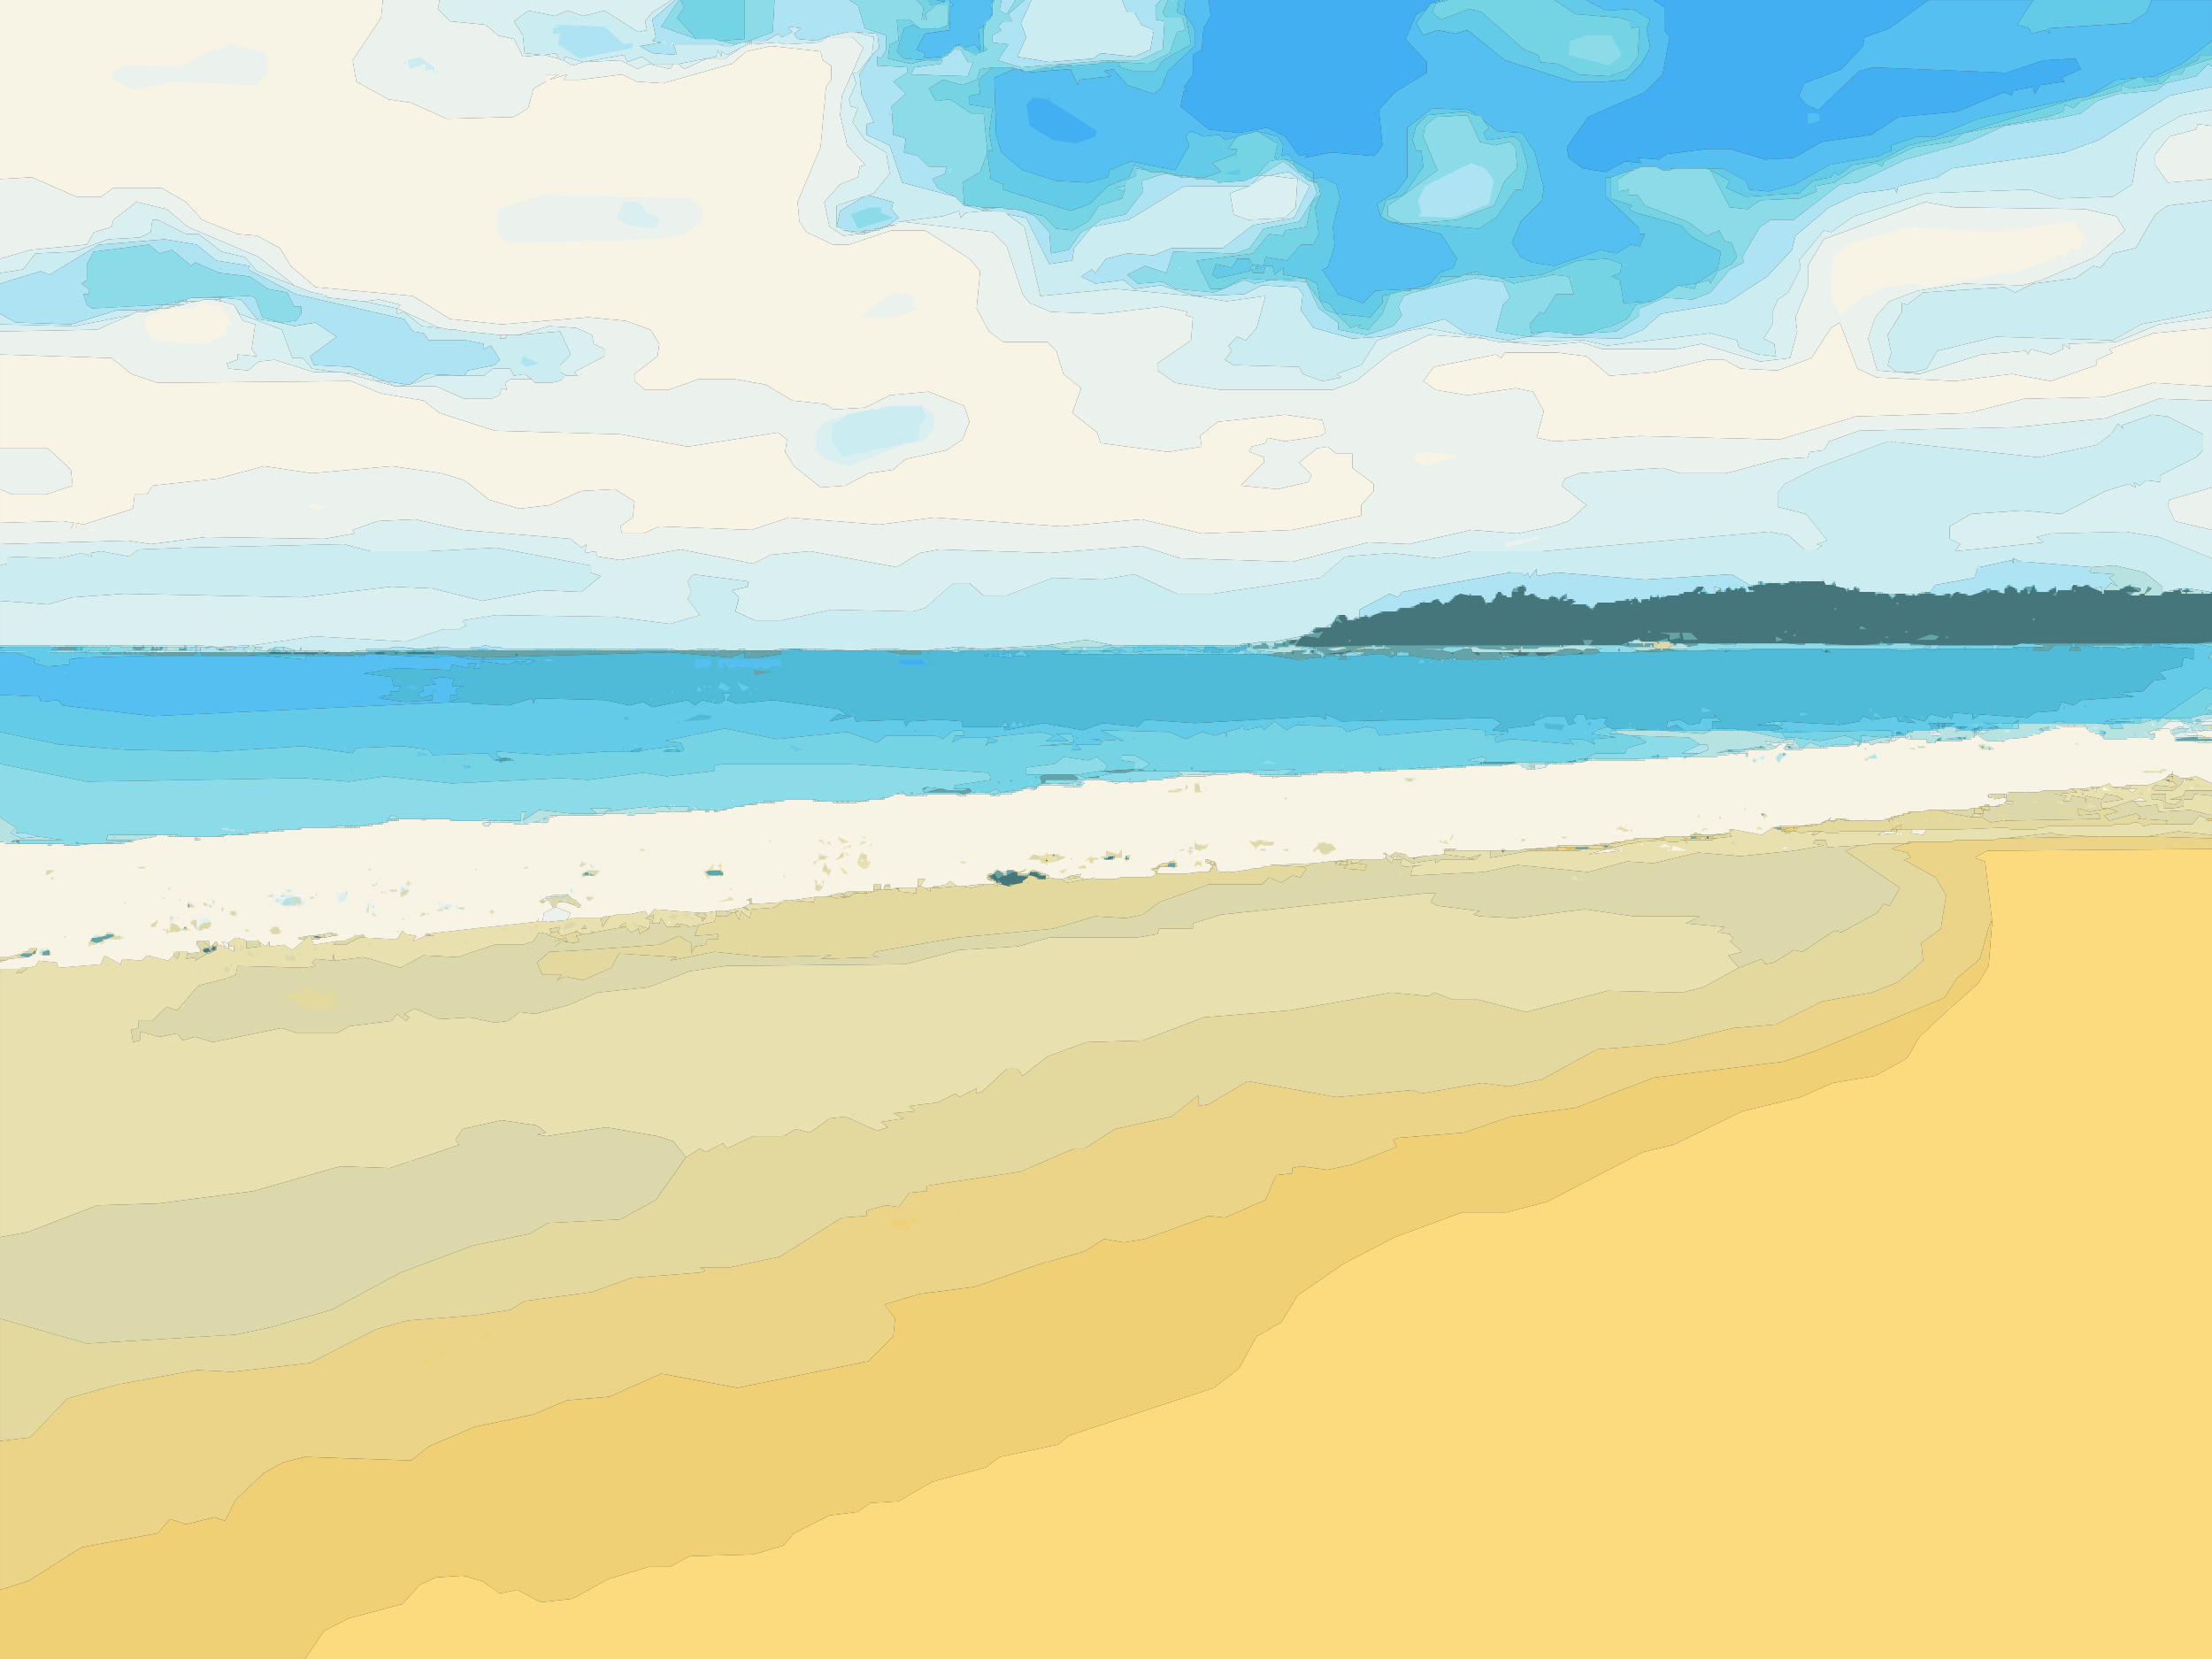 <svg version="1.2" xmlns="http://www.w3.org/2000/svg" viewBox="0 0 1248 936" width="1248" height="936">
	<rect x="0" y="0" width="1248" height="936" fill="#333333" stroke="none"/>
	<style>
		.s0 { opacity: 1;fill: #63cae8 } 
		.s1 { opacity: 1;fill: #75d4e4 } 
		.s2 { opacity: 1;fill: #fcdb7f } 
		.s3 { opacity: 1;fill: #cbecf1 } 
		.s4 { fill: #45767b } 
		.s5 { fill: #64a4a9 } 
		.s6 { fill: #42aff2 } 
		.s7 { fill: #4fbbd8 } 
		.s8 { fill: #55bff2 } 
		.s9 { fill: #8cdbe8 } 
		.s10 { fill: #f0d075 } 
		.s11 { fill: #ebd488 } 
		.s12 { fill: #ade3f2 } 
		.s13 { fill: #dcd8ac } 
		.s14 { fill: #e3d89e } 
		.s15 { fill: #b6e3e1 } 
		.s16 { fill: #e8e0af } 
		.s17 { fill: #daeff0 } 
		.s18 { fill: #ebf2ed } 
		.s19 { fill: #f7f3e5 } 
	</style>
	<g id="Background">
		<path id="Path 0" fill-rule="evenodd" class="s0" d="m533 1l-8 2-1-3h4zm0 0v-1h3v1zm27-1h1v1h-1zm71 35l1 3 7 2h13l4-6 16-9-3-16-5-2 1-7h4l-1 7 6 9v10l-15 14-4 10-4 3-15-5-8-9-5 1 4 3-18 2-1 3-4-9-26 2v-1h4l8-2h1l1 2 2-2 11-1 14-1 3-1h2 6zm179-33l-2 5 5 4 16-6 7 2 24 21 8 3 1 4 10 1 12 6 17 1 11-4 5-7 1-17-5 1v-4l-6-2-25-2-12-8h18l11 6 15-1 10 6-2 5 2 11-5 9-9 9-11 1h-19l-38-12-21-17-7 2-10-2-8 3-4-7 6-8 2-3zm4-1v-1h3zm400-1l-3 7-9 6-47 3 2 3-3-2-8 2-1-3-7-2 9-14zm-678 4v-3l2 2zm274-2v-1h2 1zm-250 4l-1-2h1v1zm-25 3v-2h1v5h-1zm24 0l1-2v2zm-24 5l1-2v5l-14 2-5 9 5 2-1 3 10-1v1l-1 1h-1-1-6l-12-1-4-4 4-13 5-2 4 2h8 1 2zm9 13l6-2 3 4-1-13 3-1v2 2 7 3l-3 1-1 1h-1l-1-1h-1l-1-1-3-1zm635 27l15-9 22-2 15-7 17-13v8h-7l-1 3-23 10 1 2h-7l-3-3zm-641-28l4-1-2 1zm19 59h3l-2-10 2-14-13-2v-5l6-1-1-8 8-7h2 8 1l1 1-11 5 1 32 3 10 12 10 19 6 18 1 11-3 1-4 12-5 25 5 8-14-2-5 3-3 7 3 9-1 3 3 7-2-5 7h5l-1 3-13 5 5 5-9 3h-1-4-2-1l-3-1h-2-1-2l-2-1h-3l-2-1h-8l-2-1-7-3-3 7-12 5-10 10-11 4-38-12v-3l-7-3-2-15zm21-44l-3-2h1zm201 81l-2-7 11-7 6-8v-28l14-11 21 1 4 3-7-2-21 2-6 6-2 8 2 6h3l1 9-11 16-10 3zm19 4l36 3 10-6 11-16h4l3-13-4-14-4-3-15 2-2-4 3-3-3-4 8 6 14 1 7 11 5 20-1 7-12 12-5 12 5 8 6 3 13 2 26-9 9 2 8-5 5 1 3-7h-3v-3l-19-18v-11h3v12l12 4-2 2 4 2 25 7 7 7 16 8-2 10-12 8-10 1-3 2-6 4-2 1-2 1-2 1-16 1-2-13-5-2 5-2 1-5-8-3-17 1-20 8-23 2-3-1h-2-1l-5-1h-1-1v-2l-8 2-2 1h-11l-2 4-3 1-2 1-3 1h-6l10-3 5-6 8-3 2-5-9-14-29-7 7 1h6zm-89-52l12 3 3 5-1 6 4-1 3 4-5-1h-3-1l-2-1 2-8zm21 19v-2l11 6v4l-5-3-2-1h-1zm11 8l5-1 8 4 2 8-4 16 1 11-4 12-3 1 9 14 14 5 7-7 20-1v1h-4l-8 2-4 1v4l-7 8-19-2-4-6-5-1-2-10-6-3h-1l-12-2v-4l-5 4-1-5h-4l-1 4h-6l-1-2 6-1-6-1v-1l7 1 1-5 12 2 8-9h7l3-6-2-15 3-7-1-5-1-2-2-1zm-35 49l-1 3-18 4-3-2 2-6 9 2 3-5h7l1 3zm515 214l8-1h2 1 1 1 2l1 2v-2h1l10 2v3l-2 3 2 1v17l-4-1-25 17h-4-2-5l-15 1h-1l-5 1h5 2v1h-4-7-5-10-2l-2-1h-4l-2 1h-14-2-1-1-1-1l1-2-3 2h-7-9-1 1l7 2-7 1h-1l-3-1v1h-2l-2 1h-4v-1l2-1h-3-3-2-3l4-2h-5-2-2-1-1-1-3l2 3-2 1h-4-2-2-1l-1 1h-1-1l-1 1h-1-1l-1-1h-1-1v1l-1 1h-1l-1-3-51 1h-1-1-1-8-4v-1l5-1-5-2h5l-2-2 34 2 11-2 2-3 5 2 8-1 6-1 1 3 10 1-7-4 12 3 3-4 9 2 1-2 2 3 1-4 11 1v3l4-3 27 2 4-3 13-1 2-5 7 2 4-3 30-2-9-2 14-1 6-6 7-1-4-4 13-3 1-5 6 1v-6l-17-1zm-2 1l-1-2h3v1zm-50 0v-1h2v1zm3-1h1v1h-1zm8 0h1v1h-1zm29 0h1v1h-1zm-1209 2l2-1h2 10 3 4 1 2 4l1 1v1h-1v1h4 1 7 2 4 1 1 1 1 1 1 1 1 2 1l1 1h1 4 5 2 4 2 1 2 3v1l-36 1-7 1v3l-13 1-7-2 1-2-12-4h6v-1h-11-3zm29-1h1v1h-1zm610 3l1-3h1 2 2 1 18 1l2 2v-2h1 3 1l7 2v1l-18-2-21 2zm48-2l-3-1h1zm10 0v-1h2zm440-1h1v1h-1zm-686 1h1v1h-1zm176 1l3-1h2l4 2h-3-1v1h-2l-3-1zm63 1v-2h6l-4 2zm284-1v-1h2v1zm96 0l-6-1h1 1 4zm9-1h1v1h-1zm11 1l-3-1h2 1zm1 0v-1h2zm-937 0h1v1h-1zm55 1v-1h5v1h-2zm20-1h1v1h-1zm307 0h1v1h-1zm6 1v-1h3zm30 1l4-2h1l1 1 1 1-1 1h-5zm32 0h-5l4-2h1zm1 0v-2h4v1l-3 1zm5-1v-1h1 2v1zm12 0l-2-1h2zm75 0l2-1v1zm-139 1h2v1h-1-1zm11 2v-3l2 1v1l-1 1zm10-2l2 1h-2zm105 0v-1h4v1zm-123 0h1v1h-1zm-388 1l-1 2-23-2zm33 0h-3 1 1zm539 1v-1h2v1zm129 0l-5 1 3-2h1zm-54 2l-1-2h1zm-529 0v-1h7l-2 1h-1zm443 0l-3-1h3zm79 0l-2-1h2zm2-1h1v1h-1zm34 0h-6 2 3zm-507 23l13 3 8-2 5 3 20-4 4 3 4-3 9 2 4-2-1-4h5l-3 4 6 2 20-2 37 5 6 4-6-1-5 4 14-3 1 3 27-1 1 4 2-3 17-1 13 1v3h22l2-3 2 3h-3l1 2 22-4 22 4 11-4 20 2 4-4 28 2 70-4 4 2v-3l9 4 85-2 5 3-5 4 9 1-1-2 16-2-1-2 8-3h10l2 5 4-1-2-2 3-3h4l1 3 12-1-2 3 2 2-6 2-3 2 14 2-14 1 2 3-7-3h-8l3 3-35-3h-1l-8 2-1-3 6-2-11 1v-3l-14-1-46 4-2-4-5-1-11 3-3-3-26-1-5 3-7-5-6 5-1-2-10 2-1-3-2 2-7 2v3l-1-3-5 2-8-2-9 4-9-4-39-1 13 6-19-1 7 1-1 2h-14l3 3h-5v-3l-20 1 21-2-1-5h-9l7 4h-13l5-3-8-2-29 3h-15l-6 3 2-4h5l-1-3h-5l-6 5-4-2 1-1-1 1h-28l-5 4-17-6-40 4-29-6-34 7 9 1 2 4-2 1-2-1-1-2-16 2-4 1 1-2-7 2h-12l-34 2-29-2 1 3 7 1h-2-4l-3 1-4-4-31 1-2-3-15-2-26 1-2 3-28-4-49 3-52-1-37-3-33-7v-21l22 1 1 3 10-1 2 3 51 6 173-8h1 3 2l1 1 21 1 13-4 1 3 1-3zm608 17l-4-3-6 2 1-4 7-1 5 3 6-1 1-3h8l-1-2 4 4h-5v4l-3 1zm51-3h-10l10-2zm198-1v-1h3v1zm-103 2h1v1h-1zm31 1v-1l2 1h-1zm-217 1v-1h2v1h-1zm63 0v-1h2v1zm6 0v-1l2 1h-1zm91 3v-1h1 1 1v1zm-512 4l-2 2 2-5 5 2-2 1zm366-3h1v1h-1zm-548 8h-2l2-1zm2 0v-1h4v1zm-90 5v-1l2 1zm-7 0h1v1h-1zm2 1v-1h3z"/>
		<path id="Path 1" fill-rule="evenodd" class="s1" d="m393 22l-11-12 4-6-2-4h36v22l-14 1-3-1h-4-3-1zm142-15v-4h-7l-6 5 1 3h-3l1-7-4-4h7l1 3 8-2h3v3 3zm96 28l17 1 12-6 4-12 5-1-2-7h-9l-2-3 3-7h2 1 3l-1 7 5 2 3 16-16 9-4 6h-13l-7-2zm183-34l3-1h60l12 8 25 2 6 2v4l5-1-1 17-5 7-11 4-17-1-12-6-10-1-1-4-8-3-24-21-7-2-16 6-5-4 2-5 3-1zm-254 0h1v1h-1zm-1 2h1v1h-1zm0 6h1v1h-1zm-37 25l-8 2-13-3 1-8 5-2-1-12h7l6 5-4-2-5 2-4 13 4 4zm13-20v-2h1zm20 1v-1h1l-1 3zm-15 11l2-1v1zm-2 1v-1h2zm4-1h1v1h-1zm13 3v-3l2 2zm-18-2h1v1h-1zm6 0h1v1h-1zm636 27l29-11 3 3h7l-1-2 23-10 1-3h7v2l-15 5-2 4h-6l-5 5-18 3-5-2v3l-23 6-4 4-5-2-1 4-9 3-47 9 65-20h3zm-555-19v-1l6 1zm-30 3l6-2h2l3 1zm-37 47l-2-21h-7l-12-8-8 1-4-7 8-5 11 3 8-3 2-6 7-1-8 7 1 8-6 1v5l13 2-2 14 2 10zm15-46l-1-1 3 1zm22-1l-2 2-1-2zm-16 3l-2-2 2 1zm214 69l11-16-1-9h-3l-2-6 2-8 6-6 21-2 7 2h2l1 1 1 2 3 4-3 3 2 4 15-2 4 3 4 14-3 13h-4l-11 16-10 6-36-3 24-2 21-8 6-14 7-7-1-12-3-3-9 2-8-2-7-15-18 1-6 5-1 6 8 19zm-86-35l3-1 12 7-2 8 2 1-5 1-7 8-7 3-14 1h-1l-1-1-3-1h-1-2v-1l9-3-5-5 13-5v1-1l1-3h-5l5-7 3-1zm259 21l11 6-2 4 11 5 30-2 8-7 10-2 2-3 2 2 8-6 15-2 17-9 31-7-7 5-21 3-17 8-1 3-4-2-12 4-11 7-11 2 1 3-10 4-22 1-7 5-10-1zm-421 19l-1-12 10-6 4-11 2 15 7 3v3l38 12 11-4 10-10 12-5 3-7 7 3-6-1v4l-6 3v3l-6 1 5 2 1-2-2 6-13 4-6 9-9 5-9-1-7-7-12-3-5-1h-4l-3-1h-1-7-1-2l-7-1zm186-22l-5-3 5 1zm192 2h1v1h-1zm20 1v-1h3zm-24 1l2-1h1l-8 5v7l6-1v3h5l4 6 24 9 11 8 7-3 3 6 4 1 3 8-3 4-8 4-4 7-1-2-7 2 12-8 2-10-16-8-7-7-25-7-4-2 2-2-12-4v-12l8-3zm-261 1v-1l2 1zm5 1v-1l2 1h-1zm75 2l-1-3 5 3v1h-2-1zm-71-2h1v1h-1zm3 1v-1l3 1zm6 1v-1h4v1zm66 2v-1l2 1zm-1 11l5-4-3 7 2 15-3 6h-7l-8 9-12-2-1 5-7-1-1-3h-7l-3 5-9-2-2 6 3 2 18-4 1-3 6 1-6 1 1 2h6l1-4h4l1 5 5-4v4l12 2-19 1-16-1-11 6h-7l-8-16 32-4 9-11 8 1 1-3 12-2zm39 8l3-9 10-3-9 6v6l8 4-7-1zm68 35l23-2 20-8 17-1 8 3-1 5-5 2 5 2 2 13 16-1-9 2-5 8-9 4h-1l-12 4-3 1h-5l-2-1h-1-1-1l-10-1h-1l-8 1-1-5 6-7 2 1 7-11h10l-3-10-9-1-22 5zm-21-2l8-2v2zm-15 5l2-4h11zm-74-1v-2l6 3 2 10zm210 2l10-1-1 3zm-151 2h1v1h-1zm-42 14l19 2 7-8v-4l4-1-4 11-8 9-6-1 2-2-6 2zm0 0l-6-2-3-5 5 1zm238 152v-1h1v2h-1zm2 0h1v1h-1zm-136 1h1v1h-1zm102 3l1-2 1 2v1h-2zm23-2h1v1h-1zm155 3h1v1h-1zm-73 1h1v1h-1zm-127 1h1v1h-1zm-51 4h1v1h-1zm10 3h1v1h-1zm-123 4h1v1h-1zm-69 18v-2h1v1 1zm274-1l-17-1h17zm39-1h1v1h-1zm12 1l-2-1h2zm30 0v-1h1 1 3v1zm7 0v-1h2zm10-1h1v1h-1zm60 1l3-1h2l11 1v1h-5-10-1-1l-1 1h-9l2-2h8zm100-1v2l-1-2zm11 2l-10-2h1 9zm-606 0v-1h5 3 1 1 1 1 1 1 1 1 6v1h-18-1-2zm26 0v-1h3v1zm12 0v-1h5v1h-1zm20-1h1v1h-1zm3 2v-2h1v1zm78-2h1v1h-1zm304 2l2-2h2v2h-2zm8 0l1-2h1 29l1 2h-14-1-1-1-5-2-4-2zm87-1l-4-1h4zm1 0v-1h17 4 3 4v1h-1-1-2l-7 1h-1l-4-1h-7-1zm38 0l2-1v1zm-1191 0h1v1h-1zm16 2v-2h1v2zm2 0l1-2h2 3 6 2 2l-1 2h-5-2-1-1-1l-4 1h-1zm58-2h1v1h-1zm518 2l6-2h2v1l-3 1zm10-1v-1h2 6l-1 3h-3zm35-1v2l-2-2zm12 2l-7-2h8zm8-1l-2-1h11 1v1h-1-6zm19-1h1v1h-1zm33 1v-1h1 1v1 1h-1zm-615 1l-2-1h2zm1-1h1v1h-1zm145 1v-1h3v1zm175-1h1v1h-1zm195 2l21-2 18 2h3 1 1v1h-14-1-24zm62-2h1v1h-1zm111 0h1v1h-1zm132 0h1v1h-1zm5 1v-1h2v1zm10 0l14-1v1h-1zm16 0v-1h14l-3 1h-4zm52 0v-1h2v1zm42 0v-1h9v1zm20-1h1v1h-1zm-1090 2v-1h3v1zm153-1h1v1h-1zm2 1v-1h3v1zm6-1h1v1h-1zm47 0h1v1h-1zm17 1v-1h4v1zm312-1h1v1h-1zm4 0h1v1h-1zm63 2v-2h1v2zm9-1v-1h7l2 1h1v1h-8zm86-1h1v1h-1zm3 2l1-2 5 2zm7 0l1-2h1v2zm27-2h1v1h-1zm7 1v-1h2v1zm170-1h1v1h-1zm8 1l2-1v1zm-881 0h-7 1 2 1 2zm566 1l3-1h1v1zm26-1h1v1h-1zm56 1v-1h2 2 3v1zm30 0l2-1h2zm70 0v-1h2 1 4v2h-4-3zm460 3l-2-1 2-3zm-514-2l1-1h1zm10-1h1v1h-1zm3 0h1v1h-1zm6 1v-1h3v1zm4 0v-1h1 1v1h-1zm9 0v-1h2v1zm54 1l2 1-2 1zm53-1h1v1h-1zm-43 2h5l-3 1zm15 0l3-1v1zm-111 0h1v1h-1zm79 1v-1h2v1h-1zm406 32l25-17 4 1v8l-4 3 4 1v1l-4 1-8 2h-16zm-26 1l15-1v3h-4l-1-1h-1-3-5zm22 0v-1h4v1l-1 1h-1l-1-1zm-23 1h-5l5-1zm47 0v-1h2v1zm-540 4l2-2 1 3 10-2 1 2 6-5 7 5 5-3 26 1 3 3 11-3 5 1 2 4 46-4 14 1v3l11-1-6 2 1 3 8-2h1l35 3-3-3h8l7 3-2-3 14-1-14-2 3-2 6-2 2 1h1v1l-2 2h5 2l5 1 4 1v1l1-1 4 3-11 3-1 3h-17l-5 3h-1l-5 1-6 1h-2-2-16-1-2-1-22l2-2-3-1-8 2 8 1-1 1-8 1h-2l-16 1h-1-4-1-1l-10 1h-3-1-2-2-3-2v1h-5-4-2-2-1-5-1-2v-1l-2 1h-2-1-1-3-4v1h-1-1-1-2-1-1-2l-7 1h-3l6-3-27 1h-32v-1l-1 1h-1-18-1-5l-2-1 5-3-9-5h-7v3l7 1v4l-17 1 2-3-6-5-5 2-14-2-5 4-16 2v4h12l-4 1v1l1 3-3 1v1h-1-5l-3 1-1 1h-2-1l-7 1h-1l-2-2-4 2h-2-4-1-1-1l-1-1-1-1h-9l1-2 20-3-1-4-81-5h-69l-5 1v3l-27 3-13-2-31 4-16-1-61 3-38-4-20 3-26-2-122 2-49-10v-18l33 7 37 3 52 1 49-3 28 4 2-3 26-1 15 2 2 3 31-1 4 4h2l1 1h1l3-1h2 2l-2-1-7-1-1-3 29 2 34-2h12 6l4-1 16-2 1 2h-4-2l-2 1h2 2 4 2l2-1-2-4-9-1 34-7 29 6 40-4 17 6 5-4h28l4 2 6-5h5l1 3h-5l-2 4 6-3h15l-2 5 2-2h3l2-1-5-2 29-3 8 2-5 3h13l-7-4h9l1 5-21 2 20-1v3h5l-3-3h14l1-2-7-1 19 1-13-6 39 1 9 4 9-4 8 2 5-2 1 3v-3zm302-2v-2h3l2 2zm119-1h9 7l-1 3h-6l-2-1zm38 0l2-1v1zm6 0v-1l2 1zm38-1h1v1h-1zm-12 2v-1h4zm-96 2v-1h2v1zm-182 1v-1h2 1v1zm51 0l3-1h1 1 1 3 1v1h-7zm13 0v-1h3v1zm112 0l2-1v1zm18 0l-1-1h2 1v1zm45-1h1v1h-1zm-150 2l-3-1h3zm15 0l51-1 1 3-6 1-12-1v3h-1l-8-3-14 3-16-2h-1-2-1l-2-3h8 1 1zm98-1h1v1h-1zm71 1v-1l3 1-1 1h-1zm-112 1h1v1h-1zm-66 2h1v1h-1zm-23 7h2-1zm-49 4h-4l4-1zm-19 1h12-3-1zm-23 1l-2-1h3v1zm2-1h1v1h-1zm-59 2h1v1h-1zm-196 5v-1h2v1zm-32 2l13-2 8 1-9 2-8 1zm0 2l-3-2h3zm-19 3l1-2v2zm-68 4l2-2 7 1-7 2h-2zm20 2v-1l2 1z"/>
		<path id="Path 2" class="s2" d="m1124 520l-4-34-6-2 7-4 127-1v457h-1076l11-16 14-7 30-8 10-11 9-4 15-1 11 3 10 7 10-2 13 7 18-2 20-11 23-7h12l11-6 36-1 17-5 6-7 20-10 16-2 7-5 16-1 19-11 30-8 8-6 33-7 6-5 82-27 14-11 10-18 14-8 9-15 26-18 29-15 38-14h25l23-6 54-28 17-4 39-19 33-8 18-8 24-4 18-10 7-12 17-16 16-14 6-10z"/>
		<path id="Path 3" fill-rule="evenodd" class="s3" d="m305 31l-9-1-1-10-5-8 8-6 15 3 7-3 9 3 12-3 19 12 5-1-1-5 4-5 11-7h2l-13 11 2 10-2 2 5 1-12 2 7 4 14 1-2-6h26l2 1h2 3l2-1 3-1h2 2v1l-4 2-8 4-3-2v3l-2-4-1 4-21 4h-3-12l-6-4-8 3-2-4-23 4-10-3-1 2h-1l-2-1-1-3-7 1h-1zm328-31l3 7h4l4 7 7 3-2 11-9 4-19-2-4 3-25 2-18-3 5-11-3-8 6-13zm-188 16v-1l7 1-4 3 2 3 11 1 7-3v1h-1l-2 1-1 1-2 1h-1l-17 1h-1l-4-1h-1-14v-1h8l2-1 5-3 2 2 2-1h1l1-1 2-1zm47 15l1-10-11-3 13 1 1 8zm-69-7h1v1h-1zm49 104v-12l21-7 9-11-2-12-12-7-7-10 3-8-4-1-1-4 4-9-2-6h3l8-10-7 11 1 11 7 16-4 1v6l13 6 7 21 30 8 2 2 2 2 1 1h1l11 3-11 1-3 3-1-4-9 3-24 3h-1l-1 1-1 1h-4l6-4-4-5 1-4-15-4-15 9zm621-28l8-5 64-9 19-7 40-25 24-5v13l-17 3-16 9-9 12-3 18-11 7-31 1-16-5-58 2-41 13-13 9-4-1-14 17 1 4-7 14-6 4-3 7v7l-5 8 6 3 1 7-10-1-11-4-1-4-15-4-58 7-13-3-44 1h-2-1-1l-6-1-2-1-34-6-12 2-15 5-9 14-14 5 3 2-11 2-11-4-2-4-37-1-5-3 4-5-2-3 5-5 5 2 6-7 5-18-22 3-18-3 28-1 10-5 20 1 3 4-1 9 7 10 22 6 16-1 36-10 12 8 24 4 11-2 53 1 12-5 10-9 37-6 23-15 14-15 2-8 19-16 17-8 17-2 3-1 1 3 1-4zm-377-1l11-2 12 8-9 18-23 4-17 13h-29l-10 4-15-1-12 3-6 8-2-2-6 4 8 4 16-2 6 5 15-2 19 6-45-4-42 4-9-39-11-8-8-1 20 4 13 26 13-2 1-7 10-12 21-4 31-19h37l-11 4 2 12 8 3 21-1 6-6 1-16zm-10 5l5-5h4zm542 71l-40 8-16 9-66-2-33 8-6 10-7 2h-10l-5-4 2-7-2-10 8-13v-5l3 1 9-7 46-3 6 3 10-5 24-3 10-7 4 1 7-8 13-3 11-19 7-5 25-3zm-692-57h1v1h-1zm-556 36l13-2 7-9 22-1 19-7 18-1 6-3 1-7h3l16 8h7l13 10 13 3 7 8 21 8 10 4 6 1 1 1h1l1 1h1l9 1 10 1 19 4v3l4-1 10 8 10 1h1l5 1h3l5 1 11 1 9 1h1l-1 2h3l1-2h2 4l24-2 6 13-6 6v4l4 2h-1l-1 1-2 2-5 1h-3-6l-2-2-4-3-6 1-2-4h-10l-5 4h-27l-15 5 9-6 22 1 2-3 15-3 3-3-5-8-4 2v-3l-10-2h-21l-3-4-6-1-5-7-61-14-27-14 1-2-19-3-11-9-18-3-37 3-28 17-5-2-23 7zm499-26l2-1v1h-1zm-3 1l2-1v1h-1zm-2 1v-1h2v1zm-9 2l-9-2 10 1h2v1zm3-1v-1h3v1zm-383 38l3-1h16v1h-4-5l-3 1h-7zm19 0l1-1 11 1 9 11 13 2 8 2 12-2 12 8-15 11 2 5 21 1 12 5-17-2h-3l-14-2-5-6h-6l-6-16-24-9-3-5-7-2h-1zm-23 2l1-1h3v1l-1 1h-1-4v-1zm-10 2l1-1h6v1h-2l-3 1h-3-1zm-8 2l5-1v1h-3zm-83 2l9 5 31 1 26-8h11v1l-2 1-2 1-31 6h-1l-41-1zm82-2h1v1h-1zm135 40h-6l-1-3zm6 3l-6-3 13 2zm968 27l4-6 3 3-1-2 17-6 9 1 20 10v9l-4 4-20 10v4l-8-1-4 3-3-2 1 3-4-2-13 4-25 13-22-2-29 2-12 7v7l6 3-3 4 50-5-4-3 8-2 42-1 19 3 30 12v19h-1l-12-2h-1-1-1-1-2l-3 1-6 1v-3l-10-8-17-4-13 1-37-3h-1-1-1l-2-1-2-1-1 1-18 4h-1l-2 6-22 4-3 4h-1-3l-3 1h-2-4-1-5-1-1-1-1-1-2l-1-1h-1-1-1-1-3-4-1l-1-1v-1l-2-1-1 1-1 1h-1l-1-1h-1-1l-5-1-1-3-1 1-1 1h-1-2l-1-2h-1-2-2-2-2-4-1-1-1-1-1-1l-1 1h-2-1-1-1-1-4-1-2-1l-1-1h-2v1l-1 1h-2-1-1l-10-6-49 3-50-4-11 2v-4l-4 5-1-3-2 2-2-2h-6l-61 11-2 3-5-2-17 9v4h-2l-1 1-2 1-2-1v-1l-1-1h-3-1l-1 1-1 2-1 1-1 1-2 1-1 1h-1-2-3l-1 1-1 1-2 2h-2l-2 1-15 3h-5-2l-6 1h-3-1l-3 1h-1-13-5-9-3-4-6-1-1-1-1-1-1-1-1-3-5-8-2-4l-15-3-22 3-34 2h-4-1l-11-1h-2l-7 1h-3l-6 1h-4-6l-8-1h-2-6-3l-8 1h-2-1-1-2-1l-19-1h-5-1-1-1-2-4-1-3-1l-5 1h-9-5-1l-1-1h-3l-1 1h-5l-8-1h-7l-9 1h-2-1-2l-3-1h-3-17-4-4-1-12-2-1-1-11-1-9-1-10-18l-2-1h-1-3-1l-3-1-3 1h-2-3l-1 1h-5-4-1l-3-1h-4-1l-8 1h-5l-8-1h-1-2-1l-3 1h-6-3-3l-1 1h-4l-5 1h-2-1-4-2-1l-5-1h-1-1-7-1-2v-2l-1 2h-2l-7-2h-5l-1 1h-2l-1 1h-4l1-2h-3-1l-1-1 34-5 52 3 21-7h9l4-2-2-3 19-3 67 1 31 4 17-5-7-9 2-4-2-6 3-4 31 4v3l-9 2 4 4-2 8 11 5h15l28-6 46 1 7-2 16-14h9l8 7h13l26-10 28 1 18-3 24 11h20l61-9 14-12 26-2 26 3 19-4h40l128-11 11 2 9 8h7l3-2-3-1 6-2-12-15-16-4v-8l4-5 18-9 40-15 85 9 33-7zm-1087 64l90-2 15 4h32l39-2 53 10v4l6 2-11 9-23-1-33 6-28-7-23-1-51 6-100-2-29 2-14 4-27-2v-20l4-1v-4l29 1 13-3 6 2-1-2 6-1 16 3 5-4zm-18 56v-1h18v1h-3-7-2-2-1-1-1zm19 0v-1h5v1h-3-1zm6 0v-1l12 1h-1-3-1-2-3zm13 0l16-1v1h-7zm-91 2h1v1h-1zm3 0h1v1h-1zm17 0h1v1h-1zm33 1v-1h2v1zm7 0v-1h1 5 1 1 4 4 1v1zm18 0v-1h1 1v1h-1zm1113 38h1v1h-1zm5 0h1v1h-1zm9 1h1v1h-1zm3 2h1v1h-1zm-12 2v-1h3v1zm6 0l1-1 1 2-1 1h-3-1zm-20 1l3-1v1zm-126 2l-1-2h2 3v1zm28-1v-1h1 4l-3 2zm108 1v-2h1v2zm12-2h1v1h-1zm-122 1h1v1h-1zm1 1h1v1h-1zm68 0h1v1h-1zm-106 3v-2l1 2zm108-2h1v1h-1zm50 1v-1h2v1zm-9 0h1v1h-1zm-219 2v-1h4v1zm56 0l3-1v1h-1zm-67 2l-1-2 5 1zm5-1l4-1v1h-1zm50-1h1v1h-1zm-10 2h1v1h-1zm-15 2v-1h2v1zm-16 1v-1h4v1zm-30 1h1v1h-1zm-1 1h1v1h-1zm-80 3h1v1h-1zm24 0h1v1h-1zm-62 2h1v1h-1zm2 0h1v1h-1zm17 1v-1h2 4v1zm-9 0h1v1h-1zm-8 1h1v1h-1zm1 1h1v1h-1zm-81 2v-1h2v1zm-38 1v-1h2 3v1zm-61 0h1v1h-1zm23 0h1v1h-1zm30 0h1v1h-1zm-24 2v-1h2v1zm17-1h1v1h-1zm-70 1h1v1h-1zm-52 2h1v1h-1zm-2 1h1v1h-1zm-15 1h1v1h-1zm5 1v-1h1l1 1zm6-1h1v1h-1zm2 1v-1l1 2h-1zm3 0h1v1h-1zm-29 1h1v1h-1zm-29 4v-1h1 1 4v1zm15 0v-1h2v1zm-48 1v-1h3 1v1zm24 0v-1h2 1v1zm18-1h1v1h-1zm2 0h1v1h-1zm-63 2h1v1h-1zm-39 1h1v1h-1zm-24 1h1v1h-1zm37 0h1v1h-1zm3 0h1v1h-1zm3 0h1v1h-1zm-74 5h1v1h-1zm-82 2h1v1h-1zm13 1v-1h2v1zm-26 2h-3l3-1zm-37 0h1v1h-1zm-54 1h1v1h-1zm58 0h1v1h-1zm3 0h1v1h-1zm4 0h1v1h-1zm2 1v-1h2v1zm16 0l4-1v1zm-86 0h1v1h-1zm58 0h1v1h-1zm2 0h1v1h-1zm-80 2h1v1h-1zm3 0h1v1h-1zm2 0h1v1h-1zm-43 3v-1h2v1zm-12 0h1v1h-1zm5 0h1v1h-1zm-56 2h1v1h-1zm2 0h1v1h-1zm3 0h1v1h-1zm27 1v-1h2zm-16 1h1v1h-1zm-42 2h1v1h-1zm-39 1h1v1h-1zm288 29h1v1h-1z"/>
		<path id="Path 4" fill-rule="evenodd" class="s4" d="m1009 329l1-1h19l1 2h4l2 1 5 1 1 2 1-1h2l1-1h1l2 2h9v1h7l2 2h1l2-2h5v1h7l1-1h8l1 1h5l1-1h2v3l2-2v-1l2-1h1l1 1h3l1 1h2l6-2 1-1h1l2 2 1-2h4v1l4 1v-3h1l1-1h2l2 1 1 1v1l1 1 1-1v-1h1l1-1h1l1 2 1 1 2-4h1v1l2 2h5l1-1h1l1-1h2v2l-2 2h2l1-2v-1h8v-2l1-1 2 1h3l2-1h1l1 1 2 1 5 2h1v-1h9l2-1 1-1h3l5 3h-8l3 2h5l2-1h1v1h9l1-1 2-1h4l2-1h2l1 2h17v27l-9 1h-99l-3 1h-48l-11-1h-18l-11 1h-5l-14-1h-87l-1-1h-1v-2l-8 2h-6l-2-1h-3l-3 1-5 2h-17l2-3h-6l1 3h-120l-33 1h-1l-9-1 3-4 2-1 8 1 3-4-4 1h-2v-1l1-1 9-1v-1l1-1v-1l1-1 5 2-3-4 1-1h3v1l1 2h4l1-1h2l2-1h5l1-1 3-1h1l1-1h8l2-2h7l1-1 2-1 1-1h6l1-1 3-1 3 3 1-1h2l4-4h1l2-1 5 1h7l1 1v1l1 2h3l3-3 1-2v-1h2v1l1 1h2l1 1h2v-3h4l-1-2 1-1h3l1 1v1l-1 1v1l1 1h1l2-1h1l2 2h1l1 1h1l4 1v-2h4l1 1h1l2-2 1 2-1 1h2l1-1h2l1 1v1h-1l-1 2 2-1h7l3 3 2-2v-1l1-1h10l1-1h5l1-1h1l1 1 1-1h3v1l1 1 1-1 3-1h2v-1h8l2-1h6l1-1h1l1-1h5l3-3h3l-1 2-2 1 1 1 1-1h2l1 1h5v-1h5l1-1v-1h2l1 1h2v-1h5l1 2h4v-1h-2l-1-2h3l3-1h4l2-1h6l1 1h1l1-1zm223 5v-1h3v1zm-500 27l-2 2h-3l2-2zm8 6h1v1h-1zm18 1l4-1v1zm272-1h1v1h-1zm-878 2v-1h12v1zm14 0v-1h13v1zm17 0v-1h2v1zm29 0v-1h4l2 1zm11-1h1v1h-1zm7 1v-1h15v1zm518 0l10-1v1zm86-1l1 2-4-2zm24 2l-9-2h14l-2 2zm10 0l-2-2h13l-8 2zm25-1h-3l3-1zm70 103h1v1h-1zm-116 8h1v1h-1zm-279 14l4-2h2v2l6 1-3 2v1l-5 1h-2l-1 1-4-1-1-1h-2v-1l-2-1-1-1v-1l2-1 2 3 3-2zm13-2h4l2 2h3v2h-4l-1-1-3-1h-1zm-403 37v-1l4 1zm-58 5h1v2h-1zm-5 2l1-1h2v2h-3zm227-169h-7 1 2z"/>
		<path id="Path 5" fill-rule="evenodd" class="s5" d="m993 330v-2h1v1 1zm41-1l1-1 1 3-2-1zm-38 1v-1h2zm8-1h1v1h-1zm2 0h1v1h-1zm-17 2v-1h2 1zm144-1h1v1h-1zm39 1l-2-1h2zm27 0l3-1v1zm-343 0h1v1h-1zm118 1l2-1v1zm8-1h1v1h-1zm150 0h1v1h-1zm11 1v-1h3 1l-2 4-1-1zm64 2l-5-3h1l5 1v1zm3 1l2-4 2 1-2 2-1 1zm-357-1l1-2h2l1 2zm115 0l3-2v1 1zm8-2h1v1h-1zm9 2l-1-2h1zm57 0v-2h1v1zm7 0l-2-2h2v1zm71-1l1-1h2v1l-1 2zm37-1h1v1h-1zm39 1v-1h2zm33 0v-1h2v1h-1zm4 0v-1h1 1v1zm-275 1l2-1v1l-1 1zm15-1h1v1h-1zm229 3l-3-2h5zm24-2v-1h2zm5-1h1v1h-1zm4 1v-1l3 1zm-273 0h1v1h-1zm27 0h-4 2 1zm97 1v-1h2 1v1zm53-1h1v1h-1zm22 0l-1 2h-2l2-2zm59 1v-1h2zm13-1h1v1h-1zm14 0h1v1h-1zm-403 3v-2h1zm3-2h1v1h-1zm18 0h1v1h-1zm17 1l2-1v3h-1zm187-1h1v1h-1zm13 0h1v1h-1zm9 0h1v1h-1zm6 0h1v1h-1zm5 1l-2 2v-3zm105 0v-1h2zm-341 0h1v1h-1zm9 1v-1l3 1zm60-1h1v1h-1zm131 0h1v1h-1zm13 0h-4 1zm-211 1h1v1h-1zm54 0h1v1h-1zm-48 2l-4-1h3 1zm10-1h1v1h-1zm33 0h1v1h-1zm3 0h1v1h-1zm6 1v-1h2 1zm-42 0h-2 1zm40 0h1v1h-1zm-36 2l-2 1 1-2zm-91 1h1v1h-1zm101 1h1v1h-1zm-119 2h1v1h-1zm-24 2h1v1h-1zm15 0h1v1h-1zm-17 3l1-2h1l3 4zm7 0l-1-2h1v1zm7-1v-1h2zm-3 0h1v1h-1zm-13 3h1v1h-1zm-9 3v-1h3 2 1 1 2zm-1 0h1v1h-1zm2 2l4-1-3 4-8-1v-1h2zm-3-1h1v1h-1zm-6 4v-1h2zm-2 1l2-1-3 4h-1-2l-1 1h-5l-1 1h-3v-1l1-1v-1h1 3 1v-1h1l1-1h3l-2 2h3zm201 1l8-2v2h-3-1l-1 1-2-1zm-39 2l-1-3h6l-2 3h-1zm25-2l3-1-1 1zm7 0l-1-1 2 1zm-12 2l5-2v1h2 5 1 1 3 2v1 1h-1-1-12zm32-1h3-2zm293 0l9-1v1zm-535 1v-1h1v2h-1zm7 0l1-1h2l1 1 1 2h-8-1v-1l3-1zm233 0v-1h2v1zm7 0l-2-1h9v1h-1l-5 1zm28-1h1v1h-1zm39 1l-10-1h10zm12 0v-1l14 1zm19 0l11-1v1zm16 0v-1h2v1zm13 0v-1l11 1h-2zm15 0h2-1zm32 0h11-8zm28 0l-11-1h27v1h-2-3-1-4l-3 3h-9l1-2h5zm18 0v-1h27v1h-17-1-4-3-1zm31 0v-1h3v1zm8 0v-1h4v1zm-479 1v-1l9 1h-1-4zm10 0l33-1v1h-4l-8 2-4 1-10 1h-1l-2-2h-2l-1-1h-1zm41 0v-1h98v1h-11l-2 1h-8-1-1-2l-1 1-19-1-2-1h-3-1-3-10l-2 1h-1-14l14 1h1l5 1h1l6-2h3 1l1 2 4 2-1-2h12 1 2l9 2-7 1h-1-1-1l-3 1h-2-8-5-8l-2-1h-1l-3 1h-1-2-2l-16-2v-2h-4-1-5 1 2v1l-3 2-4-2h-5l-8 1v-1-1h-6v-1l8-1h5v1l3-1h3 5zm-6 0v-1h4v1zm105-1h1v1h-1zm-849 3l2-2h3 2 1 3l-1 2h-2-1-2-1-2-1zm43-1v-1h1 4 1 1l-1 1-1 1h-4zm10 1l1-2h1 1 1 1 2l-1 2h-3-2zm853-1h3 1l3 1h1 4 2l-29 1v-1h2 1 1 2l7-1h1zm235-1l1 2h-7l2-2h2 1zm-1072 2v-1h3 1v1zm23-1h1v1h-1zm755 1l4-1h2 3l5 1v1l-3 1h3l-19 1h-1-1-1l8-2zm14 1l2-2h6l2 2-4 1h-3-3zm245-2h-3 1 1zm-922 2v-1h5l2 1v1h-5zm17-1h1v1h-1zm8 1v-1h2v1zm4 0l3-1h18 4 3 8 11 2 8 10 1 18 3 1 7 8 1 4 4 17 3 3 2 1 2 9 6l3 2 1-2h5 5 1 3 1 1 5 9 4l1 2-13 2h-8v-3l-8 3-34-3-105 3h-1l-12-1h-1-3-2v-1h-5-4zm213-1h-7 1 1 1 1zm49 2l-8-2h6 8 6l1 2zm222-1v-1h5 2v1h-1l-1 2 2-1h3l1-1h1l3 1 1 1v1h-2-1l-7 1h-1-3l-19-3h6l4-1h2 1 3zm12-1h1v1h-1zm116 0h1v1h-1zm116 1v-1h1 2zm57 0l-2-1h2zm1 0v-1l2 1zm-973 0h1v1h-1zm5 1v-1h1 4v1zm7 0v-1h3 1v1zm6-1h1v1h-1zm3 1v-1h3 1 3 2 5 17 1 1l-4 2h-4-15-1-1-2l-3-1zm35 1l-1-2h1 25 1 1 2 8 1v1l-14 1h-3-19zm50-1v-1h2v1zm15 0v-1h1 1 1 1v1zm6 0v-1h2 1 2 4 1 2 5 5 1 1 3v1h-1-5-1-1l-10 1h-1zm39 0v-1h1 4 1v1zm534 0v-1h3l-2 1zm103 1l2-2h3l2 2zm-688 0v-1h4v1zm575 0v-1h5v1zm8-1h1v1h-1zm3 1l1 2h-5l3-2zm89 1h1v1h-1zm246 39l-3-2h1 1 1zm2 0v-2h2l-1 2zm-182 1h4-3zm7 0l10 1h-8l-1-1zm184 0l2-1v1zm9 1v-1h2v1h-1zm-43 1h1v1h-1zm22 4l2-1v1 1h-2zm12 0v-1h1l1 1zm3-1h1v1h-1zm120 1l8-1h2 2l1 1h2 3 1 1v1h-1-2-1-1-2-1-3-9zm-236 5l2-1v1zm17-1h1v1h-1zm-34 3v-1h1 1v1zm-693 5v-1h4v1h-3zm612-1h1v1h-1zm-57 2h22-4l-2 1h-6-10zm26 0h16-1-3-1-2-7-1zm20 0l6-1v1h-1-1zm-260 5l17-1v1h-1l-4 1h-6l-8-1zm19 0v-1h1 1l2 1zm102 0h4-2-1zm26 0h4-1zm-35 1h2-1zm-148 2l4-1h1 12 1l3 2v1h-1-5-1-1-4-6l-1 2h-1l-1-3zm25 1l8-1v1h-4-3zm613-1h1v1h-1zm-3 3v-1h2v1zm-702 4l3-1-2 2zm3 2l7-2h2l3 1h9l2-1h1l1 1v1h-1l-3 1h-1l-2-1zm480 21l-1-1h2 1v1h-1zm-49 5v-1h3v1zm-946 2h-2l2-1zm1 0v-1h2v2zm896 3v-1h2v1h-1zm-16 1v-1h5 2v1h-3-2zm-41 1h1v1h-1zm-51 4h1v1h-1zm-138 4l1-1h3v2h-1-1-2zm-98 4l1-1h1l3 2v1l-3 2-2-3zm7 0v-1h4v1l-4 2v-1zm17 0h1v1h-1zm-5 1h1v1h-1zm6 0h1v1h-1zm-28 1h1v1h-1zm22 1l-6-1h1 1 1 2 1zm-73 7l-2-1h2zm-386 34v-2h1v2zm-6-1h1v1h-1zm4 0h1v1h-1zm-101 3l2-2v2zm96-2h1v1h-1zm4 0h1v1h-1zm2 0h1v1h-1zm-3 2l-2-1h2zm-102 2h-5l3-2h1 4v1l-2 1z"/>
		<path id="Path 6" class="s6" d="m805 5l-6 3-6 14 12 13v6l-18 11-9 10 2 20-2 3-3 3-24-2-15 3 2-2-5 1-8-11-10-5-16 3-17-2-16-13 2-9 2 1-2-3 5-7v-11l5-3 1-12 4-7-1-9h130v1h-2l-3 1zm283-5l-22 16-14 5-1 5-12 13-21 8-3 7 4 5 7 3 23-22 8-2 75 3 21-7 18-1 3 6-11 5 2 2-14 2-3 5-1-4-11 2-1 3-4-2-27 11-33 3-15 10-28 4-16 9-16 1-20-6h-13l-23 3-4 3-12-1 2 3-9-1-11 6-13-2-8-6-1-6 12-17 32-14 10-10 4-21-3-4v-13l-6-4zm-829 370h1v1h-1zm13 1h1v1h-1z"/>
		<path id="Path 7" fill-rule="evenodd" class="s7" d="m1214 364v-1h4l1 2h2l17 1v6l-6-1-1 5-13 3 4 4-7 1-6 6-14 1 9 2-30 2-4 3-7-2-2 5-13 1-4 3-27-2-4 3v-3l-11-1-1 4-2-3-1 2-9-2-3 4-12-3 7 4-10-1-1-3-6 1-8 1-5-2-2 3-11 2-34-2h-3l-10 2h10l5 2-5 1h-3-14-1-2l-2-1h-3-1-2-1-3-1-1-1v-4h5l-4-4 1 2h-8l-1 3-6 1-5-3-7 1-1 4 6-2 4 3h-14-1-4l-10-1h-1-1-1-4-2-2-1l-2-1-2-2 2-3-12 1-1-3h-4l-3 3 2 2-4 1-2-5h-10l-8 3 1 2-16 2 1 2-9-1 5-4-5-3-85 2-9-4v3l-4-2-70 4-28-2-4 4-20-2-11 4-22-4-22 4-1-2h3l-2-3-2 3h-22v-3l-13-1-17 1-2 3-1-4-27 1-1-3-14 3 5-4 6 1-6-4-37-5-20 2-6-2 3-4h-5l1 4-4 2-9-2-4 3-4-3-20 4-5-3-8 2-13-3-40-1-1 3-1-3-13 4-21-1-1-1h-2-3-1v-2l-5 2v-4h4l-1-3 5-2h-7l1-4-6-1-7 1 3 3-8 1 1 3-3 1 1 3 7-2v3l-16 1-14-2h3l-3-1 7-1-1-2h5l1-3h-4l-1-5-16-2 19-3 30 1 1-3 10 2-1-3h5l-2 3h4v-4l16 2 4-2 3 2 1-2h1l1 2 5-2-4-1h-7-18v-1l105-3 34 3 8-3v3h8l13-2-1-2h1 1 3l1-1h4 1v1h7 2 19 1 2 1 1 2 8 5l8 2h13l-1-2h4 6 7l1 1h1 3 1l3-1h2 2 3 1 4 6 5 1 2 5l-4 2h-1l-2-1h-1l-1 1h-2-1-2-1-1-2l-3 1h3 1 1 1l8 1h1l1-1h2 5 1 2l-2-1-1-1v-1h9 3 3 2 8l-4 2h5 1 1 4 5 8 7 2 1 12 24 1 14 4 7 7 6 1 2 1l19 3 3 1 1-1 7-1h1 2 2v-1h1 5 3 1 1l-3 2h5l-1-2h7 2l8-1h5l4 2 3-2v1h3 4l16 2 2 1h1 1l1-1 3-1 1 2 2-1h8l2 1 3-1h8 6v-1h1 1l7-1h3 7 3 1l-3 2 5-1v-1l19-1h3 3l4-1h10 1 7 2l29-1h1 6 1 13v1l3-1h7 4l3-1h20 2 1 2 1 10 2v1l2 1h1 2l-2-1h-1v-1h15 5 14l6 1h9l1-1h1 4 2l3 1h1l2-1h2 2 4 2 5 1 1 1 14 1 9 3v-1h10l-1 2h9l3-3h4 1 3 2v1l-2 2h7l-1-2v-1h3l4 1h1 4 1 7l4 1h1l7-1h2 1 1l1-1zm-16 0v-1h4v1zm7 0v-1h5v1h-1zm-36 0v-1h2v1zm52 0v-1h8zm-521 1l1-1h1 1v2h-1l-1 1h-1-1l-2 1h-2-3l4-2h1l2-1zm471-1h1v1h-1zm-1171 2v-1h2zm29 0l1-1h1 3l-2 2h-3zm13 1l1-2h1v2zm3 0v-2h2l-1 2zm598-2h-2 1zm36 2l1-2h4l3 1h3v2h-2-4-1-1-3zm457-2h1v1h-1zm-922 3v-1h2v1zm9 0l-2-1h4v1h-1zm7 0v-1h3v1zm4 0v-1h5 2v1zm9 0v-1h4 1l-3 1zm163-1l-1 2-3-2h1zm203 0h1v1h-1zm13 1v-1h5v1h-4zm-565 0h1v1h-1zm2 1v-1h2 1 1v1zm9 0v-1h1 1v1zm6 0v-1h2v1zm3 0v-1h2v1zm31 1l4-2h1l1 2zm-26 0v-1l3 1zm56 0l14-1h12 2 7v1h-24zm39 0v-1h2 4 2l8 1zm17 0l10-1v1h-1-1-1zm11-1h1v1h-1zm40 2l-34-2h1 6 5 1 6 15 4 5v1h-5l-1 1h-2zm14 0l-3-1h3zm1 0v-1l12 1v1h-6zm876 37l3-2-1 2zm58 0v-1h5v1h-1-1-1zm-104 3l-2-3h3l3 2v1zm4-1v-2h2v2zm3 0l1-2h5l-4 2h-1zm7 0h3l-2 1h-1zm3 1v-1h3l-2 1zm9 0v-1l3 1h-1l-1 1h-1zm4 0l7-1v1zm-8 1l2-1v1zm-42 1h1v1h-1zm-715 11l7-2-1 2zm21 0v-1h2v1zm6 0v-1l2 1zm-103 5l3-1v1h-1zm7 0v-1h2v1zm-4 0h1v1h-1z"/>
		<path id="Path 8" fill-rule="evenodd" class="s8" d="m536 1v-1h24v2l-1 1v1l1 2v1l-1 2v1l-4 4v1l-3 1 1 13-3-4-6 2-2-2-4 1-1 1v1l-1 1v1h-1l-1 1h-1l-1 1h-1l-10 1 1-3-5-2 5-9 14-2v-13l2-1zm-3 0l-5-1h5zm94 42l-4-3 5-1 8 9 15 5 4-3 4-10 15-14v-10l-6-9 1-7h13l1 9-4 7-1 12-5 3v11l-5 7 2 3-2-1-2 9 16 13 17 2 16-3 10 5 8 11 5-1-2 2 15-3 24 2 3-3 2-3-2-20 9-10 18-11v-6l-12-13 6-14 6-3-6 8 4 7 8-3 10 2 7-2 21 17 38 12h19l11-1 9-9 5-9-2-11 2-5-10-6-15 1-11-6h38l6 4v13l3 4-4 21-10 10-32 14-12 17 1 6 8 6 13 2 11-6 9 1-2-3 12 1 4-3 23-3h13l20 6 16-1 16-9 28-4 15-10 33-3 27-11 4 2 1-3 11-2 1 4 3-5 14-2-2-2 11-5-3-6-18 1-21 7-75-3-8 2-23 22-7-3-4-5 3-7 21-8 12-13 1-5 14-5 22-16h59l-9 14 7 2 1 3 8-2 3 2-2-3 47-3 9-6 3-7h34v23l-17 13-15 7-22 2-15 9-3 1h-3l-57 12-24 10h-10l-15 5v3l-7 3-28 5-19 11-15 4-11-1-2-5-13-7h-30l-1 1h-3l-4-2h-8l-2 1h-2l-1 1h-1l-2 1h-1l-8 3h-3v11l19 18v3h3l-3 7-5-1-8 5-9-2-26 9-13-2-6-3-5-8 5-12 12-12 1-7-5-20-7-11-14-1-8-6-1-2-1-1h-2l-4-3-21-1-14 11v28l-6 8-11 7 2 7 5 3 29 7 9 14-2 5-8 3-5 6-10 3h-1l-20 1-7 7-14-5-9-14 3-1 4-12-1-11 4-16-2-8-8-4-5 1v-4l-11-6-3-4-4 1 1-6-3-5-12-3-3 1-5 1-3 1-7 2-3-3-9 1-7-3-3 3 2 5-8 14-25-5-12 5-1 4-11 3-18-1-19-6-12-10-3-10-1-32 11-5h3l3 2 26-2 4 9 1-3zm185-42v-1h2v1zm-5 1l3-1v1zm-230 365h1v1h-1zm-577 25v-24h8l12 4-1 2 7 2 13-1v-3l7-1 36-1h67l23 2 1-2h31v-1h1v1h1v-1h5l34 2h3l1-1h7l3 1h1l6 1h25v1l-4 2-16-2v4h-4l2-3h-5l1 3-10-2-1 3-30-1-19 3 16 2 1 5h4l-1 3h-5l1 2-7 1v1l14 2 16-1v-3l-7 2-1-3 3-1-1-3 8-1-3-3 7-1 6 1-1 4h7l-5 2 1 3h-4v4l5-2v2l-173 8-51-6-2-3-10 1-1-3zm567-23l1-1h1v3l-8-1 1-1zm-9 1h-3l3-1zm2-1h1v1h-1zm11 1v-1h1l1 1zm-275 3l2-1 4 1-5 2zm-1 0l-1 2-3-2zm-78 21l-3-1v1z"/>
		<path id="Path 9" fill-rule="evenodd" class="s9" d="m393 22l-20-7 10-15h1l2 4-4 6zm13 1l14-1v-22h17l-1 18-13 5-3 1h-2l-3 1zm133 88l-10-5-3-5 7-3 1-4h-10l-6-6-8-2 1-8-7-2-1-16 8-7-7-7 8-5v-3l-17-1v-5l2 1 3-5v-8l-12-4-4-13-5-3h38l4 4-1 7h3l-1-3 6-5h7v4 2 3 2l-5 2h-2-1-8l-6-5h-7l1 12-5 2-1 8 13 3 8-2h6 1 1l1-1v-1h1l-1 4-15 2-2 4 32 1 3-8h-3l-4-7h-4v-1l2-1h2l1 1 1 1 3 1 1 1h1l1 1h1l1-1 3-1 2-1-2-2v-7-2l1-3v-1l1-1 1-1 1-1 1-1v-2-2-1-1-1l1-1v-1h4l-1 6 4 2 5-8h5l-9 8 2 4h-5l-3 3 2 2-5 3v4l9 1-6 9 13 4 24-2-6 2h-3-1l-8 2h-4l-2-1h-1-1l-3-1h-1-8-2l-7 1-2 6-8 3-11-3-8 5 4 7 8-1 12 8h7l2 21v1l-4 11-10 6 1 12h-1l-2-2zm85-77h19l13-6 1-16-5-1v-8l3-3h4l-3 7 2 3h9l2 7-5 1-4 12-12 6-17-1h-1zm-88-5l1-1h1l-2 2zm-1 1h1v1h-1zm-2 2v-1h1 1zm575 43l47-9 9-3 1-4 5 2 4-4 23-6v-3l5 2 18-3 5-5h6l2-4 15-5v5l-2-2-7 7-17 4-5 4-22 2-12 4-9 7-14 3v-1l-1 1-28 4-20 9-36 10-27 13-10 1-26 20h-13l-6 4-10 17 1 3-8 4-11 13-10 4-16-1-14 6v4l-13 9-16 1 12-4h1l9-4 5-8 9-2 2-1 2-1 2-1 6-4 3-2 9 2 1-3 7-2 1 2 4-7 8-4 3-4-3-8-4-1-3-6-7 3-11-8-24-9-4-6h-5v-3l-6 1v-7l8-5h1l1-1h1l2-1h2 4 2l2 1 2 1h1 2 1l3-1h2 1 1 14l2 1 11 21 10 1 7-5 22-1 10-4-1-3 11-2 11-7 12-4 4 2 1-3 17-8 21-3zm-506-39l22-2v1h-2l-3 1-14 1zm190 74l19-14-8-19 1-6 6-5 18-1 7 15 8 2 9-2 3 3 1 12-7 7-6 14-21 8-24 2h-1-6l-8-4v-6zm-83-11l7-8 5-1h1 3l5 3 3 4h1l2 1 1 3-13-10-13 8zm-132 20l12 3 7 7 9 1 9-5 6-9 13-4 2-6-1 2-5-2 6-1v-3l6-3v-4l6 1 2 1h8v1l-13 4 1 6-10 13-14 3-5 4-6 3-7 10-10 2-1-12-8-9zm85-20l-3-1h3zm4 1l-3-1h1 2zm1 0v-1h2v1zm8 1l-2-1h2zm4-1h1v1h-1zm62 3l-2-1h2zm-1 11l3-5-2-6h2l1 2 1 5zm-50 49l-5 2-22-2-7-4-14 1-6-5 10-5 12 4 4-12 35 1 8-3 8-11 20-4 7-11-3 14-12 2-1 3-8-1-9 11-32 4 8 16zm-146-47v-1l3 1h-2zm12 2l-2-1h2zm1 0v-1h7zm-508 54l-2-6h3v-3l-4-3 3-2v-9l4-7 31-4 6 5 7-2 11 9 2-2 14 6 17 2 10 7 11 2 4 8h4v4l-3 4-9 1-10-3-4-11-3-1-33 1-3 1-4 1-9 2h-1l-39 2zm775-16l2-1h8 1 1l5 1h1 2l3 1 7 3 22-5 9 1 3 10h-10l-7 11-2-1-6 7 1 5 8-1-10 3-18-3 4-15 4-4-4-9-16-2-35 8-5 2-3 6 2 5-5 6-15 5-16-3v-4l-11-8-7-15 8 11 3 5 6 2 8 8 6-2-2 2 6 1 8-9 4-11 8-2h4l1-1h6l3-1 2-1 3-1zm-134 7l11-6 16 1-9 2-6-2zm27-5l19-1h1v2zm278 171h1v1h-1zm10 0h1v1h-1zm-17 1h1v1h-1zm180 2h1v1h-1zm64 0h1v1h-1zm-261 1h1v1h-1zm16 0h1v1h-1zm73 1h1v1h-1zm15 1h1v1h-1zm-7 1h1v1h-1zm-230 4l-1-2h1zm81-2h1v1h-1zm-123 4h1v1h-1zm-84 21v-1h2v1zm207 0v-1h2v1zm-217 1v-1h1 1v1h-1zm256 0v-1h4l17 1 1-1h1 1 4 21 1l10 1 1-1h9l2 1h14 5 11 5 2l2-1h7 1l1 1h9l-2 2h-4-1-1-9-4-1-1-14-5-15-2-2-10-1-2-1-2-20-14-2l-14 1h-1-6-1v-1-1l5-1zm-958 1v-1h28v1h-4-2-1-4-3-10-2zm37 0v-1h2v1zm3 0v-1h9v1h-2-2-1-1zm22 0l1-1h3l2 1h7v1 1h-2l-4 1h-1-4l-1-1h-1-1zm18-1h1v1h-1zm508 1l1-1h2l8 2h1 4v1h-1-8-2-3-3-9-1-1-5v-1h13l1-1zm33 0l3-1h4v1l-6 2h-2-7v-2zm13 0v-1h8v1h-1-1zm30 0v-1h4v1h-1-2zm7 0v-1h9v1h-8zm14 0v-1h11v1zm12 0v-1h1 1 1v1h-1zm9 0v-1h4l-3 1zm10 1l-1-2 3 1v1zm14-2h1v1h-1zm44 1v-1h2v1zm6-1h1v1h-1zm100 0h1v1h-1zm2 1v-1h4zm22 1l-8-2h1 9 5 3l5 1 6 2h-2l-2 1h-7v-1l-1-1h-1zm185 0v-2h4 1l-1 2h-2-1zm36 0l-1-2h1 3l-2 2zm-1044 0l1-1h4l-1 2h-2-1-1zm10 1l1-2h2v2h-1zm10-1v-1h3v1zm4 0v-1h1 1 3 1v2h-1-1-4zm11 0l2-1h1zm489 1v-2h5l1 2h-1-1zm25-1v-1h2v1zm73 0l1-1h1 1l1 1h1l2 1-1 2h-1l-5-2zm31 1l1-2h4v1l-3 1zm47-1v-1h1l4 1zm32 1l-14-1h14zm1-1l2-1h10v1l-6 2h-1l-5-1zm15-1h1v1h-1zm-782 3l4-1-1 1h-1-1zm79-1v-1l2 1zm28 0v-1h1l3 1h-3zm79 0v-1h1 5v1h-5zm33 0v-1h4v1zm7 0v-1l8 1zm29 0v-1h10v1zm11 0v-1h9 1 11v1h-3zm22-1h1v1h-1zm24 1v-1h17v1zm83 0v-1h3v1zm10-1h1v1h-1zm86 1l3-1v1 1h-3zm9 0v-1h2v1zm10 0v-1h6v1zm184-1h1v1h-1zm34 1v-1h3zm118 0l2-1-2 2zm10 1l-2-2h3 8 1v1 1zm26-1l6-1h1zm16 0l-3-1h3zm1 0v-1h4v1zm-943 1v-1h11v1h-6zm25 0v-1h1 3v1zm14 0v-1h2 1 1v1zm14 0v-1h5v1h-2-1-1zm95 0v-1h1 1v1h-1zm7 0v-1h2 1v1zm4 0v-1h4v1h-2zm45-1h1v1h-1zm492 1l1-1h1 1 1l-1 2h-7v-1h2zm12 1v-2l9 1-2 1h-6zm31-2h1v1h-1zm3 1v-1l2 2v1h-2v-1zm132 0l2-1v1zm-267 1v-1h3l2 1zm13 0v-1h4l3 1zm10 0v-1h3 3 1l5 1zm101 1l1-2v1zm5-2h1v1h-1zm20 1l2-1h1l4 1v1h-7zm489 32l-4-1 4-3zm-4 2l4-1v1zm-24 2h16l1 2v1l-5-1-2-1h-1-4-1zm-12 3v-3h5 2v1zm11-3h1v1h-1zm-27 2v-1h1l1 1zm-32 1v-1h4v1zm-25 3l1-3h2 1v3zm55-2l-7-1h7zm0 0l4-1h2l2 3h-6-1zm-93 1h1v1h-1zm7 1l-2-1h2zm48 0l4-1-1 2h-1-1-1zm-237 1v-1h3 1 1 1 1v1zm60-1h1v1h-1zm115 1v-1h4l-1 1zm16 0l-3 1 1-2h1zm12 0v-1h1 1 7 1l-6 1zm-205 2h-5l2-2h1zm53-2l-5 2-25-2h14 13zm41 5l-23-5h14l3 1h4l2 3zm72-5h1v1h-1zm35 2l-2-2h2v1zm-38-1h1v1h-1zm111 1l1-1-1 2zm-113 0h1v1h-1zm-150 2l-4-1 33 1 6 4-10 5h10l-7 2h-2-1-2-5-1-5l-1-1-4 1h4 1v1h-7-1-12-15-1-2-2-1l5-3h17l1-3 11-3-4-3zm87 0l16 2 14-3 8 3h-4l1 2h-3-1-5-1l-4 1h-1-2-2l-6-2-4 3h-1l-4-5h-4v-1h2zm39 2v-3l12 1-8 2h-1-1zm12-2l6-1v1zm43 1h-8l8-1zm1-1h2v1h-1zm-14 2l1-1v1zm-43 0h1v1h-1zm-67 5l12-2-2 1-5 1h-1-2zm12-1v-1l2 1zm14-1h1v1h-1zm-32 2h6v1h-1-3l-1-1zm-1 1l-7 1 7-2zm-335 10v-4l-7-1v-3h7l9 5-5 3h-1-1zm-49 3h-12v-4l16-2 5-4 14 2 5-2 6 5-2 3h-2l-13 2h-3-1-12zm245-7l-8-1 8-2 3 1-2 2zm53-1l5-1h-3l2 1v1h-3zm-36 2l2-1v1zm19 0v-1h2v1h-1zm3 0v-1h3v1h-2zm-875 30v-30l49 10 122-2 26 2 20-3 38 4 61-3 16 1 31-4 13 2 27-3v-3l5-1h69l81 5 1 4-20 3-1 2h9-1l-2 1h-9l-3-1h-2l-7-1-3 1 1 1v1l-1 1h-3l-1 1h-3l-2-1h-1v-1h-1l-4 1-1 1h-1l-2 1h-1-1-1l-2 1h-5-1l-3 1h-1-3-4-1-2-1-2-1-2-1-1-1-4l-3-1h-1-1-3-8-4l-1 1h-4-1-1-1-4l-1 1h-1-1-1l-6 1h-1l-3 1h-2l-2 1h-2-1l-3 1h-1-1-1-1-1-1-1-2-1-2l-3-2-1 1v1h-1-2l1-2h-8-1-1-1-2-1-1l-8 1-1-1-24 3 4-2h-12l4 3h-2-12-1l-18-2-9 6 2-5h-3v5h-7-2-1-1-3-1-2-1l-1-1h-2-1l-1 1h-2-2-4-2-4l-3-1h-1-1-7-4-2-2-11l-5-2-2 2h5v1h-4-1-1l-1 1h-1-1l-2 1h-2-1-2l-4 1h-1-2-1-1-1-2-1-5l-4 1h-10-2-3-1l-3 1h-4-2-1-1-2l-4 1h-1-1-1-4-1l-3 1h-1-1l-9 1h-1-1-1-2l-4 1h-3-12-2-2l-3-1h-1-11-27l-1 3h16-1l-4 1h-1-1-1l-13 1h-1-2-8v1h-4l-4-1h-5-1-1-2-1-3-12v-2h25l-14-2-8-2h-1-1-1-2v-1l1-1-1-1zm827-29l8-1h1v1h-8zm10 0v-1h10v1zm-28 1l16-1v1h-8-7zm-17 1l10-1v1zm11-1h1v1h-1zm-151 2h18-6l3 2-4 1h-1-1l-5 1-1 1h-7-1l-4 1h-3-2-1l1-2-3 2h-2-3-1l-3-1h-1-2-1l-2-1v-1l9-2h6l4-1h1 2 4 5zm52 0l27-1-6 3h-9-2-3-1l-1-1h-1-1-1zm51 0l2-1v1h-1zm24 0v-1h2v1zm-94 1l-13-1h32v1h-2-1-2-7-6zm59-1h1v1h-1zm-16 2l7-1h1v1h-1-1-2-1zm-120 2v-2l4 2h1v1h-1-1-1-1zm-18 3v-2h6 4 1 1 5v1l-3 1h-1-5-1-4-1zm17 0l1-1h1 1l-1 2h-1zm-22 1l3-1v1h-1-1zm-6 1h5-2-2zm-3 1l3-1v1h-1-1zm8-1h1v1h-1zm-26 3l4-2 2 2-2 1h-1-1-1-1zm7 0l7-1v1h-1-4zm-44 1v-1h2 18v1h-2-15-1zm23 0l3-1v1h-1-1zm-536 26h1v1h-1z"/>
		<path id="Path 10" class="s10" d="m1007 468l3-1h2v2h-1-1-3zm-123 11l-1-1h3v1h-1zm-293 233l21-6 11-7 11 2 12-2 36-13 9 1 23-10 6-14 9-1v-3l5-1 15 2 14-3 25-10-2-4 3-1 37-3 26-9 37-5 44-17 73-9 18-6 73-30 7-11 13-11 6-21h1l-2 25-6 10-16 14-17 16-7 12-18 10-24 4-18 8-33 8-39 19-17 4-54 28-23 6h-25l-38 14-29 15-26 18-9 15-14 8-10 18-14 11-82 27-6 5-33 7-8 6-30 8-19 11-16 1-7 5-16 2-20 10-6 7-17 5-36 1-11 6h-12l-23 7-20 11-18 2-13-7-10 2-10-7-11-3-15 1-9 4-10 11-30 8-14 7-11 16h-172v-39l16-5 30-19 43-8 7-8 9 3 16-4 6 2 6-12 16-15 11-6 12-3 60 2 10-8 26-11 33-7 19-8 24-2 29-13 43 8 74-15 14-14 1-10-6-8 20-6 31-4 40-14z"/>
		<path id="Path 11" fill-rule="evenodd" class="s11" d="m1118 457v-1l3 1zm129 5h1v1h-1zm-180 6l6-3-1 3zm-62-1h1v1h-1zm2 1v-1h3zm5 1v-2h2l-1 2zm-6-1h1v1h-1zm125 5l52-1h28l37 1v6l-127 1-7 4 6 2 4 34h-1l-6 21-13 11-7 11-73 30-18 6-73 9-44 17-37 5-26 9-37 3-3 1 2 4-25 10-14 3-15-2-5 1v3l-9 1-6 14-23 10-9-1-36 13-12 2-11-2-11 7-21 6h-1l-40 14-31 4-20 6 6 8-1 10-14 14-74 15-43-8-29 13-24 2-19 8-33 7-26 11-10 8-60-2-12 3-11 6-16 15-6 12-6-2-16 4-9-3-7 8-43 8-30 19-16 5v-84l17-2 21-22 29-8 44-8 20 1 44-5 37-19 18-5 39-3 19-3 8-5 38-5 22-8 39-3 3-1-3-2h17l28-6 35-22 14-1v-3l11-3 7 1 6-8 10-1v-3l53-8 30-13h6l17-11 32-7 15-12v6l6-1 22-13 50 9 43-4 5 2 34-6 15 2 19-4 31-17 40-3 37-9 24-2 26-13 28-5 15-6 14-12-1-10 11-8 3-19-6-10-18-10 4-1-2-3-9-2 8-3h2l2-1h22l2-1h21l4-1zm-169-1h1v1h-1zm2 1v-1h2v1zm-7 0v-1h3l-1 1zm-18 1l-9-1h9zm12-1h1v1h-1zm-46 5l-2-1h2zm2 0v-1h1l2 1zm-28 0h4l1 1v1h-5zm7 1v-1h3v1zm10 0v-1l2 1zm-34 1v-1h2v1zm6 0v-1h2v1zm6 0v-1h4v1zm11-1h1v1h-1zm-315 21v-1h2z"/>
		<path id="Path 12" fill-rule="evenodd" class="s12" d="m380 25l2 6-14-1-7-4 12-2-5-1 2-2-2-10 13-11h2l-10 15 20 7h2 1 3 4l3 1 9 2-2 1h-3-2l-2-1h-26-1zm43-2l13-5 1-18h42l5 3 4 13 12 4v8l-3 5-2-1v5l17 1v3l-8 5 7 7-8 7 1 16 7 2-1 8 8 2 6 6h10l-1 4-7 3 3 5 10 5-30-8-7-21-13-6v-6l4-1-7-16-1-11 7-11 4-4-1-8-13-1h-3l-10 2h-1l-7 3-11-1-2-3 4-3-7-1v1l2 2-2 1-1 1h-1l-2 1-2-2-5 3-2 1h-8zm177 13l-24 2-13-4 6-9-9-1v-4l5-3-2-2 3-3h5l-2-4 9-8h4l-6 13 3 8-5 11 18 3 25-2 4-3 19 2 9-4 2-11-7-3-4-7h-4l-3-7h22l-3 3v8l5 1-1 16-13 6h-19l-22 2zm-27-36l-5 8-4-2 1-6zm-153 24l3-1v1h-1zm116 6l2-2h4l4 7h3l-3 8-32-1 2-4 15-2 1-4h1l2-1zm624 37l14-3 9-7 12-4 22-2 5-4 17-4 7-7 2 2v11l-24 5-40 25-19 7-64 9-8 5-22 5-1 4-1-3-3 1-17 2-17 8-19 16-2 8-14 15-23 15-37 6-10 9-12 5-53-1 10-3h1l10 1h1 1 1l2 1h5l3-1 16-1 13-9v-4l14-6 16 1 10-4 11-13 8-4-1-3 10-17 6-4h13l26-20 10-1 27-13 36-10 20-9 28-4zm-449 32l13-8 13 10 1 1h1l2 1 2 6-3 5-7 11-20 4-8 11-8 3-35-1-4 12-12-4-10 5 6 5 14-1 7 4 22 2 5-2 12-5 6 2 9-2 20 1 7 15 11 8v4l16 3 15-5 5-6-2-5 3-6 5-2 35-8 16 2 4 9-4 4-4 15 18 3-11 2-24-4-12-8-36 10-16 1-22-6-7-10 1-9-3-4-20-1-10 5-28 1-19-6-15 2-6-5-16 2-8-4 6-4 2 2 6-8 12-3 15 1 10-4h29l17-13 23-4 9-18-12-8-11 2h-1zm-95 29l5-4 14-3 10-13-1-6 13-4h2l3 1h1l3 1h1 2 3 1l2 1h4 1 2 1l3 1 1 1h1l14-1 7-3h2l-5 5-1 1h-37l-31 19zm-144 0l2-9 15-9 15 4-1 4 4 5-6 4-2 1h-1l-2 1h-2l-1 1h-2-3l-2 1-10-1-1-1-2-1zm71-13h1v1h-1zm13 4l-11-3h2l7 1 2 1zm0-2h1v1h-1zm1 1l7-1h1l3 1h4l5 1 7 3 8 9 1 12 10-2 7-10 6-3-10 12-1 7-13 2-13-26-20-4h-2zm-557 42l23-7 5 2 28-17 37-3 18 3 11 9 19 3-1 2 27 14 61 14 5 7 6 1 3 4h21l10 2v3l4-2 5 8-3 3-15 3-2 3-22-1-9 6h-1l-13-2-7-3-12-5-21-1-2-5 15-11-12-8-12 2-8-2 9-1 3-4v-4h-4l-4-8-11-2-10-7-17-2-14-6-2 2-11-9-7 2-6-5-31 4-4 7v9l-3 2 4 3v3h-3l2 6 3 2 39-2v1l-2 1h-1l-5 1h-1-2-3-11l-26 8-31-1-9-5zm108 8l33-1 3 1 4 11 10 3-13-2-9-11-11-1h-1zm-7 2l4-1v1h-3zm-9 2l9-2v1h-2l-1 1zm1043 144l1 2v-3l2 1 2 1h1 1 1l37 3-1 3 14 1-3 2 5 5-4-2-4 4v1h-1v-3l-5 1-2-1-1-1h-1l-2 1h-1l-2-1h-2l-1 1-1 1v1h-3-3-1-1v-1l-1-1-1 1h-1l-1 1-1 1h-5l-1-1-1-1v-1l-1-1-1 1h-3l-1 1-1 1h-1-2l-1-1-2-1-1-1h-1l-1 1-1 1v3l-4-1v-1h-4v-1h-2l-1 1h-1l-1 1-6 2h-2l-1-1h-1-2l-1-1h-1l-2 1v1l-2-1h-2-1l-1 1h-2-1l-1-1h-1-1l-1-1 3-4 22-4 2-6h1zm-277 7l2 2 2-2 1 3 4-5v4l11-2 50 4 49-3 10 6-1 1 1 2v1h-2v-2l-1-1h-1-1l-1 1h-1-1l-1 1h-1v-1l-1-1-2 1-1 1h-1l-1-1-4-1v4h-1-2l-1-1-1-1-1-2h-3l-1 1-1 1-1 1h-1-1-3l-1 1h-1l-1 1h-3-3-2-1l-1 1h-1v-1h-1l-1 1h-1l-1-1-1 1v1h-1-1-1-2v1h-1l-1-1-1-1h-1l-1 1h-1-1-1-1l-1 1h-4l-1 1h-2-2-6l-1 1v1l-1 1h-1-1l-1-1-1-1h-3-2-2v-1-1l-1-1h-2-1v-3l-2 1-1 1-1 1h-1l-1-1-3-1-1 1-1 1h-3l-1-1h-1l-1-1-1-1h-1-1l-2 1h-1l-1-1v-1l1-1v-1l-1-1-1-1h-1l-1 1h-1l-2 1-1 2v3h-2l-1-1h-1l-1-1h-1v-1h-2l-1 1v2l-1 1-1 1-1 1h-2-1v-2l-1-1-1-1h-2-3-1-1l-5-1-2 1h-1l-1 1-1 1-1 1-1 1h-2l-1 1-2-2-1-1-3 1-1 1h-2-1l-1-1-1 1h-1l-1 1-2 1h-1-1l-1 1h-5l-1 1-1 1h-3-2-3-1l-1 1-3 1h-1l-1 1h-1l-1-1h-1v1h-1-2v-4l17-9 5 2 2-3 61-11zm129 7h1v1h-1zm98 4h3-2zm-26 0h1v1h-1zm2 0h1v1h-1zm15 1h4l-1 1h-3zm6 0l3-1v1h-2zm-15 1v-1h1v1 1h-1zm13 0v-1h2v1zm-197 2h1v1h-1zm-134 15l2-1v1 1h-2zm-721 12v-1h3v1h-1-1zm6 0v-1h3v1zm5-1h1v1h-1zm10 1v-1h3v1zm11 0v-1h3l-1 1zm8 0l-2-1h2zm8 0v-1h4v1zm195 0l3-1 3 1h1 3 1l2 1h18v1h-8-2-11l-8-1h-3-4v-1h3zm361 0v-1h2v1zm64-1h1v1h-1zm-583 2v-1h3v1l3-1h3v1l2 1h1 1 2l5-1v-1h7l-3 1 2 2h-25l-1-1zm31-1h1v1h-1zm11 1v-1h5v2h-2zm64 0l3-1h1 2 1l7 1v1h-3-1-4-4-5-2-5-1-1v-1h3 3zm28 0v-1h1 4l3 1h1 4 5 1v1h-18zm285 0l7-1h2v1l-3 1h-1-1-7v-1zm72 0l1-1v2h-1zm7 1l-1-2h3v2zm-468 1l1-2 3 1h4v1zm9-1v-1h2v1h-1zm87 0v-1h8v1h-4-2zm73-1h1v1h-1zm22 0h1v1h-1zm2 1v-1h2v1zm14-1h1v1h-1zm5 1v-1h4v1zm21 0v-1h3v1zm20 0v-1h7v1h-1zm21 0v-1h3v1zm24-1h1v1h-1zm12 0h1v1h-1zm2 1v-1h5v1h-2zm39 0v-1h3 6 2v1h-6zm47 0v-1h6v1h-2-3zm8 0v-1h3v1zm4 0v-1h4v1zm10 0v-1l5 1zm6 0l2-1v1zm-537 0h1v1h-1zm2 1v-1h2v1zm3 0v-1h2v1zm3 0v-1h2v1zm10 0l1-1h1v1h-1zm11-1h1v1h-1zm8 1l4-1v1h-3zm13-1h1v1h-1zm84 1v-1h1 2 1 2v1zm7 0v-1h7v1h-1zm8-1h1v1h-1zm21 1v-1h4 1v1zm757 57h-10l10-5h4l1 3zm-581 30v2l-2-2zm-356 17l-10 1-6-3 3-3 1 1-1 1v1h2 1 1 1z"/>
		<path id="Path 13" fill-rule="evenodd" class="s13" d="m1231 335v-1h1 1v1zm-21 0h1v1h-1zm-284 28v-1h1 1v1h-1zm5 0v-1h2 1l-1 1zm6 0l1-1h3l1 1h1v1l-2 2h-3-1-1-1l-2-1v-1l3-1zm9 0h1v1h-1zm-184 4l8-2v1zm95-1h1v1h-1zm390 45v-2h1v2zm-7 5h1v1h-1zm3 1v-1h2 1v1zm-19 21v-1h1 1l3 1 1 1h4l4 1h-5-1l-1 2-5 4h-10l-2-1 2-2 10 1 2-1-2-2v-2-1h-1zm-2 1l1-1h1zm-2 1l2-1v1 1h2zm-22 4l2-1h2v2h-2-2-1v-1zm-18 0h1v1h-1zm3 1v-1h2zm12 0l-3-1h3zm-29 1l2-1h1l3 2-13 1 7 1-2 3h4l1-3 7 1 1 3v-4l9 2 2-3 6 1 4 2-13 2 1 3h4l-11 2-7-2 1 4 11-1 1 3-54 1h-1l-7 1-5-3 1-1v-1-2h2 2l-1-2h1 2 3v-1h2l1-1 4 1 1-2h-4v-2-2l1-1h3 2 4 1 4 2 1l3-1zm9 0l-2-1h3l3 1h-3zm39 5v-3h8v5l5 1 4-3h-7l8-2 1-3h15v3l-10-1-1 3h-5v4l-6 1h-5v-4l-4-1h-1-1zm-92-2l1-1h4 4v2l-6 1-1-1h-2zm68 7l12-4h2l3 3 10-1 1 4 18-1 12 3v1l-1 1h-2l-4-2-4 5h-15l1-2-15-1v-1l-3-2-15 4-3-3 8-2zm-70-1v-1h2v1zm-3 0h1v1h-1zm-7 2l2-1h2v3l-2 2-11-2h-1l-6-2h6 1zm-33 2v-1h2zm-3 0h1v1h-1zm45 1l-4-1h4zm-48 0h1v1h-1zm137 2h-2l2-1zm-167 1l-4-1h4zm26-1h1v1h-1zm-37 1h1v1h-1zm5 1l-3-1h3zm-7 0h1v1h-1zm-6 2v-1h5zm-18 0h1v1h-1zm8 1v-1h1 1 2l-2 1zm-9 1l-3-1h2zm-27 1v-1h2zm28-1h1v1h-1zm2 1h1v1h-1zm4 0h1v1h-1zm18 0l-4 2h-2l2-2zm-72 1h1v1h-1zm18 0h1v1h-1zm-14 2v-1h1 4 3l-2 1h-2-1-1zm-21 0h1v1h-1zm12 1l-2-1h1 2v1zm-29 1v-1h3zm31 0l1-1h3 2v1zm13 0v-1h2zm-179 11h4l-1 3 3 1 10-1-6 1-1 5 41-2 19-4 40 4 22-6 15 1 25-6 24 2 30-3 17-3-6-1 1-2h6l1 4 18-1-8 3 31 21-6 10-3-1-4 5-20 11-4-1-18 12-5-1-11 7-5 1-2-3-13 5-6-7 8-2-7-6 2-1-2-3-7-1 4-3-22-2 8-4h-37l-28-4-39 5-20-1-4-1 4-2-24-3-4-2 3-5h-6l-115 12-16 5v3h-19l-1 3-12 2h-49l-18 5-33 2-30 8-102 1-20 3-23 9-29 3-16 7-19 5-9-1-6 5-8 1-14-3-17 1-14-6-6 3 3 2-2 2-5-4-3 4-24 3-7 4h-22l-9-3-39 8-10-3-7 2-3-4-10 2-11-3v5l-4 1-1-7 4-1v-4h8l8-8 6 2 12-14 16-4 5-2 1-5 38 1 6-1-2-2 2-2 10 1v-4l1 4 16-2 21 6 13-7 19 1 21-7h16l6-2 3-5 5 1v1h1l7 2-4 1v3l4-3 7 1 3-1-2-3 4-1h1 1 2l2-1 17-3h1l3 3 4-2 1 3 5-3 1-5-3-1 5-2-1 5h4l1-3 3 5h4 4l-2-2 6 1v1l6-1-2 6 13-1v3h-6l-1 3-6 1-2 4v-6l-7-4-11 5-42 3-20 1-7 6 3 7h11l-3 3 5-2 10 2 16-7 4-8 33 2-4 2 25-5 29 3 37-1-6 2 33-1-4-1 2-2 46-8 54-5 24-7 17 1 10-2 9-7 28-10h30l4-4 7 3 6-4 5 1 3-5 1 1-1-1-2-1 7-2 8-1h2 1l1 2v-2h4l-3 2h5l-2 2 12 1 1-3-6-1 4-2h3 3 1 2 1l3-1 3 3 1-2zm165-11v2l-2-2h1zm-35 0h1v1h-1zm-6 2v-1h5zm164 0l2-1v1zm-172 1v-1h5v1h-1-2zm-24 0h1v1h-1zm15 1v-1h2v1zm-20 1v-1h2v1zm4-1h1v1h-1zm28 1v-1h1 2v1h-2zm-91 1v-1h3v1zm41 0l4-1h1l1 1h1l-22 4v-4h1 4 1l1 1 1-1h1zm10-1h1v1h-1zm22 0h1v1h-1zm3 1v-1h2zm-107 3l3-2h1l5 1 1 1 1 1h2l1 1 1-1 4-1 12-1 14 2v1h-15-1l-3 2v-2l-13 2-8-4-3 1zm45 1l7-2-4 3zm-149 2v-1h2l2 1-2 1h-1zm80 0v-1h3l-1 2h3l-5 1zm-101 1l1-1v1l-1 1zm4 2v-2h1v2zm22-2h1v1h-1zm-28 2l2-1v1zm27-1h1v1h-1zm-30 1h1v1h-1zm8 0h1v1h-1zm-12 1h1v1h-1zm3 0h1v1h-1zm30 0h1v1h-1zm-117 3l-3-2 3 1zm6-1v-1l2 1zm3 0l3-1h1l-3 1zm7 0v-1h2v1zm4 0h1v1h-1zm-27 2v-1h2zm7 0v-1h2v1zm9-1h1v1h-1zm2 1v-1h2v1zm10-1h1v1h-1zm2 0h1v1h-1zm-32 2v-1h1v1zm45 0h1v1h-1zm-109 7v-3h1 3v3h-1-1-1zm6-2l1-1h2v1zm28 1v-1h2v1zm-51 3l2-1h4v1l-3 2-3-1zm7-1h1v1h-1zm5 1v-1h1v1zm-19 1l4-1h1l2 1v1h-2l-1 1h-1l-3-1zm-151 1l1-1h1 1v1l1 1h1l2 1 1 1 2 2-1 1h-1l-1-1-6-2-1-1-3 1v1l-1 1v1h-1-1l-1-2-1-1v-1l1-1v-1h1 3 1 1zm-13 2l2-1 1 1-1 1h-1-1zm118 0v-1h1v2 1h-1zm-2 5l-2-1h2zm-17 4v-3h2 2 1l4 1-3 2h-2-1zm-8 1l-4-2 3-1h2l2 2-1 1zm-57 0l2-1h3l-4 6zm-11 6l2-2 1 2zm-17 2l-1-2 6-1-1 3h-1-1zm13 0l2-1v1zm-136 2l-2-2 4 1v1zm-13 0l8-1v2h-1l-4-1v1h2v1h-4zm27 0l3-1 1 2h-1-2l-8 4h-7l2-2h5l1-1 3-1 1-1h1zm38 0v-1l5 1zm-72 1l6-1-2 2h-3zm149 1l2-1 1 2h-3zm-206 3v-2h3 1l3 3v1h-2-1l-1 1 1 1 2 1-7 4 1-2-6 1 1-4v1l7-1v-1l-1-2zm9 0l2-2 1 2-1 1h-1-1zm27 1l-8 1v-4h4 1 1 1zm-28 0h1v1h-1zm-102 2v-1h4l-1 3v-2l-2 2h-4v-1h1 1zm101-1h1v1h-1zm2 2l1-1h1l-4 2v-1h1zm-22 1l1-1h2v2l-1 2-2-2zm-90 1l4-1h1l-3 2h5zm10 0v-1h2zm-18 2l1-1h4v1l-2 1h-1-2zm11 6l1-1h1 3l-4 3h-3zm-11 151l16-3 39-15 34-1 54-7 49-14 28 1 39-13-2-3 4-6 22-5 20 3 5 4-5 1 5 1 34-5 29 5 9 3 7 9-17 24-20 11-41 2-10 6-33 7-40 15-39 21-35 10-19 4-84 5-49-14z"/>
		<path id="Path 14" fill-rule="evenodd" class="s14" d="m933 363l1-1 2 1-3 1zm4-1h1v1h-1zm4 0h1v1h-1zm2 1h1v1h-1zm279 76l2-1h1l1 1v2h-1l-1-1h-2zm-104 17v-1h1 1 2l1 2h-2zm13 7l54-1-1-3-11 1-1-4 7 2 11-2 5 2-8 2 3 3 15-4 3 2-2 1h2l15 1-1 2h-1-1-1-2-3l-4 1h-1l-1-1-2-1h-2l-3 1h-1-6-1l-2 1h-3-7-12-1-12l-3 1h-1-1-1l-1 1h-15l-1-1h-2-2l-25 1h-2-15-5-1-2-7l1-3-6 3v1h-2-1-26l-1 1h-2-1-4l-1-1h-1-4-4l-2 1h-1-1l-3-1 1-2 2-1h6l5-1h1l1-1h1l1-1h1l3 1 1-1v-1h1l4 1h3 4 3 1 1 9l2-1h1l1 2v-2h1l1 1v-1h-1v-1h4l1-1h1 1l1-1h1 1l2-1h5l4-1h6l6 2h1l11 2h6l5 3 7-1zm-17-4v-3h2 1 1v1h1v2h-4zm131 4v-1h2v1zm-239 4h1v1h-1zm64 1h1l-1 1zm-65 0h1v1h-1zm2 2v-1h3v1zm204 2l18-3 19 2v2zm-237-1l1-1h1l1 2-9 1h-2v-1l2-1zm157 2l26-3h1l2 1h1l22 1zm-177-1v-1h1 1 1 3v1h-3zm-15 1l1-1h2 3 1 3l2 1v1h-1-2l-1 1h-6l-1-1h-1zm13 0v-1h1 1v1l-1 1h-1zm7 0l1-1h2v1l-1 1h-2zm-37 1l3-1h5l9 1-15 1-3 1h-2l-8 2h-1l-2-1v-1h3l5-1h1l1-1h3zm40 0v-1h1 1 2v1zm115 2v-1h2zm-25 1l5-1h18l-8 3 9 2 2 3-4 1 18 10 6 10-3 19-11 8 1 10-14 12-15 6-28 5-26 13-24 2-37 9-40 3-31 17-19 4-15-2-34 6-5-2-43 4-50-9-22 13-6 1v-6l-15 12-32 7-17 11h-6l-30 13-53 8v3l-10 1-6 8-7-1-11 3v3l-14 1-35 22-28 6h-17l3 2-3 1-39 3-22 8-38 5-8 5-19 3-39 3-18 5-37 19-44 5-20-1-44 8-29 8-21 22-17 2v-69l49 14 84-5 19-4 35-10 39-21 40-15 33-7 10-6 41-2 20-11 17-24 8-5 3 2 10-5 2 3 15-7h17l7-4 8 2 11-8 9-1 18 8 6-2-4-3 13-2-6-3 12-1-3-3 16-2 10-5 2 2 10-5v3l3-1 14-13h6l3 4 14-11 22-8 32-1 34-13 49-4 57-10 21 2 3-2 11 4h14l27 7 46-12 42 1 12-3 20-11 13-5 2 3 5-1 11-7 5 1 18-12 4 1 20-11 4-5 3 1 6-10-31-21 8-3zm-156 1v-1h1 6l2 1h1v1h-8zm-35 1h1v1h-1zm3 1v-1h2v1zm3-1h1v1h-1zm3 1v-1h4v1zm8-1h1v1h-1zm6 0h1v1h-1zm2 1v-1h2v1zm3 0v-1h2v1zm-91 4h1v1h-1zm31 1v-1l3 1zm-169 2v-1h2 1v1zm22 0l2-1h1v1 1h-1l-1-1zm72-1v2l-1-2zm6 2h-5l3-2h2zm-106 0l2-1h3v1l-2 1h-2-1zm106 0l5-1 6 1-1 3-12-1zm-76 1l1-1h1l1 3 1 1h4 1 2l7-1h1l4-1h3l3-1h1 1 1l1-1 18 1 2 1-3 5-5-1-6 4-7-3-4 4h-30l-28 10-9 7-10 2-17-1-24 7-54 5-46 8-2 2 4 1-33 1 6-2-37 1-29-3-25 5 4-2-33-2-4 8-16 7-10-2-5 2 3-3h-11l-3-7 7-6 20-1 42-3 11-5 7 4v6l2-4 6-1 1-3h6v-3l-13 1 2-6 9-2 1-3h3 1 2l3-2h2l2 4 1-5 5 4 1-5 13-1 4-3 1-1h3 1l13 1 1-3h2 1 1 1 1 2 1l3 1 7-1 3-2h1 1 4 1l4-1 3-1h1 2 4l2-1 2 1v1l10 1v-3l1-1h1 1l2 1 3 2v-2h2 2l11-1h3l5 1 4-1 4-1h1 3 1l2 1h1v-1h1l4 1h1l2-1 5-1v-1l3-2v-1h1 1l3 1 1 1h4l2-1 5 1h2l3 2 11-2h2l2-1 1 1h11l3-1h15 1 1l2-1 1-1h1 1 8 1 4 1l8-1h6l1-1 1-1zm-31 0h1v1h-1zm-2 2v-1h2v1 1h-1zm-93 2h1v1h-1zm16 0h1v1h-1zm5 0h1v1h-1zm9 0h1v1h-1zm15 2l1-1h1l4 1-6 1zm-46 1v-1h1 1v1zm2 1v-1h1l2 1h-1zm4 2l-1-1h1 1v1zm-87 7v-1l3 1zm-55 7v-1l2 2zm-6 2v-1h2zm-17 3l-2 2v-2zm-48 4l2-1h1v2h-1-2zm10 0l6 2-5 3-1-3v-1zm20 1l2-2 2 2zm-70 5l1-2h2 1 1l2 2 7-2h2l3 1-4 1 2 3-3 1-7-1h3l-1-2-2 1zm23-1v-1h1 1zm-16 4l-4 3v-3l4-1zm-198 5h1v1h-1zm-2 1h1v1h-1z"/>
		<path id="Path 15" fill-rule="evenodd" class="s15" d="m423 23h1v1h-1zm63 108l2-1v1zm-362 37h1v1h-1zm-23 2h1v1h-1zm-10 2h1v1h-1zm1044 144l1-1v3zm45 4l13-1 17 4 10 8v3 1l-1 1h-1-7v-1l1-1 2-2-2-1-2 4h-1-2l-1 1h-4l2-2h3l1-1v-1l-5-1-1-1-3 1-1 1h-2l-1-1-5-5 3-2-14-1zm-188 8h2-1zm195 5l4-4 4 2 1 1v1h-2-2-3zm-15-2v-1l2 1zm-318 1l2-1v1zm113 3v-4l4 1-3 2v1zm80-3v-1l2 1zm134 0l5-1v3zm-139 2l-1-2h1zm184-1l3-1v1h-1zm5-1h1v1h-1zm4 1v-1l12 2v1h-4-1-1-7v-1h1 3zm-263 0h1v1h-1zm16 0h1v1h-1zm150 1v-1h2v1h-1zm22-1h1v1h-1zm60 1l6-1v1h-4zm11 1l-1-2h1v1zm-173-1h1v1h-1zm27 0h1v1h-1zm-19 1h1v1h-1zm2 0h1v1h-1zm-129 2v-1h2zm-14 2h1v1h-1zm-160 10v-1h2v1zm-5 1v-1l2 1zm2 0l2-1v1zm-24 8l2-2 1 1h2zm-4 1l2-1v1zm-15 3l15-3v1l-2 1h-3-3l-1 1h-1l-1 1h-3zm-128 2l22-3 15 3h-4l-3 1h-8-3-5l-1 1h-4-1zm123-2h5v1 1l-1 1-3-1-1-1zm207 0l1-1h2 1l1 1v1h-5zm-218 1h3-1-1zm3 0l6-1v1l-1 1h-1-4zm222 0v-1h3v1zm-371 3l34-2h-2l-1 1h-3l-1 1h-13l-2 1h-1l-5-1zm128-2h13-1-1zm14 0l3-1v1h-1-1zm247 0l1-1h2l2 1 1 1v1h-2-4-1-3-1l2-2h1zm-915 1v-1h3v1zm21 0v-1h8v1h-2zm16 0v-1h8v1h-1zm13 0v-1h5v1h-4zm23-1h1v1h-1zm6 0h1v1h-1zm30 1v-1h1 1 1l1 1v1l-1 2h-2-1-1l-2-2zm86 0l8 1h-1zm315 0l11 1h-3-2-6zm87 0v-1h4v1h-2zm99 0l1-1h2l1 1h4l-1 2h-5l-1 1h-3-1-2-2l-9-1h-1l-2-1h8 2 3l1-1zm155 0l4-1h8 2l8 2h-3-6l-2 1-5-1h-3-2l-4 1-2 1h-11-3-5v-1-1h1 8l2-1h11 1zm-788 2v-2h7v1 1h-1-1zm17 0v-2h2v1l-1 1zm5-1v-1h2zm6 0v-1h1 1 9v1l-5 1-2-1h-1-1zm22 0l1-1h3l-1 2zm16 1v-2l7 2h-1-4-1zm9 0l1-2v2zm70-1l8-1v1zm531 0v-1h4 2 4 1v1h-3-3zm56 0v-1h3v1zm4 0v-1h3l2 1 19 1 1-1h2v1 1h-8-2-1-12-3zm95 1l-6-2h12 1 1l2 1-6 1h-2-1zm-587 0v-1h12v1h-8zm13 0v-1h4v1zm28 0v-1l3 1zm8 0l9-1v1zm16 0v-1l8 1h-5zm33 0l5-1v1h-1zm18-1h1v1h-1zm6 1v-1l19 1zm26 0l8-1v1zm19 0v-1l8 1zm18 0l6-1v1zm29-1h1v1h-1zm184 1l3-1 1 1-1 1v1h-3-1v-1h1 1v-1zm-697 0h1v1h-1zm13 0h1v1h-1zm2 1v-1h2v1zm8-1h1v1h-1zm11 1v-1h2 1 4 1 1v1h-3-2-1-2zm10 0v-1h2 1v1zm27-1h1v1h-1zm62 0h1v1h-1zm8 0h1v1h-1zm2 1v-1l5 1h-2-2zm15 0l5-1v1zm547 1l-3-1h1 1 2v1zm22 0l-4-1h6v1zm470 36l8-2h4v2l-4 1-1 1h-1l-1-1h-2l-1 1h-1zm-17 1l1-1 4 1v1l-4 3v1h-1-1l-3 1-2 1h-1-1v1h1 1 1 1 1v2h-1l-1 1h-1l-1-1h-4-1-6l-1 1h-13v-1-1l1-2-3-1v1 1h-1-2l-1-1h-1l-1-1-1-1v-1l-1-1h-1-5-1-3-6l-1 1v1h-2l-1 1h-2l1-2-4 1h-1v1h1 1v1h-1-1l-1 1h-2l-1 1h-2l-1 1-12 1-1 1h-1l-1-1-1 1h-7l-2-1-3-2 1-1h2l3-2 6-1h1 6 4v-3h1 1 1 2 14 2 4 2 2 10 5l7 1 1 2h1 6l-2-3h1 1 1 3 1 1 4l7-2h1l1 1h1zm11 1v-1l2 1zm2 1v-1l5 1 4 1 1 1 2-1h3v2l-1 1h-1-1l-2-1-1 1h-1l-1-1-1 1h-1l-1-2-1-1zm7 0v-1h2 1v1zm-142 3l1-1h1 3l2 1-1 2 3-1h2 4l2 2v1 1h-1l-1 1h-3v-1h-1-2-1l-8 1h8 2v1h-12v-1-1l-2 1-1 1v1h-1-1-1-1l-1-2h-8l-1-2-2 1-1-1v-1h1l1-1h1 1l1-1h2 2 4l1 2 1 1h4l1-1v-1h-2v-1l1-1h2zm129 1l3-1h3 3l-3 2h-1l-3 1h-2zm-313 2l-2-2h1 3 7 1 8 4 1l25 2 5-2h7 2 1 3 1 1 2 1l23 5h1v1h-2l-4 1h-1l-5-1 1 2h2l2 1h1v1l-4 1h-1-10l5-1h2 2l-2-1-12 2h-6-1l-7 2 7-1h2 1 3v1h-1-3-1-1l-1 1h-4-1l-1 1h-9-3-4l7-2 5-2-1-3h-4l-6-4-33-1-5-1zm202-1v-1h1 1v1h-1zm-1 0h1v1h-1zm71 2v-1h1 1v1h-1zm-117 1v-1h1 1 3 1 1v1h-1-2-2zm170 0v-1h2v1zm-184 2l8-2h6l-1 1-3 1-5 1-2 1h-1l-1-1h-1zm174-1v-1h8zm13 0v-1h1 1v1zm5-1h1v1h-1zm-234 2v-1l4 5h-1-4l-1-1h-1-1v-1h1 2 1l1-1zm215-1h1v1h-1zm-181 3l-1-2h4v1l-1 1h-1zm4-1v-1h2v1h-1zm194-1h1v1h-1zm-227 4l4-3 6 2v1h-9zm32-3h1v1h-1zm-17 2l4-1h1 5v1zm16-1h1v1h-1zm-41 2v-1h1l1 1h1 1v1h-4zm-25 2v-1h2v1h-1zm3 2v-1h1v2h-1zm-49 2v-1h5v1zm14 0v-1h2zm-54 1v-1h2v1zm5 0v-1h15 8v1zm-8 1v-1h1 1 1zm-38 1v-1h4 1 2v1 1h2v1 1h-3l-1-1-1-1h-1l-1-1zm8-1h1v1h-1zm2 1v-1h7v1h-6zm9-1h1v1h-1zm4 1v-1h1 2v1zm-42 0h1v1h-1zm11 1v-1h6zm-22 1v-1h2v1zm40 0v-1h1v1zm-63 0h1v1h-1zm2 1v-1h4v1h-3zm-23 1v-1h3v1zm-118 3l4-1-3-2h6 1 1l13 1v1h-5-1-2-7l-1 1h-1-3zm41-2v-1l2 1zm41-1h1v1h-1zm12 1v-1h2v1zm-21 1v-1h1 1v1zm-20 1v-1h9 3 3v1h-8-5-1zm-60 1l5-1v1h-4zm-43 1v-1h3 4l2 1zm22 1l3-2-1 2h-1zm8 0l4-1v1zm-36-1h1v1h-1zm3 1v-1h1v2 1h-1-1zm16 0v-1l3 1h-2zm-28 1h5v1h-3-1zm6 0l3-1v1l1 1v1h-2l-1-2zm-16 1v-1h1 1 2v1zm-3 0h1v1h-1zm-3 2v-1h2v1zm-6 0h1v1h-1zm-4 1h1v1h-1zm-67 2l4-1h1v1zm42 0v-1h1 1 1v1zm9 0v-1h2v1zm6 0l2-1h1v1h-1zm-51 1v-1l2 1zm49-1h1v1h-1zm-100 3l3 1h-3zm36 0l2-1v1zm-9 1l3-1v1zm-56 1v-1h4v1h-3zm-10 1l6-1v1zm-4 1l3-1v1zm-76 3l24-3 1 1 8-1h1 1l2 2v-2h1 1 1 8l-1 2-2 1h-6-1-8-1l-1 1h-5-4-1-1l-1 1h-3l-1-1h-3-2-6-1zm50-2l1-1 3 2h-4zm-54 3l-4-3h12l-4 2-1 1h-1-1zm70-2l3-1v1zm-120 6h7v-5h3l-2 5 9-6 18 2v1h-7-3-2l-1 1-3 1h3v2h-2-1l-1-1-4 1h-1-1l-1 1h-3-1-4l-1-1h-2zm101-5v-1h2v1zm10 0v-1h2v1zm5-1h1v1h-1zm-80 3v-1h12v1zm-99 2h-5l2-2 5 2h-1zm-224 13v-14l9 6-3 3 6 3 10-1 14 2h-25-2-1l-2 1h2 1l2 1h12-20l-1-1zm254-12v-1l3 1zm-41 2l2-1v1zm-9 1l4-1v1zm-18 1l4-1v1zm10 0v-1h2v1zm-29 1l3-1v1zm-14 1l4-1v1zm-11 1l3-1v1zm-11 1l9-1v1zm-55 3h-16l1-3h27v1zm24-2v-1l3 1zm22 0l4-1v1zm-51 3l4-1v1zm-16 1l13-1v1zm-28 1v-1h2v1zm9 0v-1l4 1zm8 0v-1h8zm274 28h1v1h-1zm3 1h1v1h-1z"/>
		<path id="Path 16" fill-rule="evenodd" class="s16" d="m1225 437l1-2v2zm9 2l5-1 9 4v4h-15l-1 3-8 2h7l-4 3-5-1v-5h-8v3h3l4 1v4h5l6-1v-4h5l1-3 10 1v11l-12-3-18 1-1-4-10 1-3-3h7l-3-2-6 2-12 4h-4l-1-3 13-2-4-2-6-1-2 3-9-2v4l-1-3-7-1-1 3h-4l2-3-7-1 13-1-3-2h4l2 1v3l1-3h3l-3-1 4-1v1l3 2v-2l2-1 5-2 2 2 3 1h3 2l3 2 3-2h-4v-2h4 1 4 1l8-3 4 1h1 1l2 2-2 1-10-1-2 2 2 1h10l5-4 1-2h1 5zm-53 6v-1h2v1zm14 0v-1h2v1zm-74 4h1v1h-1zm10 4l1-1h4l-1 2zm-6 2l3-1v1zm-13 6l2-2h1l4 1-1 1zm110 4h15l4-5 4 2v1h2 1v8l-19-2-18 3h-4-21-1-1-1l-22-1h-1l-2-1h-1l-26 3h-3l-4 1h-21l-2 1h-3-4-2-3-10-2l-2 1h-18l-5 1h-3l-18 1-1-4h-6l-1 2 6 1-17 3-30 3-24-2-25 6-15-1-22 6-40-4-19 4-41 2 1-5 6-1-10 1-3-1 1-3h-4l2-2 8 4 13-2v2l3-2h1 15 3l4-3-7 2-14-2v-2h3 23v4l22-4h1 2 1 1 2 4 4 1 1 1 3 1 1 2 1 2l2-1h3 2 8 1l-11 3 18-2-5-1v-1h1 1l8-2h2l3-1 15-1h1l1 1h6l1-1h2l2 2v-2h1 6 2 1 4l2-1 9-1-1-2v-1l2-1 16 3 6-4 3 1h1l1 1h1l1 1h3l1-1h1 1l3 1h1 1l2-1h4l-2 2h2l4-2h1l1 1h4 1 2l1-1h26l-5 2 11-1v-1l1-1h1 7l-1 2 7 1 2-3h15 2l25-1h2 2l1 1h15l1-1h1 1 1l3-1h12 1 12 7 3l2-1h1 6 1l3-1h2l2 1 1 1h1l4-1h3 2 1 1zm-155-4l4-1v1zm-36 2l2-2-1 2zm10 0v-1l3 1zm25-1v2l-1-2zm-38 2l2-1v1h-1zm7-1h1v1h-1zm-19 3l6-1v1zm-16 1l4-1v1h-2zm5 0v-1h7v1h-2-3-1zm62 2v-1h3v1zm-110 2v-1l4 1h-1zm8 0l9-1v1h-6zm-19 1h4-1zm-10 1l3-1v1zm-28 3l3-1v1zm-11 1l6-1v1zm-35 2l12-1v1h-4-2-1-1-2zm18-1v-1h14v1h-5-3-3zm-62 1h4l-4 1zm58 0v-1h2v1zm-28 1v-1l2 1h-1zm-67 1l3 2 2 1v1l-1 2-3-3v-2zm16 3l6-1-4 1h-1zm-45 2l8-1v1h-2-4-1zm13 1h-3l1-2h6zm-83 0h1v1h-1zm35 1l25-1-7 2zm-66 2l2-1v1zm10-1h1v1h-1zm21 3l1-2v1zm-98 0v-1l2 1h-1zm-10 0h1v1h-1zm13 0h1v1h-1zm65 0h1v1h-1zm-76 1h1v1h-1zm29 1l5-1-1 2zm-15 2v-2h2v1zm12-1l2-1-1 1zm-3 1l3-1 1 1 6-1 4 1-11 2zm-81 4v-4h4l-3 4zm41-3l-2-1h2zm-25 2l2-2 4 3-11 1v-1zm27 0v-2h1v1l1 1v1zm-18 1l9-1v1l-4 1zm9 0v-1h4zm-53 2v-2h3l1 2zm6-1h12v3l-10-1v-1-1zm20 0l2-1v1zm0 0v2l-3-2zm-32 2v-1h1 1 1zm-11 0h1v1h-1zm2 1v-1h4v1zm5 0v-1h4zm-361 48l-16 4-12 14-6-2-8 8h-8v4l-4 1 1 7 4-1v-5l11 3 10-2 3 4 7-2 10 3 39-8 9 3h22l7-4 24-3 3-4 5 4 2-2-3-2 6-3 14 6 17-1 14 3 8-1 6-5 9 1 19-5 16-7 29-3 23-9 20-3 102-1 30-8 33-2 18-5h49l12-2 1-3h19v-3l16-5 115-12h6l-3 5 4 2 24 3-4 2 4 1 20 1 39-5 28 4h37l-8 4 22 2-4 3 7 1 2 3-2 1 7 6-8 2 6 7-20 11-12 3-42-1-46 12-27-7h-14l-11-4-3 2-21-2-57 10-49 4-34 13-32 1-22 8-14 11-3-4h-6l-14 13-3 1v-3l-10 5-2-2-10 5-16 2 3 3-12 1 6 3-13 2 4 3-6 2-18-8-9 1-11 8-8-2-7 4h-17l-15 7-2-3-10 5-3-2-8 5-7-9-9-3-29-5-34 5-5-1 5-1-5-4-20-3-22 5-4 6 2 3-39 13-28-1-49 14-54 7-34 1-39 15-16 3v-149-1-1h11l-2 2h3l4-3 4-1 2-3 10 1 1 3 24-2 2-5 9 5 1-3 11 1 3-3 12 3 3-3 2 2 1-2v-2h5l-1 4 6-1-1 2 7-4h1l4-2v-2l1-1 4 1v1h1 1l3 2v-3h-3v-2l4-3 5 1 1 1v4l8-1h3l2-3v3l8-1 5 3 7-6 2-2h1l1 2 1 3 13-2-2 2h7l8-4h2 1l18 1 3-5 2 2 6 1-2 3 7-3h5l-5-1 26-3 37-4h1 2 3 1l10-1 3-1h1 10 4 1l1 5 4-6 4-1h2 4l10-2 2 3 3-4 26 2-3 1 4 2v2l2-2 1-1-2-2 7-1v3l-1 3-9 2-6 1v-1l-6-1-2 2h-4l-3-5-1 3h-4l1-5-5 2 3 1-1 5-6-2v1 1l-4 2-3-3v-2h-1l-2 1v1h2l-17 3h-1-1v1h-2-1-1l-3-1v-1l2-1h3l-1-2-2 2-2 1-2 1-7 2-2-2 1-3-6 1 1 2-1 2-1-1-5-1-3 5-6 2h-16l-21 7-19-1-13 7-21-6-16 2-1-4v4l-10-1-2 2 2 2-6 1-38-1-1 5zm348-47l-2-1h2zm-10 1l3-1v1h-1zm-158 0h1v1h-1zm115 2h-2l2-1zm23 0l14-2-1 3zm27-1l1-1h2 3l-7 1zm-163 0h1v1h-1zm-4 2h1v1h-1zm118 1l17-1-4 3-13 1-1 5-5-4-1 5-2-4 2-1h-2v1h-2l-4-1 10-2 2 1 2 1-2-2h-2l4-2zm-241 17l3-1 2 2-5 1zm-3 2h1v1h-1zm-62 5l-3-3h3zm29 0l-1-3 4 3zm-29 0h1v1h-1zm-105 3h1v1h-1zm-8 3l3-1 7 1h1l-11 1zm-5 0h1v1h-1zm0 3v-1h2z"/>
		<path id="Path 17" fill-rule="evenodd" class="s17" d="m305 31l-10 1-5-10-9-2-7-6-20-2-7-7 1-5h131l-11 7-4 5 1 5-5 1-19-12-12 3-9-3-7 3-15-3-8 6 5 8 1 10zm164-11l10-2h3l11 3-1 10-8 10h-3l2 6-4 9 1 4 4 1-3 8 7 10 12 7 2 12-9 11-21 7v12h1l2 1 1 1 9 2-9 1-8-5-3-14 9-10 10-4 1-6 3-1-10-11-4-17 1-11 12-27-6-6h-13v-1zm-47 4h1v1h-1zm2 1v-1h14zm-41 11l21-4 1-4 2 4v-3l3 2 8-4-9 6h-10l-13 6zm-76-5l7-1 1 3zm22 4l23-4 2 4 8-3 6 4h12l-2 3-12-3-6 3-10-5zm-11-1l1-2 10 3-6 2zm532 159l44-1 13 3 58-7 15 4 1 4 11 4 10 1-1-7-6-3 5-8v-7l3-7 6-4 7-14-1-4 14-17 4 1 13-9 41-13 58-2 16 5 31-1 11-7 3-18 9-12 16-9 17-3v9l-8-1-1 3-15 4-8 10v6l7 10 25-2v12l-25 3-7 5-11 19-13 3-7 8-4-1-10 7-24 3-10 5-6-3-46 3-9 7-3-1v5l-8 13 2 10-2 7 5 4h10l7-2 6-10 33-8 66 2 16-9 40-8v4l-30 4-24 10-27 1 1 3-4-3v3l-7 3-11-3-2 3-1-2-25 2-35 11-24-2-5-18 4-12 8-9 16-6 26-4 33 1 11-3 30-13 17-15-5-8-18-4-73-1-17-3-57 21-9 15v12l-7 17 1 8-4 15-17 2-33-10-15 3h-41l-12-4-20 2zm-144-89l9-5h1l16 2-1 16-6 6-21 1-8-3-2-12 11-4zm-629 10l17 4 12 10 40 17 20 16-21-8-7-8-13-3-13-10h-7l-16-8h-3l-1 7-6 3-18 1-19 7-22 1-7 9-13 2v-8l17-5 32-3 4-7 10-3 1-4zm455 8l9-3 1 4 3-3 11-1h1 2l8 1 11 8 9 39 42-4 45 4 18 3 22-3-5 18-6 7-5-2-5 5 2 3-4 5 5 3 37 1 2 4 11 4 11-2-3-2 14-5 9-14 15-5 12-2 34 6-32-2-21 10-20 16-13 5h-63l-26-4-10-7v-4l19-13 1-13-4-1 1-2-14-3-34 4-29-1-12-5-4-5-9-27-8-8-52-6zm-31 6v-1h4zm-3 1v-1h1 1zm-2 0h1v1h-1zm-5 2v-1h2 1zm-3 1v-1h3zm-383 38h7l-7 1zm19 0l-4-1h4zm81 0l9-1 12 3-2 2zm-107 3v-1h1 4zm92 37h-13l-22-7-9 1-6 5-11-1-1-3 6-2v-3l11 1-3-4 2-14-7-2-5-9 3 5 24 9 6 16h6l5 6zm-97-36l3-1v1zm-5 1v-1h1 1zm160 10l-10-1-10-8-4 1v-3zm-171-9v-1h3 2v1zm6 0v-1h2zm-41 8l31-6-18 8-55 1v-4l41 1zm250 5l18-5 15 1 9 4 1 5 6 3v4l-17 9 2 2h-6l-4-2v-4l6-6-6-13zm-6 0l-1 2h-3l1-2zm-55 28l15-5h27l5-4h10l2 4 6-1 4 3h-12l-3 2 1 4-3-1-1 4-5 2h-15l-16-7h-23l7-1zm-38-7l17 2 1 3h6l6 3zm-193 97l72-2 13 2 31-4 67 1 17-3-1-2 14-5 21-1 27 6 61 5 6 5 3-2-1 5 6-1 1 3 13 2 34-6 41 8 10-5 22-2 49 9 13-8 11-2 62 2 52-4 22 7 63 2 43-11 23 1 35-8 26 2 20-4 9-3 10-9-14-11 2-4 8-3 47-3 10 3h26l30-8 16-1 1-3 8-1 3-5 17-6 89-2 50-5 30-11 30 1v49l-24 7-1 3 4 9 21 5v16l-30-12-19-3-42 1-8 2 4 3-50 5 3-4-6-3v-7l12-7 29-2 22 2 25-13 13-4 4 2-1-3 3 2 4-3 8 1v-4l20-10 4-4v-9l-20-10-9-1-17 6 1 2-3-3-4 6-8 6-33 7-85-9-40 15-18 9-4 5v8l16 4 12 15-6 2 3 1-3 2h-7l-9-8-11-2-128 11h-40l-19 4-26-3-26 2-14 12-61 9h-20l-24-11-18 3-28-1-26 10h-13l-8-7h-9l-16 14-7 2-46-1-28 6h-15l-11-5 2-8-4-4 9-2v-3l-31-4-3 4 2 6-2 4 7 9-17 5-31-4-67-1-19 3 2 3-4 2h-9l-21 7-52-3-34 5h-1-1-1l-16 1h-1l-12-1h-1-5-1-18-5-1-4-8-2-3-3-8-3-9-1-2-3-3-3-28v-25l27 2 14-4 29-2 100 2 51-6 23 1 28 7 33-6 23 1 11-9-6-2v-4l-53-10-39 2h-32l-15-4-90 2-26 1-5 4-16-3-6 1 1 2-6-2-13 3-29-1v4l-4 1zm88 61v-1h3 2v1zm1156 38l4-1v2h-4zm-19 1v-1h4v1zm7 1l-2-1h2zm5 0v-1h1l1 1h3v1h-1zm5 0v-1h1 1zm-10 2v-2l3 1 1 1-1 1h-3zm-72 0l1-1h6v1h-4l-1 1h-2zm10-1h1v1h-1zm6 0h1v1h-1zm66 1v-1h2zm-65 0h1v1h-1zm48 2l4-2v1l-3 1zm-7-1h1v1h-1zm24 1v-1l2 1zm5-1h1v1h-1zm-94 1h1v1h-1zm85 0h1v1h-1zm-149 2l4-1h2v1l-1 1h-4zm27 0v-1h1l2 1h-2zm95-1h1v1h-1zm17 1l3-1h1 1v1l1 1h2v1h-8l-1-1h-1v-1zm-114 0h1v1h-1zm-38 2l2-1v2h-1-1zm164-1h1v1h-1zm2 1v-1l3 1h-2zm-175 1l1-1h2l-1 2h-2zm148-1h1v1h-1zm32 0h1v1h-1zm-160 3v-2l1 2zm20-2h1v1h-1zm-101 2v-1h2 4v1h-1-2-1zm47-1h1v1h-1zm6 1l5-1h2v1zm33-1h1v1h-1zm38 0h1v1h-1zm110 0h1v1h-1zm3 0h1v1h-1zm2 1v-1h2v1zm-248 1l4-1h1 3v1h-1l-2 1h-1l-2-1zm15-1h1v1h-1zm31 2v-1h3zm4-1h1v1h-1zm-18 2v-1h2v1zm-23 0h1v1h-1zm9 1v-1h1 1v1zm-31 0h1v1h-1zm-2 1h1v1h-1zm-7 1h1v1h-1zm-77 4v-1h2v1zm27 0v-1h3v1zm-38 1h1v1h-1zm-25 2v-1h1 1v1zm4 0v-1h6v1 1l-6 1v-1zm7-1h1v1h-1zm-46 1h1v1h-1zm-19 2v-1h1 1v1zm56-1h1v1h-1zm-78 2v-1h2v1zm-35 0h1v1h-1zm2 1v-1h2v1zm3-1h1v1h-1zm3 0h1v1h-1zm11 1v-1h3v1zm-84 1v-1h6v1zm21-1h1v1h-1zm32 1v-1h2v1zm3-1h1v1h-1zm-72 2v-1h7v1zm9-1h1v1h-1zm32 1v-1h3v1zm21 0v-1h2v1zm-70 0h1v1h-1zm55 0h1v1h-1zm-109 2h1v1h-1zm3 2v-2h1v2zm14-2h1v1h-1zm4 1h1v1h-1zm9 1v-1h2zm-45 1v-1h4v1zm11-1h1v1h-1zm-18 1h1v1h-1zm14 1v-1h3 1v1zm9-1h1v1h-1zm-29 2v-1h2v1h-1zm2 1v-1h2 1zm-9 1v-1h2zm-6 1v-1h4v1zm-57 0h1v1h-1zm11 1v-1h2v1zm20 0l-2-1h2zm3-1h1v1h-1zm14 0h1v1h-1zm4 1v-1h2v1zm560-1h1v1h-1zm9 2v-2h1v2zm-673 1h1v1h-1zm32 0h1v1h-1zm-54 1h1v1h-1zm34 1v-1h2v1zm3 0v-1h2v1zm3 0v-1h2v1zm3 0v-1h4v1zm-52 0h1v1h-1zm-7 1h1v1h-1zm-10 2h1v1h-1zm-24 2l2-1v1zm11-1h1v1h-1zm5 0h1v1h-1zm-65 2h1v1h-1zm3 1v-1h1 1zm-30 1v-1h2v1zm-86 1h1v1h-1zm15 1v-1h2zm14-1h1v1h-1zm20 1v-1h2v1zm36 1v-2h1zm-32 0v-1h2v1zm3 0v-1h3v1zm4-1h1v1h-1zm-68 1h1v1h-1zm56 1l1-1v1zm1 0l1-1h1l1 1v1h-3zm3-1h1v1h-1zm-68 2v-1h2v1zm-18 1v-1h5v1zm9-1h1v1h-1zm2 1v-1h2v1zm-42 1h1v1h-1zm-19 2h1v1h-1zm-52 1h1v1h-1zm7 0h1v1h-1zm2 1v-1h2v1zm14 2v-1h2v1zm-42 1h1v1h-1zm-43 1h1v1h-1zm540 17v-1h2v1zm-254 13v-1h3v1zm-2 0h1v1h-1zm-2 2v-1h1 1v1zm-3 1h1v1h-1zm-290 28l2-2v1l-1 1z"/>
		<path id="Path 18" fill-rule="evenodd" class="s18" d="m47 296l28-9 1-8h7l3-5 37-4 26-7 27 4 45-4 28 4 13 4 14 11 17 5 17-2 18-8 19-1 11 7-1 9-7 5 1 4h12l9-4 52 2 21-7 51 4 31-4 72 5 45-4 34 8 51-2 39-8v-6l7-8v-4l-12-9v-8h-9l-5-4-6 1-10 8 7 7-2 4-17 4-21-2 13-13v-3l-8-3 1-3 8-2 1-3 10 2 20-3 3-2-2-7-21-3-38 4-10 8 1 6-19 3-38-5-2-6-14-11 5-14-10-8-4-13-5-5h-25l-8-6-7-13 2-21-6-7-25-16h-19l-24 8h-9l-15-7-4-6-1-11 13-31 3-34 3-4v-8l-5-3-1-5-28-3-14 3-8 7-39 11-15-1-8-4-24 3h-9l2-3-10 3 5-3h-7v4l-7 4-3 11-8 5-38 1-20-9-13-2-18-10-2-12 16-24 1-10h32l-1 5 7 7 20 2 7 6 9 2 5 10 10-1h1 1l8 2 2 1h1l5 3 6-2 21-1 10 5 6-3 12 3 2-3h3l3 3 13-6h10l9-6 4-2h1 1l14-1h1l4 1h1l17-1h1l2-1 1-1 2-1h1 13l6 6-12 27-1 11 4 17 10 11-3 1-1 6-10 4-9 10 3 14 8 5 9-1h3l3-1 3-1h2l1-1h1l2-1h1l4-1 1-1 1-1h1l52 6 8 8 9 27 4 5 12 5 29 1 34-4 14 3-1 2 4 1-1 13-19 13v4l10 7 26 4h63l13-5 20-16 21-10 32 2 2 1 6 1h1 1 2l22 2 20-2 12 4h41l15-3 33 10 17-2 4-15-1-8 7-17v-12l9-15 57-21 17 3 73 1 18 4 5 8-17 15-30 13-11 3-33-1-26 4-16 6-8 9-4 12 5 18 24 2 35-11 25-2 1 2 2-3 11 3 7-3v-3l4 3-1-3 27-1 24-10 30-4v6l-33 3-25 9 2 2-9 4v3l-26 9-22-4-32 4-44-2-11-5-10-26-5 3-11 17-19 7-21-1-9-5h-10l-29 7-26 2-13-11-16-2h-30l-2 3-3-2-35 7-6 8 7 5 18 3 27-4 10 2 6 11-4 15 10 2 48-3 79 2 43-13 64-2 31-8 45-1 28-8 33 2v8l-30-1-30 11-50 5-89 2-17 6-3 5-8 1-1 3-16 1-30 8h-26l-10-3-47 3-8 3-2 4 14 11-10 9-9 3-20 4-26-2-35 8-23-1-43 11-63-2-22-7-52 4-62-2-11 2-13 8-49-9-22 2-10 5-41-8-34 6-13-2-1-3-6 1 1-5-3 2-6-5-61-5-27-6-21 1-14 5 1 2-17 3-67-1-31 4-13-2-72 2v-12l35-1 7 1-2 3h3v-3zm1201-195l-25 2-7-10v-6l8-10 15-4 1-3 8 1zm-1248 0l18-1 25 11h14l7-5h27l14 8 9 10 20 8 11 1 13 7 6 10 14 12 55 5 21 13 29 3 49-4 21 2 14 5 5 8-1 7-13 10v4l6 5h13l17-6h21l17 3 15 9 19 2 4 3 18-1 14-7 22-2 20 8 3 9-4 10-9 6-23 5-7 6-14 2-13 7-14 1-15-12-5-8 1-7-5-4-51 8-38-7-71-2-31-10-9-7-24-4-17-7-109 1-15-5-11-9-63-2v-13l55-1 18-8 2-1 2-1h5 1l2-1h3l2-1h3 3v-1h2l5-1h1l1-1 7-1 3-1h5l4 1h1l7 2 5 9 7 2-2 14 3 4-11-1v3l-6 2 1 3 11 1 6-5 9-1 22 7h13 3l30 8h23l16 7h15l5-2 1-4 3 1-1-4 3-2h12l2 2h6 3l5-1 2-2 1-1h1 6l-2-2 17-9v-4l-6-3-1-5-9-4-15-1-18 5h-4-2-3-1l-9-1-11-1-5-1h-3l-5-1h-1l-24-11 2-2-12-3-9 1-10-1-9-1h-1l-1-1h-1l-1-1-6-1-10-4-20-16-40-17-12-10-17-4-13 10-1 4-10 3-4 7-32 3-17 5zm0 175v-23h27l13 12 1 9-15 5h-19zm1248 23l-21-5-4-9 1-3 24-7zm-28 111l4-3h1 4 1l2 1v2h-3l-4 2v2l-1-3h-4zm22-2l2-1h4v1l-1 1h-3-2zm-75 2v-1h3v1zm4 0v-1h5v1zm5 0h1v1h-1zm43 1h1v1h-1zm-41 1h1v1h-1zm61 1v-1h1 1 1 2 1zm-88 0h1v1h-1zm61 0h1v1h-1zm21 1v-1h3 1 1 1l1 2h-2-2-2zm-8 0h1v1h-1zm-111 1h1v1h-1zm71 0h1v1h-1zm56 0h1v1h-1zm-172 3l1-2h2zm7-1l-2-1h1 1zm110-1h1v1h-1zm-120 2h1v1h-1zm63 0h1v1h-1zm111 1l-3-1h3zm1 0v-1h2v1zm6-1h1v1h-1zm-242 1h1v1h-1zm3 0h1v1h-1zm3 0h1v1h-1zm39 0h1v1h-1zm4 0h1v1h-1zm-52 2l2-1-2 2zm47-1h1v1h-1zm-18 1h1v1h-1zm-14 1h1v1h-1zm-32 2v-1h1v2h-1zm-2 0h1v1h-1zm-3 2l-3-1h3zm4-1h1v1h-1zm-15 1h1v1h-1zm-28 1h1v1h-1zm8 0h1v1h-1zm-21 1h1v1h-1zm-40 2h1v1h-1zm-23 1h1v1h-1zm-7 1h1v1h-1zm14 0h1v1h-1zm-62 2v-1h7zm-22 0h1v1h-1zm17 0h-2 1zm-53 1h1v1h-1zm3 0h1v1h-1zm5 1v-1h5zm10 0l-2-1h2zm3-1h1v1h-1zm-81 2v-1h7zm15 0l-3-1h2 1zm34-1h1v1h-1zm2 0h1v1h-1zm-66 2v-1h2v1zm3 0v-1h5zm30-1h1v1h-1zm24 0h1v1h-1zm-71 2v-1h2zm55 0v-1h5zm-62 0h1v1h-1zm-31 2l-2-1h2zm22-1h1v1h-1zm-18 2l-2-1h2zm1 0v-1h3zm8 0l-2-1h1 1zm-27 0h1v1h-1zm-12 1h1v1h-1zm5 0h1v1h-1zm6 0h1v1h-1zm-33 2h1v1h-1zm4 0h1v1h-1zm-10 2h1v1h-1zm-48 1h1v1h-1zm22 0h1v1h-1zm19 0h1v1h-1zm-65 2h1v1h-1zm-62 2h1v1h-1zm32 0h1v1h-1zm14 1v-1h3zm-51 0h-3 1 1zm-42 4h1v1h-1zm10 0h1v1h-1zm5 1v-1h1 1zm-35 0h1v1h-1zm-32 2v-1h1 1v1zm20-1h1v1h-1zm-46 2v-1h3zm-3 0h1v1h-1zm-84 1h1v1h-1zm14 1l-2-1h2zm-20 0h1v1h-1zm56 0h1v1h-1zm-65 2h1v1h-1zm62 0h1v1h-1zm4 0h1v1h-1zm-73 1h1v1h-1zm-33 1h1v1h-1zm-10 1h1v1h-1zm-14 2v-1h4v1zm5-1h1v1h-1zm-41 3h1v1h-1zm-35 2h1v1h-1zm-5 1h1v1h-1zm-35 1h1v1h-1zm540 16h1v1h-1zm15 1l2 1h-2zm-280 13l2-1v1h-1zm5 0v-1h2v1h-1zm-6 0h1v1h-1zm6 3l3-1v1zm-9 11l1-5 6-3h1l8 3-2 4-10 1h-1zm-3 0l1-2v2zm-176 14l-2-3 4 1v2 1h-1z"/>
		<path id="Path 19" fill-rule="evenodd" class="s19" d="m0 101v-101h216l-1 10-16 24 2 12 18 10 13 2 20 9 38-1 8-5 3-11 7-4v-4h7l-5 3 10-3-2 3h9l24-3 8 4 15 1 39-11 8-7 14-3 28 3 1 5 5 3v8l-3 4-3 34-13 31 1 11 4 6 15 7h9l24-8h19l25 16 6 7-2 21 7 13 8 6h25l5 5 4 13 10 8-5 14 14 11 2 6 38 5 19-3-1-6 10-8 38-4 21 3 2 7-3 2-20 3-10-2-1 3-8 2-1 3 8 3v3l-13 13 21 2 17-4 2-4-7-7 10-8 6-1 5 4h9v8l12 9v4l-7 8v6l-39 8-51 2-34-8-45 4-72-5-31 4-51-4-21 7-52-2-9 4h-12l-1-4 7-5 1-9-11-7-19 1-18 8-17 2-17-5-14-11-13-4-28-4-45 4-27-4-26 7-37 4-3 5h-7l-1 8-28 9-4-1v3h-3l2-3-7-1-35 1v-19l7 3h19l15-5-1-9-13-12h-27v-53l63 2 11 9 15 5 109-1 17 7 24 4 9 7 31 10 71 2 38 7 51-8 5 4-1 7 5 8 15 12 14-1 13-7 14-2 7-6 23-5 9-6 4-10-3-9-20-8-22 2-14 7-18 1-4-3-19-2-15-9-17-3h-21l-17 6h-13l-6-5v-4l13-10 1-7-5-8-14-5-21-2-49 4-29-3-21-13-55-5-14-12-6-10-13-7-11-1-20-8-9-10-14-8h-27l-7 5h-14l-25-11zm1111 132l-64 2-43 13-79-2-48 3-10-2 4-15-6-11-10-2-27 4-18-3-7-5 6-8 35-7 3 2 2-3h30l16 2 13 11 26-2 29-7h10l9 5 21 1 19-7 11-17 5-3 10 26 11 5 44 2 32-4 22 4 26-9v-3l9-4-2-2 25-9 33-3v33l-33-2-28 8-45 1zm51 178l1-1h13l1 1h1v1l1 1h2l1 1h2l3 3h13l1-1h11l1 1h2l1-1v-2l-1-1-1 1h-1v-1l2-1h4l1-1h4l1 3 1 1h1v3h10l3 1h8v23l-9-4-5 1h-4l-1-1-3-1v-2l-1 2h-1l-2 2-2 1-8 3h-12l-2 1h-6l-2-2-5 2h-5l-4 1h-8l-2 1h-13l-3 1h-17l-1 1h-10l-1 1 1 1h2l1 1 6-1h1v2l-2 2h-2l-3 1h-2l-1-1h-2l-1 1h-2l-1 1h-4l-2 1h-22l-4 1h-7l-1 1h-2l-1 1h-2l-4 1-1 1h-2l-2 1h-18l-3-1h-5l-1 1h-3l1-2-2 2h-1l-2 1-1 1h-5l-6 1h-12l-4 1-6 4-16-3h-2v2h-2l-9 1h-4l-4-1h-1l-1 1h-1l-1 1h-14l-3 1h-14l-1 1h-4l-1 1h-5l-3 1h-5l-6 1h-18l-1 1h-4l-12 1h-2l-4 1h-6l-2-1-1 1h-29l4-1h-7v3l-12 1-6 1h-2l-2-2-5-1h-1l-3 2-3-2v1h1v2l-3 1h-19l-8 1h-2l-8 1-25 1-1 1h-3l-3 1h-3l-4 1h-1l-7 1h-7l-1-1-1-3v-1l-1-1h-1l-2-1h-2v1l1 1h1l1 1h1v1l-1 1-1 2h-6l-8 1h-15v-2l2-2h6l1 1 1-1h1v-2h-1v-1h-3l-1 1h-3l-2 1-1 1-2 1h-1v1h1l1 1v1l-1 1-2 1h-17l-3 1h-11l-1-1-2 1h-2l-4-1 1-2-5 1h-1l-2 1-3 1h-2l-5-1v-1l-2-1h-1l-1-1h-2l-2-1h-2l-2 2h-4v-1l3-1h-1l-3 1h-1l-2-1h-4v1h-2l-3-1h-1l-1 1v1h-3l-1 1v2l2 1h2v2h-9l-9 1h-3l-4-3-2 2-5 1h-2l-2 1h-3l-2-1h-1l3-4h-4v4l-1 1h-12l-2 1-1-2v-1h-2l-1 1v2h-2v-3h-4v4h-15l-2 1h-3l-4 1-3 1h-6l-14 2h-4l-1 1-17 1v-3h-1l-2 1h2v2l-4 2-10 2h-5l-7 1h-2l-26-2-3 4-2-3-10 2h-6l-4 1h-3l-2 1h-16l-3 1 2-4-8-3v-1l1-1v-1h4l6 2 1 1h1l1-1-3-3-2-1-3-3-1 1h-7l-2 1h-2l-1 1-2 1v1l1 1 2-2h2v1l1 1 1 2h1l-6 3-1 5h-2v-2l-1 2-37 4-26 3v1l-7 3 2-3-6-1-2-2-3 5-18-1-1-2-3 1h-2l-1 1-3 1-1 1h-5l-13 2-1-3h4l1-1h2l5-1h2v-1l-4-1-3 1-8 1h-1l-6 1 1 1h3l-7 6-5-3-8 1v-3l-2 3-4-3h-7l-1-1-5-1-4 3-4-1 2 3-4-1-1-2-3 3h-1v-3h-7v2l1 1 1 2v1l-7 1v-1h-7l-1 1v1l-3 3-12-3-3 3-11-1-1 3-9-5-2 5-24 2-1-3-10-1-2 3-4 1h-4l-1 1h-11v-4l2-1h1l2-1 11-1 4-2 1-3h-4l-2 2h-2l-1 1-4 1-3 1h-5v-65h2l1 1h23l1 1h2l1-1h5l1 1h8l8-1h18l1-1h4l1-1 12-2 1-1h5l1 1h15v2h3v-1h-2v-1h15l2-1h12l1-1h10l1-1h8l1-1h9l1-1h32l1-1h6l1-1h5l1-1h2l1-1h5l1-1h11l2 1 2-1h12l1 1h21v1h-2l-1 1 1 1h3l1-1v-1h12l1 1h8l1-1h10l1-2v-1h2l3-1h25l2-1h11l1 1h4l1-1h11l1-1h19l1-1h6l1 1h2l1-1h1l1 1h2l2-1h3l1-1h2l2-1h5l1-1h6l1-1h9l1-1h4l1-1h15l1 1h10l1 1h13l3-1h4l1-1h8l1-1h1l2-1h1l1-1h5l1 1h12l1-1h15l2 1h4l1-1h12l1 1h5l1-1h6l1-1h1l2-1h2l1-1h3l1 1 3-1v-1h1l1-1h12l1 1h10l2-2v-2h11l2 1h2l2 1h1l3-1h3l2 1 2-1h7l1-1h8l1-1h6l2-1h15l5-1h7l7-1h5l3 1h3l1 1h6l1 1 5-1h11l1-1h8l1-1h16l5-1h3l2 1h3l1-1h14l1-1h21l7-1h10l1-1h19l6-1h4l2 2h1l1 1h5l6-1 2-2h14l1-1h4l3-1h32l1-1h12l1-1h7l1 1 2-1h17l1-1h5l1-1h1l3 1 1-1h3l1 1v1h1v-4h12l4-1 2-2h1l1-1h2v1l-2 2 1 1h10l1-1h13l1-1h11l3-1h1l1 1h1l2-2h3l1 1h2l2-1h7l1-1h2l3-2h2l2 1h11v2h5l1-1h14l1-1h4l1-1h1l1-1v-1h1v1l3 2 2 1h8l1 1 2-2 12-1 1-1h2l1-1h3l1-1h1l1-1h3l1-1zm77 2l6-1h3v4h-3l-3-1h-2zm-230 7v-1h2v1zm-25 4h1v1h-1zm-120 7h1v1h-1zm319 14v2l-3-2zm23 0l-3 2-3-2zm-30 1l-1 3v-3zm26 6l6-2 3 2zm-115 16l-2 3-7-1 1-2zm-17 2l-11 1 5-2h6zm-156 10l-18 2 11-3h2zm-128 4l3-1-2 2h-1zm-223 15h1v1h-1zm-256 8h1v1h-1zm-178 28v-1h3v3zm1069-90h-3 2z"/>
		<path id="Path 20" fill-rule="evenodd" class="s0" d="m559 2h1v1h-1zm-1 8h1v1h-1zm-1 1h1v1h-1zm-2 2h1v1h-1zm-13 12h1v1h-1zm-5 1h1v1h-1zm6 0h1v1h-1zm-7 2h1v1h-1zm91 15h1v1h-1zm322 52h23l13 7 2 5 11 1 15-4 19-11 28-5 7-3v-3l15-5h10l24-10 57-12-65 20-31 7-17 9-15 2-8 6-2-2-2 3-10 2-8 7-30 2-11-5 2-4-11-6-2-1zm-114-30h1v1h-1zm-138 22h1v1h-1zm-1 1h1v1h-1zm4 7l-1 4-9-1zm221 0h1v1h-1zm20 0h1v1h-1zm-251 63h1v1h-1zm524 206h1v1h-1zm-104 1h1v1h-1zm25 0h1v1h-1zm50 0h1v1h-1zm22 0h1v1h-1zm-506 1h1v1h-1zm-19 1h1v1h-1zm-176 2h1v1h-1zm58 0h1v1h-1zm105 0h1v1h-1zm-468 1h1v1h-1zm107 3v-1h3v1zm494-1l2 2h-4zm5 1h1v1h-1zm6 0h1v1h-1zm-795 1h1v1h-1zm177 1h1v1h-1zm231 2l2-2-1 2zm4-1h8-3l-2 1h-1-1zm-394 3h1v1h-1zm376 9l-2 2-5-2 2-3zm4-3l7 3-4 2zm-22 2l2 3h-3zm3 0h1v1h-1zm3 0h1v1h-1zm26 1h1v1h-1zm-47 2h1v1h-1zm44 1h1v1h-1zm-56 3h1v1h-1zm35 1h1v1h-1zm-175 1h1v1h-1zm733 3l6 2-6 1zm95 1h1v1h-1zm-276 1h1v1h-1zm237 1l5 1-6 1zm42 0l4 3-5-1zm-577 1h1v1h-1zm388 0h1v1h-1zm245 0h1v1h-1zm-30 1h1v1h-1zm-12 1h1v1h-1zm-500 2l2 3h-4zm3 0l2 2-2 1zm4 0h1v1h-1zm457 0h1v1h-1zm-117 1h1v1h-1zm0 2h1v1h-1zm48 0h1v1h-1zm-268 1h1v1h-1zm236 0h1v1h-1zm-164 1h1v1h-1zm3 0h1v1h-1zm-383 2h1v1h-1zm616 1h1v1h-1zm3 0h1v1h-1zm-371 1h1v1h-1zm200 0h1v1h-1zm-269 1h1v1h-1zm319 2h1v1h-1zm-444 1l8 3-4 1zm10 3h1v1h-1zm149 0h1v1h-1zm-368 1l7 2-8 1zm-131 3h1v1h-1zm157 1h1v1h-1zm-12 1h1v1h-1zm40 1h1v1h-1zm-29 1l6 2-5 1zm-63 3h1v1h-1z"/>
		<path id="Path 21" class="s1" d="m560 6v-1 2zm-4 6h1v1h-1zm-29 3h1v1h-1zm20 14h1v1h-1zm-13 1h1v1h-1zm15 0h1v1h-1zm2 0h1v1h-1zm-19 1h1v1h-1zm-2 2h1v1h-1zm-2 1h1v1h-1zm162 47h1v1h-1zm31 9h1v1h-1zm226 5h1v1h-1zm-265 1h1v1h-1zm20 52h1v1h-1zm3 1h1v1h-1zm211 0h1v1h-1zm-82 6h1v1h-1zm74 29h1v1h-1zm-48 1h1v1h-1zm282 146h1v1h-1zm-164 1h1v1h-1zm163 0h1v1h-1zm3 2h1v1h-1zm-324 2h1v1h-1zm114 0h1v1h-1zm-127 3h1v1h-1zm10 0h1v1h-1zm24 0h1v1h-1zm54 2h1v1h-1zm86 22h1v1h-1zm84 2h1v1h-1zm15 0h1v1h-1zm-1005 1h1v1h-1zm5 0h1v1h-1zm662 0h1v1h-1zm-728 1h1v1h-1zm13 0h1v1h-1zm697 1h1v1h-1zm61 0h1v1h-1zm-207 1h1v1h-1zm270 1h1v1h-1zm2 0h1v1h-1zm-138 37h1v1h-1zm404 3l-7-1 8-1zm2-2h1v1h-1zm-98 1h1v1h-1zm-315 1h1v1h-1zm486 0h1v1h-1zm-291 1h1v1h-1zm22 0h1v1h-1zm195 0h1v1h-1zm-48 1h1v1h-1zm9 0h1v1h-1zm-184 1h1v1h-1zm181 0h1v1h-1zm-547 1h1v1h-1zm541 0h1v1h-1zm-439 3h1v1h-1zm301 2h1v1h-1zm99 0h1v1h-1zm6 0h1v1h-1zm-678 1h1v1h-1zm-289 2h1v1h-1zm125 0h1v1h-1zm783 1h1v1h-1zm-88 6h1v1h-1zm-247 4h1v1h-1zm79 2h1v1h-1zm-113 4h1v1h-1zm-7 1h1v1h-1zm-74 3h1v1h-1zm-7 2h1v1h-1zm-11 1h1v1h-1z"/>
		<path id="Path 22" class="s2" d="m1099 568h1v1h-1z"/>
		<path id="Path 23" class="s3" d="m374 23h1v1h-1zm1 1h1v1h-1zm4 0h1v1h-1zm245 0h1v1h-1zm-246 1h1v1h-1zm-141 7l8 6v4l-1-3-4 1v-4l-9 3-1-5zm-9 3h1v1h-1zm18 5h1v1h-1zm459 64h1v1h-1zm477 8h1v1h-1zm-1099 11h1v1h-1zm392 6h1v1h-1zm-434 55h1v1h-1zm1022 14h1v1h-1zm-565 32l3-1h2 14 2 1l3 7-4 4-1 8-4 2h-2l-37 8-6-9v-9l9-6 3-1h1l10-2h3zm685 12h1v1h-1zm-8 2h1v1h-1zm9 0h1v1h-1zm-116 5h1v1h-1zm4 0h1v1h-1zm-48 58h1v1h-1zm-975 5h1v1h-1zm1067 8h1v1h-1zm-693 8h1v1h-1zm785 4h1v1h-1zm-790 6h1v1h-1zm-277 26h1v1h-1zm-1 3h1v1h-1zm1103 39h1v1h-1zm-29 3l1-1 1 2zm-54 0h1v1h-1zm17 0h1v1h-1zm58 0h1v1h-1zm-54 1h1v1h-1zm57 1h1v1h-1zm3 0h1v1h-1zm5 0h1v1h-1zm-115 1h1v1h-1zm2 0h1v1h-1zm-38 1h1v1h-1zm115 0h1v1h-1zm-262 1h1v1h-1zm141 0h1v1h-1zm5 0h1v1h-1zm117 0h1v1h-1zm-136 1h1v1h-1zm139 1h1v1h-1zm-85 1h1v1h-1zm2 0h1v1h-1zm-119 1h1v1h-1zm43 1h1v1h-1zm62 3h1v1h-1zm-149 4h1v1h-1zm25 1h1v1h-1zm-132 4h1v1h-1zm-192 6h1v1h-1zm-165 11h1v1h-1zm-195 12h1v1h-1zm-10 3h1v1h-1zm-10 1h1v1h-1zm5 0h1v1h-1zm4 0h1v1h-1zm8 0h1v1h-1zm-80 37h1v1h-1zm-66 4h1v1h-1zm9 5h1v1h-1z"/>
		<path id="Path 24" class="s4" d="m724 363h1v1h-1zm194 0h1v1h-1zm-189 5h1v1h-1zm90 0h1v1h-1zm27 0h1v1h-1zm-555 1h1v1h-1zm334 115l1-1h1 1v1l-1 1h-3v-1zm10 0h1v1h-1zm-45 1h1v1h-1z"/>
		<path id="Path 25" fill-rule="evenodd" class="s5" d="m1009 328h1v1h-1zm4 0h1v1h-1zm2 0h1v1h-1zm-156 2h1v1h-1zm288 0h1v1h-1zm31 0h1v1h-1zm-318 1h1v1h-1zm97 0h1v1h-1zm89 0h1v1h-1zm113 0h1v1h-1zm39 0h1v1h-1zm-242 1h1v1h-1zm24 0h1v1h-1zm157 0h1v1h-1zm11 0h1v1h-1zm-288 1h1v1h-1zm95 0h1v1h-1zm24 0h-2 1zm10 0h1v1h-1zm129 0h1v1h-1zm9 0h1v1h-1zm42 0h-4 3zm1 0h1v1h-1zm-65 1h1v1h-1zm137 0h1v1h-1zm-413 1h1v1h-1zm118 0h1v1h-1zm21 0h-2 1zm90 0h1v1h-1zm21 0h1v1h-1zm30 0h1v1h-1zm110 0h1v1h-1zm-338 1h1v1h-1zm50 0h1v1h-1zm166 0h-3 2zm121 0h-8 1zm-340 1h1v1h-1zm2 0h1v1h-1zm54 0h-2 1zm2 0h1v1h-1zm131 0h1v1h-1zm-256 1h1v1h-1zm31 0h1v1h-1zm37 0h1v1h-1zm8 0h1v1h-1zm43 0h1v1h-1zm-42 1h1v1h-1zm23 0h1v1h-1zm-73 1h1v1h-1zm82 0h1v1h-1zm150 0h1v1h-1zm-174 2h1v1h-1zm3 0h1v1h-1zm-110 1h1v1h-1zm246 0h1v1h-1zm-247 1h1v1h-1zm-16 4h1v1h-1zm375 1h1v1h-1zm-97 4l3 2h-4zm-120 3h1v1h-1zm77 0h1v1h-1zm68 0h1v1h-1zm-128 4l-5 1v-3l-6-1h12zm2-3h5l4 4h-8zm63 1h1v1h-1zm77 0l5 1-2 2h-11zm-142 1h1v1h-1zm55 0l4 2-4 1zm62 0h1v1h-1zm34 0h1v1h-1zm-174 1h1v1h-1zm-163 1h1v1h-1zm181 1h1v1h-1zm119 0h1v1h-1zm-148 4h1v1h-1zm195 0h1v1h-1zm35 0h1v1h-1zm-404 1h1v1h-1zm-296 1h1v1h-1zm80 0h1v1h-1zm224 3h1v1h-1zm14 0h1v1h-1zm-336 7l11 1-10 2zm762 35h1v1h-1zm-65 9h1v1h-1zm-187 4h1v1h-1zm-100 4h1v1h-1zm-163 3h1v1h-1zm106 0h1v1h-1zm-127 1h1v1h-1zm-137 13h1v1h-1zm-471 28h1v1h-1zm582 8h1v1h-1zm-227 9l2-1h2 4 1v1h1v2h-2-1-4-1zm-69 1l1-1h1l5 2h-3-1-1-2zm230 2h1v1h-1zm26 0h1v1h-1zm-22 2h1v1h-1zm6 2h1v1h-1zm-463 13v-2h1v2zm-47 16l1-1h3 1l1 1-5 2h-1l-1 1-3 1h-1l-3-1 1-2h1 1zm118 0h1v1h-1zm-153 9l3-1h1v1 1 1h-4z"/>
		<path id="Path 26" fill-rule="evenodd" class="s6" d="m591 56l28 18-1 3-11 4-13-2-13-8-2-12 4-4zm0-1h1v1h-1zm329 37h1v1h-1zm-675 278h1v1h-1zm3 0h1v1h-1zm95 1h1v1h-1zm165 1h12l3 3h-16zm17 2h1v1h-1z"/>
		<path id="Path 27" fill-rule="evenodd" class="s7" d="m1231 363h1v1h-1zm2 0h1v1h-1zm-80 1h1v1h-1zm-508 1h1v1h-1zm463 0h1v1h-1zm-477 2h1v1h-1zm-583 1h1v1h-1zm3 0h1v1h-1zm371 0h1v1h-1zm-335 1h1v1h-1zm178 3h1v1h-1zm-45 5h1v1h-1zm-3 6h1v1h-1zm28 5l2 2-4 1zm-32 5h1v1h-1zm193 3h1v1h-1zm770 2h1v1h-1zm-12 1h1v1h-1zm-769 4l7 1-2 2-15 1zm-42 1l2 2h-3zm703 2h1v1h-1zm-674 1h1v1h-1zm350 0h1v1h-1zm3 0h1v1h-1zm162 0l1 2h-3zm196 0h1v1h-1zm26 0h1v1h-1zm84 0h1v1h-1zm-332 1l12 1-2 3-9-1zm221 0h1v1h-1zm-498 1h1v1h-1zm413 2h1v1h-1zm-491 1h1v1h-1zm497 0h1v1h-1zm2 0h1v1h-1zm61 0h1v1h-1zm-4 1h1v1h-1zm-465 3h1v1h-1zm-256 6h1v1h-1zm-87 10h1v1h-1zm320 6h1v1h-1zm2 0h1v1h-1zm-16 2h1v1h-1zm-7 1h1v1h-1z"/>
		<path id="Path 28" fill-rule="evenodd" class="s8" d="m518 20h1v1h-1zm502 44h6l1 4-7 2zm-266 102h1v1h-1zm-196 204h1v1h-1zm12 0h1v1h-1zm8 0h1v1h-1zm-557 2h1v1h-1zm282 0h1v1h-1zm5 1h-2l2-1zm3 0v-1l3 1zm81-1h9v4l-9 1zm25 4l-6 1-3-4v4h-3v-5h35l1 4h-11l-3 1 1-2-2 2-8-1zm40-4h1v1h-1zm-179 2h1v1h-1zm-17 9h1v1h-1zm-2 1h1v1h-1zm-26 2l2 3-7-1zm109 2h1v1h-1zm-82 3h1v1h-1zm5 5h1v1h-1z"/>
		<path id="Path 29" fill-rule="evenodd" class="s9" d="m661 0h1v1h-1zm234 20h14l6 11-7 6-23-6 1-8zm-393 44h1v1h-1zm657 3h1v1h-1zm-422 34h1v1h-1zm-51 1h1v1h-1zm-53 1h1v1h-1zm-142 14h6v3l7 3-20 6-4-8zm-367 34h1v1h-1zm762 6h1v1h-1zm22 26h1v1h-1zm-23 4h1v1h-1zm-2 1h1v1h-1zm145 139h1v1h-1zm-34 1h1v1h-1zm40 0h1v1h-1zm-1 1h1v1h-1zm99 1h1v1h-1zm2 0h1v1h-1zm12 0h1v1h-1zm56 0h1v1h-1zm-223 1h1v1h-1zm152 0h1v1h-1zm-158 1h1v1h-1zm72 0h1v1h-1zm-83 1h1v1h-1zm187 0h1v1h-1zm6 0h1v1h-1zm-206 1h1v1h-1zm9 0h1v1h-1zm5 0h1v1h-1zm126 0h1v1h-1zm-229 1h1v1h-1zm75 0h1v1h-1zm161 0h1v1h-1zm-164 1h1v1h-1zm5 0h1v1h-1zm-118 1h1v1h-1zm104 0h1v1h-1zm-105 1h1v1h-1zm64 0h1v1h-1zm34 0h1v1h-1zm-113 1h1v1h-1zm11 1h1v1h-1zm-36 5h1v1h-1zm-24 2h1v1h-1zm17 0h1v1h-1zm2 0h1v1h-1zm-21 3h1v1h-1zm-27 11h1v1h-1zm-6 1h1v1h-1zm4 0h1v1h-1zm-12 1h1v1h-1zm7 1h1v1h-1zm9 0h1v1h-1zm224 0h1v1h-1zm-864 1h1v1h-1zm2 0h1v1h-1zm632 0h1v1h-1zm126 0h1v1h-1zm-748 1h1v1h-1zm13 0h1v1h-1zm814 0h1v1h-1zm11 0h1v1h-1zm-209 1h1v1h-1zm9 0h1v1h-1zm48 1h5-2-2zm-17 0h1v1h-1zm22 0h1v1h-1zm412 38h1v1h-1zm14 0h1v1h-1zm2 0h1v1h-1zm20 0h1v1h-1zm3 0h1v1h-1zm-113 2h1v1h-1zm12 0h1v1h-1zm57 0h1v1h-1zm6 0h1v1h-1zm-53 3h1v1h-1zm34 1h1v1h-1zm1 1h1v1h-1zm19 1h1v1h-1zm-95 1h1v1h-1zm-14 1h1v1h-1zm-47 3h1v1h-1zm-38 2h1v1h-1zm-295 8l6 2h-9zm-61 2h1v1h-1zm103 0h1v1h-1zm45 1h1v1h-1zm-131 2h1v1h-1zm70 1h1v1h-1zm-160 6h1v1h-1zm-6 4h1v1h-1zm-27 1h1v1h-1zm3 0h1v1h-1zm-213 12h1v1h-1zm2 0h1v1h-1zm15 0h1v1h-1zm-291 14h1v1h-1z"/>
		<path id="Path 30" fill-rule="evenodd" class="s10" d="m590 484h1v1h-1zm-49 197l3 1-4 1zm-27 5l4 3-4 1zm-9 2l8 1v5h-3l2-3-8 2-2-4zm23 3h1v1h-1zm62 20h1v1h-1zm-315 41l3 1-6 2zm21 1h1v1h-1zm-30 1l1 2h-3zm29 0h1v1h-1zm-24 3h1v1h-1zm-22 5l5 2-3-1-2 3zm-8 4l2 2-5 1z"/>
		<path id="Path 31" class="s11" d="m936 362h1v1h-1zm288 78h1v1h-1zm-163 25h1v1h-1zm-12 1h1v1h-1zm26 0h1v1h-1zm-498 31h1v1h-1zm2 3h1v1h-1zm11 212h1v1h-1zm-322 29h1v1h-1z"/>
		<path id="Path 32" class="s12" d="m313 14l28 1 11 10 5-1v3l-30 6-12-8 1-6h-4v-3l4-1zm847 51h1v1h-1zm-1 1h1v1h-1zm-329 26l8 3 5 7-3 13-20 8-20-1 2-2-2-7 4-8zm-294 3h1v1h-1zm-1 1h1v1h-1zm558 4h1v1h-1zm-425 5h1v1h-1zm-3 46h1v1h-1zm-370 50l9 4-7 2-3-2zm821 118h1v1h-1zm-265 3h1v1h-1zm140 7h1v1h-1zm204 2h1v1h-1zm-431 17h1v1h-1zm-13 3h1v1h-1zm-163 13h1v1h-1zm-4 1h1v1h-1zm15 0h1v1h-1zm-438 1h1v1h-1zm-98 1h1v1h-1zm916 45h1v1h-1zm-566 39h1v1h-1zm17 1h1v1h-1zm-52 2h1v1h-1zm2 0h1v1h-1zm-15 1h1v1h-1zm9 0h1v1h-1zm17 0h1v1h-1zm-12 1h1v1h-1zm3 0h1v1h-1zm23 0h1v1h-1zm-280 11h1v1h-1zm3 0h1v1h-1zm4 1h1v1h-1z"/>
		<path id="Path 33" fill-rule="evenodd" class="s13" d="m1211 334h1v1h-1zm-5 1h1v1h-1zm-275 29h1v1h-1zm-173 2v-1l2 1zm100-1h1v1h-1zm-4 1h1v1h-1zm317 54v-1l2 1zm-54 2l-1-2h2 1v1l-1 1zm-35 0l1-1h2l1 1zm36 0l1-1h1v2h-2zm3 1v-2h1v1 1zm-41 0l-3-1h3l1 1zm43-1h1v1h-1zm-71 7v-1h1 1v1zm168 6v-1h2v1h-1zm-10 1v-1h2v1h-1zm4-1h1v1h-1zm4 1v-1h1 1v1zm-425 4v-1h4v2h-3zm-119 3l1-1h1l1 2v1 1 1h-2l-1-1zm565-1l4 2h-5zm-570 4v-3h1v2zm537-3h1v1h-1zm5 0h1v1h-1zm-547 3v-1h3v1h-1zm-4 1v-1h3 1v1zm549-1v3l-3-1zm15 3h1v1h-1zm-499 1h1v1h-1zm392 7h1v1h-1zm-122 4l-2-2h1 1 1l1 1-1 1zm-25 0h1v1h-1zm65 1h1v1h-1zm209 0h1v1h-1zm-114 1h1v1h-1zm78 2h1v1h-1zm12 0h1v1h-1zm-52 1h1v1h-1zm-255 1h1v1h-1zm2 0h1v1h-1zm45 1l2-1v1h-1zm173-1h1v1h-1zm16 0h1v1h-1zm2 0h1v1h-1zm-235 2v-1h1 1v1zm113 0h1v1h-1zm5 0h1v1h-1zm3 0h1v1h-1zm120 0h1v1h-1zm-141 1h1v1h-1zm144 0h1v1h-1zm-342 3l1-1h1l-1 1zm64-1h1v1h-1zm-408 2l1-1v3zm387 0l-3 1 1-2zm100-1h1v1h-1zm49 0h1v1h-1zm-547 1h1v1h-1zm23 1h3l-2 1zm223 0l1-1h2l1 1h1 1 4l-1 2h-5l-1-1-3 2h-1l-3-3h1zm231-1h1v1h-1zm7 0h1v1h-1zm31 0l2 3-4-1zm-511 1h1v1h-1zm278 1l2-1 1 1h3v1h1l2 2-2 1h-1l-2 1v1h-1l-2-1-1-1-1-1h-1-1-1l3-2v-1zm71 0l-4-1h1 2 1zm-142 1v-1h1l2 1h1 1l2 1-1 1h-1-1l-1 1-3-1v-1zm-195 0h1v1h-1zm192 2v-1h2v1h-1zm-309 0h1v1h-1zm269 3l2-3v5h-4l-1-1h-1-1-1-1v-3zm36-2h-2l2-1zm45-1h1v1h-1zm14 0h1v1h-1zm121 0h1v1h-1zm-176 2l-1-1h1 1 1v1h-1zm-198 3l2-3 1 1v1l-1 1-3 1zm118-2h6l1 1h2l1 1-5 2v-2l-1-1h-1-1-2-1v-1zm190-1h1v1h-1zm-294 4l-2-3h1 1 2v1 1 1zm100 0h-7l3-3 4 1v1zm48-2l3-1-1 3-1-1zm-173 1v-1h4v1l-1 1h-3zm159 0l1-1h2v1l-1 1zm-7 0h1v1h-1zm3 1v-1h2v1zm17-1h1v1h-1zm-174 2l1-1h1l-3 3v-2zm175-1h1v1h-1zm27 0h1v1h-1zm-178 3v-2h2zm6-2h1v1h-1zm53 0h1v1h-1zm72 0h1v1h-1zm59 2l1-2 1 1v1h-1zm2-2h1v1h-1zm-349 2l1-1h1 2l-1 1-1 1h-2zm350-1h1v1h-1zm6 0h1v1h-1zm126 0h1v1h-1zm-475 3l-1-2h1v1zm72-2h1v1h-1zm58 3l1-3h1l1 2v1l-1 1h-1zm23-1l2-2v2zm166-2h1v1h-1zm154 0h1v1h-1zm-728 2v-1h2v1zm218 0h-2l2-1zm-270 1h4l-1 1h-1l-1 1-2 1v-2zm181-1h1v1h-1zm123 2v-1h7v1l-1 1-1 1zm67 0v-1h1 1zm69 0v-1h2l-1 2h-1zm94-1h1v1h-1zm38 1v-1l2 1h-1zm52-1h1v1h-1zm-322 1h1v1h-1zm70 3l-2-3h1l2 2v1zm77-2l2-1v1zm-148 0h1v1h-1zm1 2v-1h2zm394-1l1 2h-3zm-694 1h1v1h-1zm435 2h1v1h-1zm-235 2v-1h1 1v1h-1zm335-1h1v1h-1zm-354 2v-1h1 1 1zm250 0l1-1h1l1 1h1v1l-1 1h-1v1l-2-1zm-365 1h1v1h-1zm124 1h5l-1 1h-2-1zm8 1v-1h1 2 1l-1 2-1 1h-1l-1 1h-1v-2zm-32 0h1v1h-1zm20 0h1v1h-1zm-63 3v-1h1 1v1zm43 2v-3 1zm-20-1v-1h2v1zm156 0v-1h1 1 1v1l-1 1h-1zm80 0l1-1 1 1v1zm51-1h1v1h-1zm2 0h1v1h-1zm-296 4l-4-2 5-1v3zm-48-2h1v1h-1zm-14 1h1v1h-1zm9 2v-2l2 1v1h-1zm-8 1v-2h1 1v1 1zm100 2l1-4v2 3h-1zm-89-2v-1h1 1l-1 1zm529-1h1v1h-1zm-522 3v-2h1v2zm126-1v-1h2v1zm8 0v-1h3v1h-1zm-12 1v-1h1 1v1h-1zm-117 1v-1h3v1 1l-1 1-2-1zm147-1h1v1h-1zm-67 1h1v1h-1zm28 1v-1h2v1l-2 1zm150 1l-3-1 4-1zm13-2h1v1h-1zm-190 1h1v1h-1zm171 1l-1 2-5-2 6-1zm-286 1v-1h1v1 1h-1zm292-1h1v1h-1zm1 1h3l-1 1zm-281 2l1-1h1 1v4 2l-2-3-1-1-1-1zm250 3l-1-4 2 3zm-272-2l2-1h1l-1 2-1 1h-1l-1-1zm28 0l5-1v1 2h-1l-1 1h-2l-1 1h-2v-2zm209-1l2 1-2 2-5 2 1-4zm29 0h1v1h-1zm-256 2l1-1h1l2 1 2 2v1l-2 1-2-1v1h-2v-1zm315-1h1v1h-1zm-109 1h1v1h-1zm47 0h1v1h-1zm11 0h1v1h-1zm44 0h1v1h-1zm-301 2l1-1h1l1 1v1h-3zm50 0l1-1h1 1 1l1 2v1l-1 1h-3l-1-1-1-1zm244-1h1v1h-1zm-131 1h1v1h-1zm18 0h1v1h-1zm15 0h1v1h-1zm116 0h1v1h-1zm-321 2l-1-1h1 1v1zm239-1h1v1h-1zm-273 2v-1h3v1zm-1 0h1v1h-1zm5 0h1v1h-1zm-10 2v-1h2 3zm6 1l5-2h1 2v2zm235-2h1v1h-1zm-244 2l1-1-1 2zm-1 2v-1h1l3 1v1h-3-1zm5 0l3-1v1h-1zm207-1h1v1h-1zm-54 1h1v1h-1zm-72 1l2 2-3 2zm42 1l1 2h-3zm-45 1h1v1h-1zm26 0h1v1h-1zm23 0h1v1h-1zm-158 2v-1h2 1zm116-1l4 4-4-1zm216 0h1v1h-1zm-333 2v-1h1v2h-1zm5-1h1v1h-1zm117 1h1v1h-1zm23 0h1v1h-1zm221 0h1v1h-1zm80 0h1v1h-1zm3 0h1v1h-1zm-311 1h5l1 3h-6zm48 1h1v1h-1zm-149 4h1v1h-1zm70 0h1v1h-1zm-2 1l2 2-2 2-2-2zm10 0h1v1h-1zm173 1h1v1h-1zm-199 1h1v1h-1zm-112 1h1v1h-1zm115 33h1v1h-1z"/>
		<path id="Path 34" fill-rule="evenodd" class="s14" d="m927 363h1v1h-1zm299 75h1v1h-1zm-5 2h1v1h-1zm-60 16l9 1v3l-10-2zm-33 1l7 4h-8zm-9 2h1v1h-1zm106 2l7 2-7 1zm22 0h1v1h-1zm-333 6h1v1h-1zm270 5h1v1h-1zm-473 7h1v1h-1zm2 0h1v1h-1zm12 0h1v1h-1zm16 0h1v1h-1zm139 0h1v1h-1zm-131 2l2-1v1zm-3 1v-1l2 1zm-156 1h1v1h-1zm3 1v-1h1 1l1 1h-1zm31-1h1v1h-1zm-37 2v-1h3v1 1h1v1h-1-2v-1zm28 0v-1h1 1v1 1h-1-1zm13-1h1v1h-1zm47 2h1v1h-1zm104 0h1v1h-1zm-103 1h1v1h-1zm-67 2l3-1 1 2h-4zm128 1h1v1h-1zm13 0l1 6-3-3zm8 0l-2 3-1-3zm-20 1l3 2-4 1zm31 0h1v1h-1zm-189 1h1v1h-1zm172 0h1v1h-1zm-6 1h1v1h-1zm-11 3h1v1h-1zm-184 3h1v1h-1zm-57 2h1v1h-1zm13 0h1v1h-1zm-34 5h1v1h-1zm181 3h1v1h-1zm-272 7h1v1h-1zm16 1h1v1h-1zm3 0h1v1h-1zm-14 5h1v1h-1zm-14 1h1v1h-1zm10 5l-2-3 4-1zm-14-3l3 2-4 1zm8 0l3 3h-3zm-4 1h1v1h-1zm-64 1h1v1h-1zm21 0h1v1h-1zm30 0h1v1h-1zm14 0h1v1h-1zm13 0h1v1h-1zm-49 1h1v1h-1zm-29 2h1v1h-1zm89 3h-2l1-3zm-285-1h1v1h-1zm192 1h1v1h-1zm-191 2h1v1h-1zm186 6h1v1h-1zm74 0h1v1h-1zm-212 20l9-1 1-4 7 3 3 3 4-1-1-2 4 1-2 5h5l-4 5h-4l-15-2-1-3-10-3zm27-2h1v1h-1zm-57 5h1v1h-1zm60 0h1v1h-1zm-41 9h1v1h-1zm400 40h1v1h-1zm232 5h1v1h-1zm-302 10h1v1h-1zm48 42h1v1h-1zm-15 5h1v1h-1zm-240 68h1v1h-1zm-207 38h1v1h-1z"/>
		<path id="Path 35" fill-rule="evenodd" class="s15" d="m444 15h1v1h-1zm0 4h1v1h-1zm49 110h1v1h-1zm-395 42h1v1h-1zm1042 145h1v1h-1zm2 1h1v1h-1zm-131 10h1v1h-1zm-13 1h1v1h-1zm5 0h1v1h-1zm174 1h1v1h-1zm-320 1h1v1h-1zm129 0h1v1h-1zm-10 1h1v1h-1zm5 0h1v1h-1zm3 0h1v1h-1zm58 0h1v1h-1zm116 0h1v1h-1zm10 0h1v1h-1zm65 0h1v1h-1zm-262 1h1v1h-1zm72 0h1v1h-1zm113 0h1v1h-1zm-203 1h1v1h-1zm96 0h1v1h-1zm-205 1h1v1h-1zm218 0h1v1h-1zm46 0h1v1h-1zm78 0h1v1h-1zm-338 1h1v1h-1zm18 0h1v1h-1zm226 0h1v1h-1zm-256 1h1v1h-1zm14 0h1v1h-1zm17 0h1v1h-1zm7 0h1v1h-1zm-37 1h1v1h-1zm32 0h1v1h-1zm4 0h1v1h-1zm48 0h1v1h-1zm3 1h1v1h-1zm-122 1h1v1h-1zm-2 1h1v1h-1zm100 0h1v1h-1zm-105 2h1v1h-1zm-25 4h1v1h-1zm-11 1h1v1h-1zm-11 6h1v1h-1zm-7 1h1v1h-1zm-1 1h1v1h-1zm-122 5h1v1h-1zm33 3h1v1h-1zm2 0h1v1h-1zm2 0h1v1h-1zm2 0h1v1h-1zm-410 1h1v1h-1zm-141 1h1v1h-1zm48 0h1v1h-1zm111 0h1v1h-1zm57 0h1v1h-1zm128 1h2-1zm299 0l9-1v1l-4 1h-1-1zm99 0v-1l2 1zm64-1h1v1h-1zm-803 1h1v1h-1zm24 0h1v1h-1zm18 0h1v1h-1zm55 0h1v1h-1zm41 0h1v1h-1zm137 0h1v1h-1zm32 0h1v1h-1zm4 0h1v1h-1zm63 0h1v1h-1zm-370 1h1v1h-1zm81 0h1v1h-1zm925 53h1v1h-1zm-37 1h1v1h-1zm3 0h1v1h-1zm35 2v-2h1v2zm2-1v-1h1l1 1h-1zm-70 0h1v1h-1zm72 0h1v1h-1zm-120 3h3v1 1h-1l-1 1-1 2h-1l-1-2v-1l1-1zm3 0h1v1h-1zm50 1l1-1 1 3h-3-2v-1h1l1-1zm-63 1h1v1h-1zm-5 3v-2h1l1 2zm-280 6h1v1h-1zm-62 3h1v1h-1zm8 0h1v1h-1zm-135 8h1v1h-1zm622 0h1v1h-1zm-626 1h1v1h-1zm-74 3h1v1h-1zm-14 1h1v1h-1zm-27 4h1v1h-1zm-130 6h1v1h-1zm4 0h1v1h-1zm-58 1h1v1h-1zm-92 5l1-1h2l1 1h3v1zm9 0h1v1h-1zm2 0h1v1h-1zm-128 1h1v1h-1zm3 1h1v1h-1zm2 0h1v1h-1zm75 1h11-2-1-1-1-5zm19 1h12-8-1zm-76 4h5-1zm196 25h1v1h-1zm-65 2v-1h2v1h-1zm160-1h1v1h-1zm-96 1h1v1h-1zm-68 3l1-1h1v1zm3 1l5-1h1 2v1l-5 1 4 2-1 1h-2-1-1-1-1-1l-1-1zm155-1h1v1h-1zm-160 2v-1h1v2h-1zm13 2v-3h1v1 2zm-1 0h1v1h-1zm42 1h1v1h-1zm41 1v-1l2 1zm-198 16h1v1h-1zm-37 8h1v1h-1zm7 0h1v1h-1zm-1 1h1v1h-1z"/>
		<path id="Path 36" fill-rule="evenodd" class="s16" d="m1219 434h1v1h-1zm-10 1h1v1h-1zm3 1v-1h2v1zm3 0v-1h3v1zm8 1h1v1h-1zm6 1h1v1h-1zm-553 4v-1l1 3zm-2 0h1v1h-1zm-11 3h1v1h-1zm-4 1h1v1h-1zm5 1v-1h2v1zm13-1h1v1h-1zm538 4h1v1h-1zm-67 2h1v1h-1zm16 0l-1 2-3-2zm-34 1h1v1h-1zm49 0l4 2-6 1zm-60 1h1v1h-1zm3 0h1v1h-1zm-6 1h1v1h-1zm-132 1h1v1h-1zm216 0h1v1h-1zm-100 1h1v1h-1zm-107 2h3-1-1zm83-1h1v1h-1zm-3 1h1v1h-1zm27 0h1v1h-1zm-142 1h1v1h-1zm37 1h1v1h-1zm71 0h1v1h-1zm142 0h1v1h-1zm-156 1h1v1h-1zm34 0h1v1h-1zm9 0h1v1h-1zm35 0h1v1h-1zm-103 2h1v1h-1zm43 0h1v1h-1zm-57 1h1v1h-1zm-99 1h1v1h-1zm78 0l3 2h-4zm-80 1h1v1h-1zm4 0h1v1h-1zm46 1v-1l2 1zm-46 1l-2-1h1 1zm2-1h1v1h-1zm2 0h1v1h-1zm40 0h1v1h-1zm15 0h1v1h-1zm106 0h1v1h-1zm-126 2h1v1h-1zm-482 2l2 1-1 1h-1zm346-1h1v1h-1zm134 0h1v1h-1zm-466 1h1v1h-1zm394 0h1v1h-1zm2 0h1v1h-1zm-408 4v-3l4 2zm343-3h1v1h-1zm103 0h1v1h-1zm-487 1h1v1h-1zm28 0h1v1h-1zm243 0h1v1h-1zm4 0h1v1h-1zm3 0h1v1h-1zm2 0h1v1h-1zm98 0h1v1h-1zm3 0h1v1h-1zm101 0h1v1h-1zm-452 1h1v1h-1zm3 1l1-1 1 2zm20 0l-2 1 1-2zm187-1h1v1h-1zm70 0h1v1h-1zm3 0h1v1h-1zm69 0h1v1h-1zm-325 1h1v1h-1zm186 0h1v1h-1zm2 1l3-1-1 2zm64-1h1v1h-1zm8 0h1v1h-1zm-274 2l2-1v1zm401-1h1v1h-1zm-402 1h1v1h-1zm232 0h1v1h-1zm-347 1h1v1h-1zm2 0h1v1h-1zm304 0h1v1h-1zm4 0h1v1h-1zm53 0h1v1h-1zm18 0h1v1h-1zm4 3l-2-3 1 1 1 1zm68-3h1v1h-1zm-73 1h1v1h-1zm-266 1h1v1h-1zm2 0h1v1h-1zm9 0h1v1h-1zm104 0h1v1h-1zm81 0h1v1h-1zm78 1v-1h2zm31-1h1v1h-1zm-318 2v-1h1l3 1zm16-1h1v1h-1zm6 4l1-4 2 3-1 1zm5-3v-1 2zm98 0l3-1v1 1h-3zm10-1h1v1h-1zm196 0h1v1h-1zm-327 1h1v1h-1zm125 1v-1h2v1h2 1v2l-5 1v-1zm9-1h1v1h-1zm15 0h1v1h-1zm6 0h1v1h-1zm173 0h1v1h-1zm-322 1h1v1h-1zm132 0h1v1h-1zm10 1l-2 1 2-2zm5-1h1v1h-1zm-133 2l1-1h2l1 2h1l-2 3v-2l-2 2-3-2zm128-1h1v1h-1zm-286 1h1v1h-1zm214 0h1v1h-1zm2 0h1v1h-1zm43 0h1v1h-1zm29 0h1v1h-1zm61 0h1v1h-1zm3 0h1v1h-1zm5 0h1v1h-1zm-286 5l4-4-1 4h-2zm7-4h1v1h-1zm59 0h1v1h-1zm125 0h1v1h-1zm-185 1h1v1h-1zm269 0h1v1h-1zm3 0h1v1h-1zm36 0h1v1h-1zm3 0h1v1h-1zm-638 1h1v1h-1zm3 0h1v1h-1zm216 0h1v1h-1zm109 2v-2h1v2zm70 2l-2-4 4 3zm132-4h1v1h-1zm75 0h1v1h-1zm32 0h1v1h-1zm-447 1h1v1h-1zm199 1v-1l2 1zm95-1h1v1h-1zm16 0h1v1h-1zm21 1l3-1-1 2zm50-1h1v1h-1zm-623 1h1v1h-1zm371 0h1v1h-1zm10 0h1v1h-1zm174 0h1v1h-1zm18 1h-2l2-1zm88-1h1v1h-1zm5 0h1v1h-1zm-226 1h1v1h-1zm133 0h1v1h-1zm-132 1h1v1h-1zm90 0h1v1h-1zm94 0h1v1h-1zm139 0h1v1h-1zm-462 1h1v1h-1zm72 0h1v1h-1zm6 1v-1h2zm36-1h1v1h-1zm205 0h1v1h-1zm242 0l2 3-5-1zm-490 1h1v1h-1zm218 0h1v1h-1zm-157 3l-1-2 2 1zm432-2h1v1h-1zm-662 1h1v1h-1zm234 1l1-1-1 4v-1zm-252 0h1v1h-1zm19 0h1v1h-1zm229 2v-2h1v1zm-230-1h1v1h-1zm232 0h1v1h-1zm101 1h1v1h-1zm-151 1h1v1h-1zm-217 2h2-1zm267-1h1v1h-1zm-245 1h1v1h-1zm289 0h1v1h-1zm-328 1h1v1h-1zm17 0h1v1h-1zm-44 1h1v1h-1zm-58 2h-2l2-1zm241-1h1v1h-1zm77 0h1v1h-1zm80 0h1v1h-1zm-389 2h-2l2-1zm311 0l-9 1 7-2zm0-1h1v1h-1zm-109 1h1v1h-1zm21 0h1v1h-1zm116 0h1v1h-1zm4 0h1v1h-1zm-375 1h1v1h-1zm50 0h1v1h-1zm190 0h1v1h-1zm133 1h1v1h-1zm-334 1h1v1h-1zm203 0h1v1h-1zm13 0h1v1h-1zm2 0h1v1h-1zm-78 2h1v1h-1zm28 0h1v1h-1zm-1 1h1v1h-1zm2 0h1v1h-1zm130 0h1v1h-1zm-275 1h1v1h-1zm108 0h1v1h-1zm36 0h1v1h-1zm-40 1h1v1h-1zm-140 1h1v1h-1zm3 1v-1l1 1zm307-1h1v1h-1zm-180 1h1v1h-1zm-139 1h1v1h-1zm8 2h1v1h-1zm21 3l1-1v1zm-25 0h1v1h-1zm2 0h1v1h-1zm8 0h1v1h-1zm4 1v-1l2 1zm33 1l-1-2 3 1zm-44-1h1v1h-1zm3 1v-1l2 1zm60-1h1v1h-1zm66 0h1v1h-1zm-161 1h1v1h-1zm31 0h1v1h-1zm219 0h1v1h-1zm-123 1h1v1h-1zm10 0h1v1h-1zm-164 1h1v1h-1zm32 2v-2l2 1zm131-2h1v1h-1zm-31 1h1v1h-1zm-23 1h1v1h-1zm50 0h1v1h-1zm-137 1h1v1h-1zm85 0h1v1h-1zm-89 1h1v1h-1zm3 0h1v1h-1zm-7 1h1v1h-1zm61 0h1v1h-1zm8 0h1v1h-1zm-93 2h1v1h-1zm72 2h1v1h-1zm-70 1h1v1h-1zm151 6h1v1h-1zm-168 2h1v1h-1zm160 1h1v1h-1zm-43 5h1v1h-1zm-25 15h1v1h-1zm437 52h1v1h-1zm-309 36h1v1h-1z"/>
		<path id="Path 37" fill-rule="evenodd" class="s17" d="m314 29h1v1h-1zm-8 1h1v1h-1zm-1 1h1v1h-1zm12 3h1v1h-1zm-241 79h1v1h-1zm430 12h1v1h-1zm-1 1h1v1h-1zm136 5h1v1h-1zm-459 35h1v1h-1zm-78 5h1v1h-1zm-63 12h1v1h-1zm805 10h1v1h-1zm-150 3h1v1h-1zm-369 15h1v1h-1zm-9 1h1v1h-1zm-67 10h1v1h-1zm268 6h1v1h-1zm-5 22l4-2 1-8 4-4-3-7 7 5v8l-6 7zm-2 0l-33 13-12-3-7-6 1-11 4-5 13-4-9 6v9l6 9zm679-5h1v1h-1zm-160 60h1v1h-1zm-928 4h1v1h-1zm651 10h1v1h-1zm460 89h1v1h-1zm33 0h1v1h-1zm-65 3v-1l2 1zm-25 0h1v1h-1zm21 0h1v1h-1zm61 0h1v1h-1zm-107 1h1v1h-1zm47 0h1v1h-1zm57 0h1v1h-1zm-86 1h1v1h-1zm65 0h1v1h-1zm-71 2h1v1h-1zm-32 1h1v1h-1zm88 0h1v1h-1zm7 0h1v1h-1zm5 0h1v1h-1zm-84 1h1v1h-1zm98 0h1v1h-1zm-108 2h1v1h-1zm-111 1h1v1h-1zm114 1v-1l2 1h-1zm-124 1h1v1h-1zm6 3h1v1h-1zm54 0h1v1h-1zm-63 1h1v1h-1zm8 0h1v1h-1zm5 0h1v1h-1zm48 0h1v1h-1zm-70 1h1v1h-1zm4 3v-3 1zm6-3h1v1h-1zm58 0h1v1h-1zm-62 3l-1-2h1 1zm3-2h1v1h-1zm60 1v-1h2zm-50 1v2l-1-2zm-147 1h1v1h-1zm2 1h1v1h-1zm1 1h1v1h-1zm-68 6h1v1h-1zm5 2v-2h2v1zm-117 4h1v1h-1zm452 2h1v1h-1zm-763 11h1v1h-1zm10 0h1v1h-1zm-26 1h1v1h-1zm4 0h1v1h-1zm-52 4h1v1h-1zm-176 8h1v1h-1zm-20 2h1v1h-1zm-107 2h1v1h-1zm668 5l1-2v1 1zm3-2h1v1h-1zm-211 3h1v1h-1zm-133 6v-1l2 1zm-2 0h1v1h-1zm6 0h1v1h-1zm1 2h1v1h-1zm-4 2h1v1h-1zm-2 1h1v1h-1zm-99 7h1v1h-1zm-3 2v-1h2v1h-1zm2 1v-1h2v1zm94-1h1v1h-1zm-162 2l2-1v1h-1zm4-1h1v1h-1zm62 0h1v1h-1zm-64 1h1v1h-1zm59 1v-1h2zm-68 0h1v1h-1zm6 1v-1h1 1v1h-1zm32 3l1-4h3v1 3l-4 1zm128-4h1v1h-1zm-165 1h1v1h-1zm7 1v-1h1 2 1 1v1l-5 1zm34-1h1v1h-1zm137 0h1v1h-1zm-163 1h1v1h-1zm-52 1h1v1h-1zm2 0h1v1h-1zm38 2v-2h3 1l-2 3v1l-1-1zm-2-1h1v1h-1zm15 2v-2h1 1v3h-1-1zm77 0v-2l2 2zm71-2h1v1h-1zm-112 6l2-5v1l-1 4zm-89-3v-1h2v1h-1zm91 1v-2h1v1 1zm43-1v-1h4v2l-2 1v-1zm-89 0h1v1h-1zm6 0h1v1h-1zm81 1l2-1v1 1h-1-1-1v-1zm8 0v-1h1l1 1v1h-1zm-11 1h1v1h-1zm-117 2h1v1h-1zm108 0h1v1h-1zm-27 1h1v1h-1zm-113 2h1v1h-1zm17 3l2-3 2 1 1 1zm-18 0v-2h1v1 1zm12-2h1v1h-1zm4 4v-2h2zm43-1h1v1h-1zm-44 3v-2h1v2zm42-2h1v1h-1zm-100 5v-1h2l1 1h-2zm-30 8v-1h3v1h-2zm4-1h1v1h-1zm-5 1h1v1h-1z"/>
		<path id="Path 38" fill-rule="evenodd" class="s18" d="m131 25l19 5 1 12-7 6-46-2-23 5-12-7v-3l7-4 32 1 13-8zm176 85l83 2 6 6v7l-9 7-16 3-81 2-5-1-5-6 1-12zm197 55l9 1 3 3-1 4 3 1-13 5h-20zm394 29h1v1h-1zm213 38h1v1h-1zm-245 71l3-1-1 2zm5-1h1v1h-1zm-3 2l-18 5-1-3 17-3zm294 106h1v1h-1zm19 3h1v1h-1zm33 0h1v1h-1zm-67 1h1v1h-1zm80 1h1v1h-1zm-151 2h1v1h-1zm13 2h-2 1zm1 0h1v1h-1zm26 1l2-1v1zm54-1h1v1h-1zm-50 1h1v1h-1zm-114 1h1v1h-1zm74 2h1v1h-1zm-106 2h1v1h-1zm15 2h1v1h-1zm2 1l2-1v1h-1zm10-1h1v1h-1zm51 0h1v1h-1zm-59 1h1v1h-1zm58 0h1v1h-1zm-176 3h1v1h-1zm347 3h1v1h-1zm-14 1h1v1h-1zm12 0h1v1h-1zm-519 1h1v1h-1zm510 0h1v1h-1zm3 0h1v1h-1zm-546 2h1v1h-1zm131 1h1v1h-1zm-124 2h1v1h-1zm-19 2h1v1h-1zm11 2l2-2v3h-2zm-4-1h1v1h-1zm17 0h1v1h-1zm-3 1h1v1h-1zm-11 1h1v1h-1zm455 2h1v1h-1zm3 2h1v1h-1zm-657 2h1v1h-1zm-119 9h1v1h-1zm-69 3h1v1h-1zm21 0h1v1h-1zm-187 9h1v1h-1zm427 2h1v1h-1zm133 2h1v1h-1zm334 1h1v1h-1zm-339 1h1v1h-1zm4 0h1v1h-1zm115 1h1v1h-1zm-326 1h1v1h-1zm211 0h1v1h-1zm-211 3h1v1h-1zm-1 1h1v1h-1zm-134 3h1v1h-1zm8 0h1v1h-1zm-36 1h1v1h-1zm37 0h1v1h-1zm-128 1h1v1h-1zm2 0h1v1h-1zm91 0h1v1h-1zm29 1h1v1h-1zm9 0h1v1h-1zm249 0h1v1h-1zm1 1h1v1h-1zm-183 2h1v1h-1zm-375 1h1v1h-1zm370 0h1v1h-1zm-78 1h1v1h-1zm-111 2h1v1h-1zm17 2l1-2v1l1 1v1h-2zm-19-1h1v1h-1zm17 3v-2 1zm4-1h1v1h-1zm-135 1h1v1h-1zm94 2l6-1v1h-3l-1 4zm26-2h1v1h-1zm2 0h1v1h-1zm-57 1h1v1h-1zm2 1l1-1h1v2h-2zm34-1h1v1h-1zm20 0h1v1h-1zm4 0h1v1h-1zm102 0h1v1h-1zm-168 1h1v1h-1zm4 2l1-2v1zm7-2h1v1h-1zm155 0h1v1h-1zm-154 1h1v1h-1zm139 0h1v1h-1zm16 0h1v1h-1zm12 0h1v1h-1zm-240 1h1v1h-1zm62 2l-3-2h2 1l1 1v1zm5-2h1v1h-1zm14 0h1v1h-1zm3 0h1v1h-1zm130 0h1v1h-1zm15 0h1v1h-1zm8 0h1v1h-1zm-228 1h1v1h-1zm16 0h1v1h-1zm3 1h1v1h-1zm70 1h-3l3-1zm-84 0h1v1h-1zm51 1l-2-1h1zm50-1h1v1h-1zm-99 1h1v1h-1zm10 0h1v1h-1zm33 0h1v1h-1zm97 2l-2-2h2 2v1zm8-2h1v1h-1zm57 0h1v1h-1zm-199 1h1v1h-1zm2 0h1v1h-1zm44 0h1v1h-1zm2 0h1v1h-1zm6 0h1v1h-1zm40 0h1v1h-1zm2 0h1v1h-1zm-105 1h1v1h-1zm12 0h1v1h-1zm44 0h1v1h-1zm85 0h1v1h-1zm15 0h1v1h-1zm-1 1h1v1h-1zm-132 1h1v1h-1zm4 0h1v1h-1zm73 0h1v1h-1zm4 0h1v1h-1zm37 0h1v1h-1zm-40 1h1v1h-1zm4 0h1v1h-1zm29 0h1v1h-1zm2 0h1v1h-1zm-130 6l1-5 3 2-2 3zm21-5h1v1h-1zm108 0h1v1h-1zm61 0h1v1h-1zm-207 1h1v1h-1zm3 1v-1h2v1zm225-1h1v1h-1zm-223 1h1v1h-1zm10 0h1v1h-1zm-13 1h1v1h-1zm10 0h1v1h-1zm12 1h1v1h-1zm34 3l2-1v1h-1zm3-1h1v1h-1zm-98 1h1v1h-1zm60 0h1v1h-1zm34 2l1-2v1zm-93 1h1v1h-1zm6 1h1v1h-1zm-13 1h1v1h-1zm-2 2h1v1h-1zm-1 2h1v1h-1zm-27 3h1v1h-1zm-10 2h1v1h-1zm10 1h1v1h-1z"/>
		<path id="Path 39" fill-rule="evenodd" class="s19" d="m1120 156l-33 6-6-2-17 2-14 6-12 10-5-11 1-22 8-7 34-10 49 3 44-6 7 8-3 8-4-1-5 5-3-2-1 3-22 7zm56-20h1v1h-1zm-26 15h1v1h-1zm-30 5h1v1h-1zm4 0h1v1h-1zm-1028 18h13l4-3 12 2 6 10-4 2 1 4-12 5-25-1-6-2-4-11zm708 81l21 2-22 6-4-2-1-5zm-629 29l8 2-4 2-5-2zm-120 12l-2 4-3-1zm1177 144h1v1h-1zm-45 4l4 2h-5zm49 0h1v1h-1zm-24 1h1v1h-1zm-142 25h1v1h-1zm2 0h1v1h-1zm-146 6h1v1h-1zm13 0l4 2h-7zm5 1l8 3h-9zm63 2h-2l2-1zm-93 0h1v1h-1zm27 0h1v1h-1zm-780 24h1v2h-1zm148 16h1v1h-1zm68 1h1v1h-1zm-250 14h1v1h-1zm1090-83h-3 1 1z"/>
		<path id="Path 40" class="s0" d="m412 375h1v1h-1zm6 0h1v1h-1z"/>
		<path id="Path 41" class="s3" d="m1005 427h1v1h-1zm-846 83h1v1h-1zm5 0h1v1h-1z"/>
		<path id="Path 42" class="s5" d="m1118 421h1v1h-1zm-112 4h1v1h-1zm-12 34h1v1h-1zm-400 23h1v1h-1zm34 1h1v1h-1zm7 0h1v1h-1zm-12 1h1v1h-1zm4 0h1v1h-1zm9 0h1v1h-1zm-532 39h1v1h-1z"/>
		<path id="Path 43" class="s7" d="m411 374h1v1h-1zm13 0h1v1h-1z"/>
		<path id="Path 44" class="s8" d="m431 376h1v1h-1z"/>
		<path id="Path 45" class="s11" d="m589 485h1v1h-1z"/>
		<path id="Path 46" class="s13" d="m753 366h1v1h-1zm-166 119h1v1h-1zm-255 8h1v1h-1zm128 4h1v1h-1zm-402 33h1v1h-1zm120 29h1v1h-1zm-16 2h1v1h-1zm16 0h1v1h-1z"/>
		<path id="Path 47" class="s14" d="m750 477h1v1h-1zm-5 3h1v1h-1zm-119 2h1v1h-1zm5 0h1v1h-1zm-143 1h1v1h-1zm103 2v-1 2zm-125 6h1v1h-1zm-108 31h1v1h-1z"/>
		<path id="Path 48" class="s15" d="m223 502h1v1h-1z"/>
		<path id="Path 49" class="s16" d="m674 446h1v1h-1zm322 14h1v1h-1zm-284 16h1v1h-1zm-33 2h1v1h-1zm-2 1h1v1h-1zm-202 4h1v1h-1zm-10 1h1v1h-1zm-1 7h1v1h-1zm-436 1h1v1h-1zm303 15h1v1h-1zm2 0h1v1h-1zm-201 9h1v1h-1zm-24 5h1v1h-1zm-23 1h1v1h-1zm2 0h1v1h-1zm66 4h1v1h-1zm4 0h1v1h-1z"/>
		<path id="Path 50" class="s17" d="m352 114h9l4 6 7 3v3l-4 3-14-2-6-4zm441 326h1v1h-1zm-456 52h1v1h-1zm-108 12h1v1h-1zm-2 1h1v1h-1zm-113 19h1v1h-1z"/>
		<path id="Path 51" class="s18" d="m329 488h1v1h-1zm-299 3h1v1h-1zm189 11h1v1h-1zm-48 6h1v1h-1zm-4 2h1v1h-1zm4 0h1v1h-1zm86 2h1v1h-1z"/>
		<path id="Path 52" class="s19" d="m1137 153h1v1h-1zm-651 332h1v1h-1z"/>
	</g>
</svg>